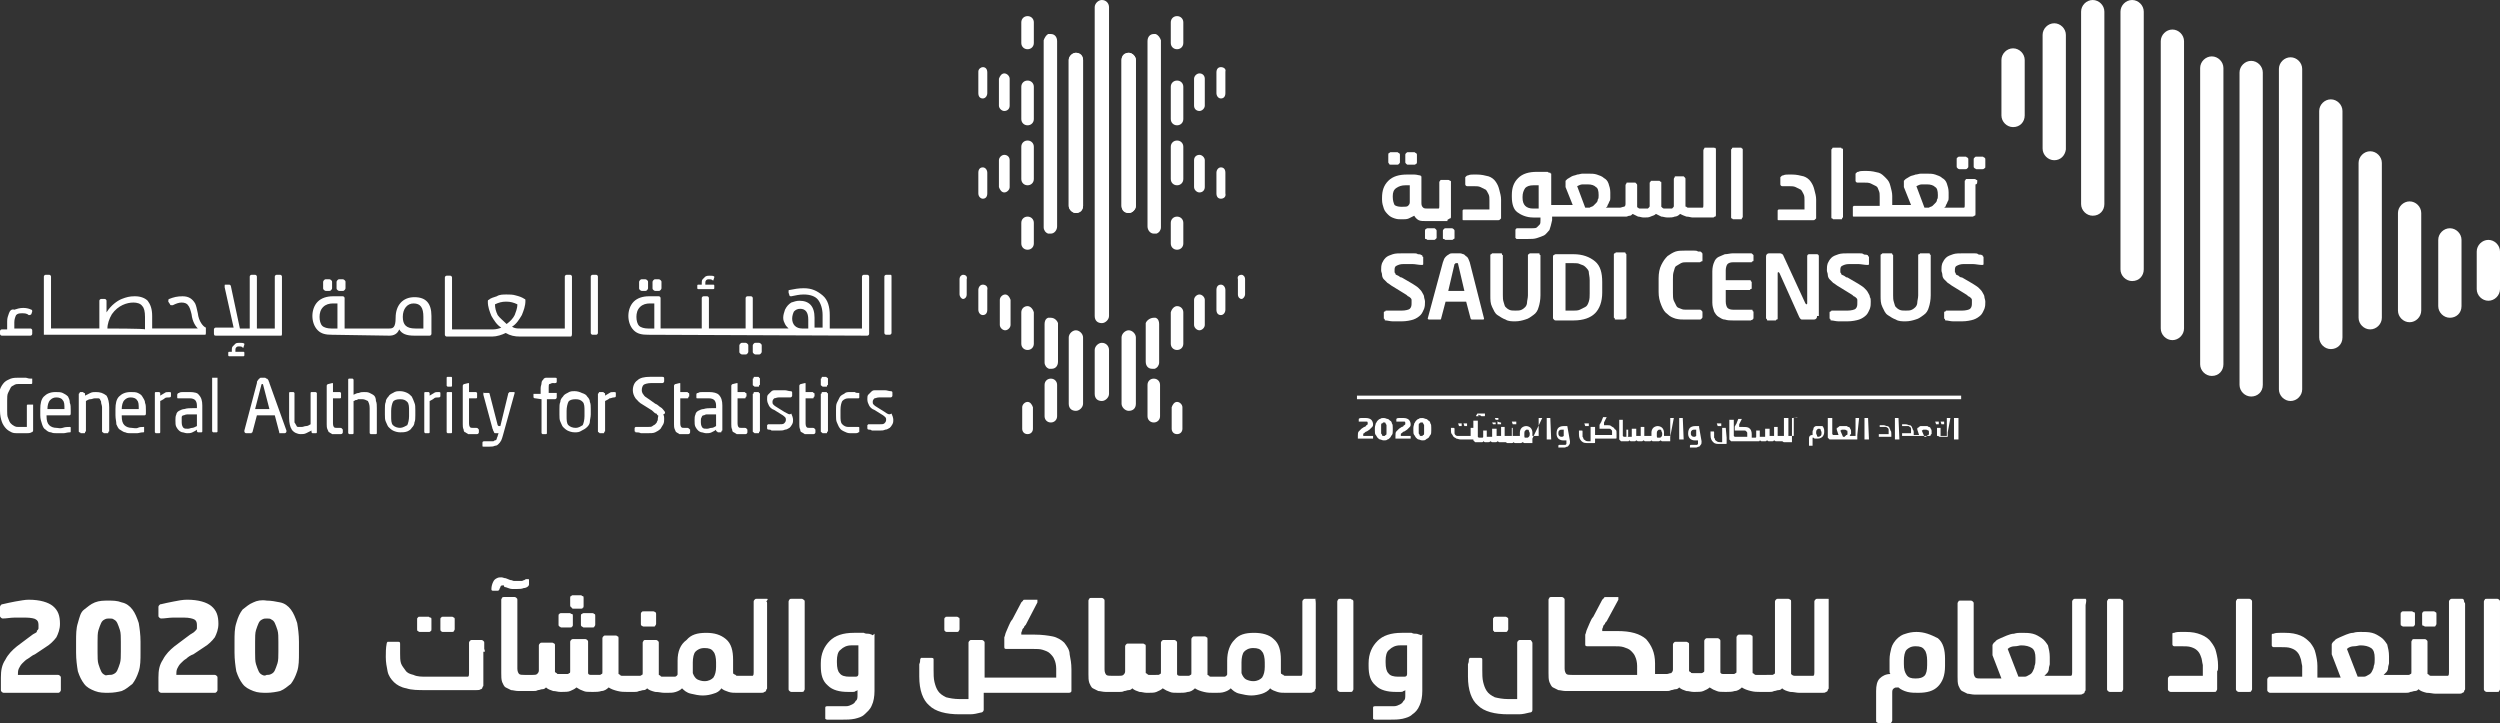 <?xml version="1.0" encoding="utf-8"?>
<!-- Generator: Adobe Illustrator 23.0.2, SVG Export Plug-In . SVG Version: 6.00 Build 0)  -->
<svg version="1.1" id="Layer_1" xmlns="http://www.w3.org/2000/svg" xmlns:xlink="http://www.w3.org/1999/xlink" x="0px" y="0px"
	 viewBox="0 0 279.3 80.8" style="enable-background:new 0 0 279.3 80.8;" xml:space="preserve">
<rect x="0" y="0" width="279.3" height="80.8" fill="#333333" stroke="none"/>
<style type="text/css">
	.st0{fill:#FFFFFF;}
</style>
<g>
	<g>
		<path class="st0" d="M46.9,70.6h1c0.1,0,0.2,0,0.2-0.1c0.1,0,0.1-0.1,0.1-0.2v-1.1c0-0.1,0-0.2-0.1-0.2s-0.2-0.1-0.2-0.1h-1
			c-0.1,0-0.2,0-0.2,0.1c-0.1,0-0.1,0.1-0.1,0.2v1.1c0,0.1,0,0.2,0.1,0.2C46.8,70.6,46.8,70.6,46.9,70.6z"/>
		<path class="st0" d="M85.7,66.9h-1.2c-0.1,0-0.1,0-0.2,0.1c0,0-0.1,0.1-0.1,0.2v7.9c0,0.2,0,0.3-0.1,0.4c-0.1,0-0.2,0-0.4,0h-0.8
			h-0.1h-0.2c0,0-0.1,0-0.2,0s-0.2,0-0.2-0.1c-0.1,0-0.2-0.1-0.2-0.1c-0.1,0-0.1-0.1-0.1-0.2s0-0.2,0-0.3s0-0.2,0-0.3v-0.8
			c0-1-0.2-1.8-0.8-2.3s-1.3-0.7-2.2-0.7c-1,0-1.7,0.2-2.2,0.8c-0.7,0.5-1,1.3-1,2.3V75c0,0.1,0,0.2,0,0.3s0,0.1-0.1,0.2
			c0,0-0.1,0.1-0.2,0.1s-0.2,0-0.2,0H75h-0.3h-0.1h-0.2c-0.1,0-0.1,0-0.2,0s-0.2,0-0.2,0c-0.1,0-0.2,0-0.2-0.1
			c-0.1,0-0.1-0.1-0.2-0.1v-3.6c0-0.1,0-0.1-0.1-0.2c0,0-0.1-0.1-0.2-0.1h-1.2c-0.1,0-0.2,0-0.2,0.1c0,0-0.1,0.1-0.1,0.2v3.4
			c0,0.1,0,0.2-0.1,0.2c0,0-0.1,0.1-0.2,0.1s-0.2,0-0.2,0c-0.1,0-0.2,0-0.2,0h-0.5h-0.1H70c-0.1,0-0.1,0-0.2,0s-0.2,0-0.3,0
			c-0.1,0-0.2,0-0.2-0.1c-0.1,0-0.1-0.1-0.2-0.1v-4c0-0.1,0-0.2-0.1-0.2c0,0-0.1-0.1-0.2-0.1h-1.2c-0.1,0-0.1,0-0.2,0.1
			c0,0-0.1,0.1-0.1,0.2v3.8c0,0.1,0,0.2-0.1,0.2c0,0-0.1,0.1-0.2,0.1s-0.2,0-0.2,0c-0.1,0-0.2,0-0.2,0h-0.1c-0.2,0-0.4,0-0.5,0
			c-0.2,0-0.3-0.1-0.3-0.2v-3.5c0-0.1,0-0.1-0.1-0.2c0,0-0.1-0.1-0.2-0.1H64c-0.1,0-0.1,0-0.2,0.1c0,0-0.1,0.1-0.1,0.2V75
			c0,0.1,0,0.2-0.1,0.2c0,0-0.1,0.1-0.2,0.1c-0.1,0-0.2,0-0.2,0c-0.1,0-0.2,0-0.2,0h-0.2c-0.1,0-0.1,0-0.2,0c-0.1,0-0.2,0-0.2,0
			c-0.1,0-0.2,0-0.2-0.1c-0.1,0-0.1-0.1-0.2-0.1v-3c0-0.1,0-0.2-0.1-0.2c0,0-0.1-0.1-0.2-0.1h-1.2c-0.1,0-0.1,0-0.2,0.1
			c0,0-0.1,0.1-0.1,0.2v2.8c0,0.2-0.1,0.3-0.2,0.4c-0.1,0.1-0.3,0.1-0.5,0.1h-0.3H59h-0.4c-0.2,0-0.5,0-0.6-0.1s-0.2-0.3-0.2-0.6V67
			c0-0.1,0-0.1-0.1-0.2c0,0-0.1-0.1-0.2-0.1h-1.2c-0.1,0-0.2,0-0.2,0.1c0,0-0.1,0.1-0.1,0.2v8.2c0,0.4,0,0.7,0.1,1
			c0.1,0.2,0.2,0.5,0.4,0.6s0.4,0.2,0.6,0.3c0.2,0,0.5,0.1,0.8,0.1h0.9H59h0.2c0.1,0,0.2,0,0.4,0s0.3,0,0.5-0.1
			c0.2,0,0.3-0.1,0.5-0.1s0.3-0.1,0.4-0.2c0.2,0.2,0.5,0.3,0.8,0.4c0.3,0,0.5,0.1,0.8,0.1h0.2c0.3,0,0.7,0,0.9-0.1s0.5-0.2,0.7-0.4
			c0.3,0.2,0.5,0.3,0.8,0.4c0.2,0.1,0.5,0.1,0.9,0.1h0.2c0.3,0,0.6,0,0.9-0.1c0.3,0,0.6-0.2,0.8-0.4c0.3,0.2,0.6,0.3,1,0.4
			s0.7,0.1,1,0.1h0h0.1h0.3c0.2,0,0.3,0,0.5,0s0.3,0,0.5-0.1c0.2,0,0.3-0.1,0.5-0.1s0.3-0.1,0.4-0.2c0.2,0.2,0.5,0.3,0.9,0.4
			c0.4,0,0.7,0.1,1,0.1h0.1h0.1h0.2c0.3,0,0.6,0,0.9-0.1s0.5-0.2,0.7-0.4c0.2,0.2,0.5,0.5,1,0.6c0.4,0.1,0.9,0.2,1.3,0.2
			c0.5,0,0.9-0.1,1.2-0.2c0.4-0.1,0.7-0.3,0.9-0.6c0.2,0.2,0.5,0.3,0.8,0.4s0.6,0.1,0.9,0.1h0.2h0.1h0.5c0.2,0,0.4,0,0.6,0
			s0.5,0,0.7,0s0.4,0,0.6,0s0.3,0,0.4-0.1c0.1,0,0.2-0.1,0.2-0.2s0.1-0.1,0.1-0.2c0-0.2,0-0.5,0-0.8s0-0.6,0-0.8v-7.9
			c0-0.1,0-0.2-0.1-0.2C85.8,67,85.8,66.9,85.7,66.9z M80,74.5c0,0.5-0.1,0.9-0.3,1.2c-0.2,0.2-0.5,0.4-1,0.4
			c-0.3,0-0.6-0.1-0.8-0.2s-0.4-0.4-0.5-0.7c0-0.2,0-0.4,0-0.6V74c0-0.5,0.1-1,0.3-1.2c0.2-0.2,0.5-0.4,1-0.4s0.8,0.1,1,0.4
			C79.9,73,80,73.5,80,74V74.5L80,74.5z"/>
		<path class="st0" d="M49.5,70.6h1c0.1,0,0.2,0,0.2-0.1c0,0,0.1-0.1,0.1-0.2v-1.1c0-0.1,0-0.2-0.1-0.2c0,0-0.1-0.1-0.2-0.1h-1
			c-0.1,0-0.2,0-0.2,0.1c-0.1,0-0.1,0.1-0.1,0.2v1.1c0,0.1,0,0.2,0.1,0.2C49.3,70.6,49.4,70.6,49.5,70.6z"/>
		<path class="st0" d="M56.5,65.6c0.3,0.1,0.5,0.2,0.7,0.2s0.4,0,0.6,0c0.2,0,0.5,0,0.7-0.1c0.2,0,0.4-0.1,0.5-0.2
			c0.1-0.1,0.1-0.2,0.1-0.2v-0.5c0-0.1,0-0.1-0.1-0.1c0,0-0.1,0-0.2,0c-0.1,0-0.2,0.1-0.2,0.1c-0.1,0-0.2,0.1-0.3,0.1s-0.2,0-0.5,0
			c-0.2,0-0.3,0-0.4,0c-0.1,0-0.2-0.1-0.4-0.1c-0.2-0.1-0.3-0.1-0.5-0.2c-0.2,0-0.3-0.1-0.5-0.1s-0.3,0-0.5,0.1s-0.3,0.2-0.4,0.4
			c-0.1,0.2-0.2,0.5-0.2,0.8c0,0.1,0,0.2,0.2,0.2h0.5c0.1,0,0.2-0.1,0.2-0.2l0.1-0.2c0-0.1,0.1-0.2,0.2-0.2c0,0,0.1,0,0.2,0
			C56.3,65.6,56.4,65.6,56.5,65.6z"/>
		<path class="st0" d="M54.1,72.5c0-0.2,0-0.5,0-0.7c0-0.1,0-0.1-0.1-0.2c0,0-0.1-0.1-0.2-0.1h-1.1c-0.1,0-0.1,0-0.2,0.1
			c0,0-0.1,0.1-0.1,0.2c0,0.7,0,1.2,0,1.8c0,0.5,0,1.1,0,1.6c0,0.2,0,0.3-0.1,0.4c-0.1,0-0.2,0-0.5,0h-4.1c-0.6,0-1.1,0-1.5-0.2
			c-0.4-0.1-0.7-0.2-0.9-0.5c-0.2-0.3-0.4-0.5-0.5-0.8c-0.1-0.3-0.1-0.7-0.1-1.1c0-0.2,0-0.6,0-1c0-0.2,0-0.3-0.2-0.3h-1
			c-0.1,0-0.2,0-0.2,0s-0.1,0.1-0.1,0.2c-0.1,0.5-0.1,1-0.1,1.5c0,0.6,0.1,1.1,0.2,1.6c0.1,0.5,0.4,0.9,0.7,1.2s0.8,0.6,1.4,0.7
			c0.6,0.2,1.3,0.2,2.2,0.2h3c0.2,0,0.5,0,0.9,0c0.3,0,0.6,0,0.9,0c0.3,0,0.6,0,0.8,0s0.4,0,0.5-0.1c0.1,0,0.2-0.1,0.2-0.2
			s0.1-0.1,0.1-0.2c0-0.2,0-0.6,0-1s0-0.9,0-1.5c0-0.2,0-0.5,0-0.7c0-0.2,0-0.4,0-0.6C54.2,72.9,54.2,72.7,54.1,72.5z"/>
		<path class="st0" d="M105.8,70.6h1.1c0.1,0,0.2,0,0.2-0.1c0,0,0.1-0.1,0.1-0.2v-1.1c0-0.1,0-0.2-0.1-0.2c0,0-0.1-0.1-0.2-0.1h-1.1
			c-0.1,0-0.2,0-0.2,0.1c-0.1,0-0.1,0.1-0.1,0.2v1.1c0,0.1,0,0.2,0.1,0.2C105.6,70.6,105.7,70.6,105.8,70.6z"/>
		<path class="st0" d="M167.1,70.6h1.1c0.1,0,0.2,0,0.2-0.1c0,0,0.1-0.1,0.1-0.2v-1.1c0-0.1,0-0.2-0.1-0.2c0,0-0.1-0.1-0.2-0.1h-1.1
			c-0.1,0-0.2,0-0.2,0.1c-0.1,0-0.1,0.1-0.1,0.2v1.1c0,0.1,0,0.2,0.1,0.2C166.9,70.6,166.9,70.6,167.1,70.6z"/>
		<path class="st0" d="M268.5,70h1c0.1,0,0.2,0,0.2-0.1c0.1,0,0.1-0.1,0.1-0.2v-1.1c0-0.1,0-0.2-0.1-0.2s-0.2-0.1-0.2-0.1h-1
			c-0.1,0-0.2,0-0.2,0.1c-0.1,0-0.1,0.1-0.1,0.2v1.1c0,0.1,0,0.2,0.1,0.2C268.3,69.9,268.4,70,268.5,70z"/>
		<path class="st0" d="M270.9,70h1c0.1,0,0.2,0,0.2-0.1c0,0,0.1-0.1,0.1-0.2v-1.1c0-0.1,0-0.2-0.1-0.2c0,0-0.1-0.1-0.2-0.1h-1
			c-0.1,0-0.2,0-0.2,0.1c-0.1,0-0.1,0.1-0.1,0.2v1.1c0,0.1,0,0.2,0.1,0.2S270.9,70,270.9,70z"/>
		<path class="st0" d="M71.9,70H73c0.1,0,0.2,0,0.2-0.1c0,0,0.1-0.1,0.1-0.2v-1.1c0-0.1,0-0.2-0.1-0.2c0,0-0.1-0.1-0.2-0.1h-1.1
			c-0.1,0-0.2,0-0.2,0.1c-0.1,0-0.1,0.1-0.1,0.2v1.1c0,0.1,0,0.2,0.1,0.2C71.7,69.9,71.8,70,71.9,70z"/>
		<path class="st0" d="M64,68h0.9c0.1,0,0.2,0,0.2-0.1c0.1,0,0.1-0.1,0.1-0.2v-0.9c0-0.1,0-0.2-0.1-0.2s-0.1-0.1-0.2-0.1H64
			c-0.1,0-0.1,0-0.2,0.1c-0.1,0-0.1,0.1-0.1,0.2v0.8c0,0.1,0,0.2,0.1,0.2C63.9,68,64,68,64,68z"/>
		<path class="st0" d="M62.7,70.1h1c0.1,0,0.2,0,0.2-0.1c0.1,0,0.1-0.1,0.1-0.2v-1c0-0.1,0-0.2-0.1-0.2s-0.2-0.1-0.2-0.1h-1
			c-0.1,0-0.2,0-0.2,0.1c-0.1,0-0.1,0.1-0.1,0.2v1c0,0.1,0,0.1,0.1,0.2C62.6,70,62.6,70.1,62.7,70.1z"/>
		<path class="st0" d="M65,68.6c-0.1,0-0.1,0.1-0.1,0.2v1c0,0.1,0,0.1,0.1,0.2c0.1,0,0.1,0.1,0.2,0.1h1c0.1,0,0.2,0,0.2-0.1
			c0,0,0.1-0.1,0.1-0.2v-1c0-0.1,0-0.2-0.1-0.2c0,0-0.1-0.1-0.2-0.1h-1C65.2,68.5,65.1,68.5,65,68.6z"/>
		<path class="st0" d="M279.2,67c0,0-0.1-0.1-0.2-0.1h-1.2c-0.1,0-0.2,0-0.2,0.1c0,0-0.1,0.1-0.1,0.2V77c0,0.1,0,0.1,0.1,0.2
			c0,0,0.1,0.1,0.2,0.1h1.2c0.1,0,0.2,0,0.2-0.1c0,0,0.1-0.1,0.1-0.2v-9.8C279.3,67.1,279.3,67.1,279.2,67z"/>
		<path class="st0" d="M236.9,66.9h-1.2c-0.1,0-0.2,0-0.2,0.1c0,0-0.1,0.1-0.1,0.2V77c0,0.1,0,0.1,0.1,0.2c0,0,0.1,0.1,0.2,0.1h1.2
			c0.1,0,0.2,0,0.2-0.1c0,0,0.1-0.1,0.1-0.2v-9.8c0-0.1,0-0.1-0.1-0.2C237,67,236.9,66.9,236.9,66.9z"/>
		<path class="st0" d="M233,66.9h-1.2c-0.1,0-0.1,0-0.2,0.1c0,0-0.1,0.1-0.1,0.2v7.9c0,0.2,0,0.3-0.1,0.4c-0.1,0-0.2,0-0.4,0h-0.8
			H230h-1.6c0.1-0.1,0.2-0.2,0.3-0.3s0.2-0.3,0.2-0.5c0-0.2,0.1-0.4,0.1-0.5c0-0.2,0-0.4,0-0.5v-0.3c0-0.5-0.1-0.9-0.2-1.3
			c-0.2-0.3-0.4-0.6-0.7-0.8c-0.3-0.2-0.6-0.4-1-0.5s-0.8-0.1-1.3-0.1c-0.2,0-0.5,0-0.8,0.1c-0.3,0-0.5,0.1-0.8,0.2
			c-0.2,0.1-0.5,0.2-0.7,0.3s-0.5,0.2-0.6,0.4c-0.1,0.1-0.2,0.1-0.2,0.2c0,0-0.1,0.1-0.1,0.2v0.7c0,0,0,0.1,0,0.2s0,0.1,0,0.2l1,2.6
			h-1.8h-0.1h-0.4c-0.2,0-0.5,0-0.6-0.1s-0.2-0.3-0.2-0.6v-7.7c0-0.1,0-0.1-0.1-0.2c0,0-0.1-0.1-0.2-0.1H219c-0.1,0-0.2,0-0.2,0.1
			c0,0-0.1,0.1-0.1,0.2v8.2c0,0.4,0,0.7,0.1,1c0.1,0.2,0.2,0.5,0.4,0.6s0.4,0.2,0.6,0.3c0.2,0,0.5,0.1,0.8,0.1h0.9h0.1h8.2h0.1h0.5
			c0.2,0,0.4,0,0.6,0c0.2,0,0.5,0,0.7,0s0.4,0,0.6,0s0.3,0,0.4-0.1c0.1,0,0.2-0.1,0.2-0.2s0.1-0.1,0.1-0.2c0-0.2,0-0.5,0-0.8
			s0-0.6,0-0.8v-7.9C233.1,67.1,233.1,67,233,66.9C233.1,67,233.1,66.9,233,66.9z M227.4,73.7c0,0.2,0,0.5-0.1,0.7
			c0,0.2-0.1,0.4-0.2,0.6s-0.2,0.3-0.4,0.4s-0.3,0.2-0.5,0.2h-0.7l-1.2-3.1c0.2-0.2,0.5-0.3,0.8-0.3s0.5-0.1,0.7-0.1
			c0.5,0,0.9,0.1,1.2,0.3c0.3,0.2,0.4,0.6,0.4,1.1V73.7L227.4,73.7z"/>
		<path class="st0" d="M214.1,70.6c-0.5,0-0.9,0.1-1.2,0.2c-0.4,0.1-0.7,0.3-1,0.6c-0.2,0.2-0.5,0.6-0.6,1s-0.2,0.8-0.2,1.3v0.7
			c0,0.2,0,0.3,0,0.5c0,0.2,0,0.3,0.1,0.4c-0.5,0-0.9,0.2-1.2,0.5s-0.4,0.8-0.4,1.4v3.3c0,0.1,0,0.2,0.1,0.2c0,0,0.1,0.1,0.2,0.1
			h1.2c0.1,0,0.2,0,0.2-0.1c0,0,0.1-0.1,0.1-0.2v-3.1c0-0.2,0-0.4,0.2-0.5c0.1-0.1,0.2-0.1,0.5-0.1c0.2,0.2,0.6,0.4,1,0.5
			s0.8,0.1,1.2,0.1c1,0,1.7-0.2,2.2-0.7s0.8-1.2,0.8-2.3v-0.8c0-1-0.2-1.8-0.8-2.3C215.7,70.9,215,70.6,214.1,70.6z M215.3,74.3
			c0,0.6-0.1,1-0.3,1.2c-0.2,0.2-0.5,0.3-1,0.3s-0.8-0.1-1-0.4s-0.3-0.6-0.3-1.2v-0.4c0-0.5,0.1-1,0.3-1.2c0.2-0.2,0.5-0.4,1-0.4
			s0.8,0.1,1,0.4c0.2,0.2,0.3,0.7,0.3,1.2V74.3z"/>
		<path class="st0" d="M251.3,66.9h-1.2c-0.1,0-0.2,0-0.2,0.1c0,0-0.1,0.1-0.1,0.2V77c0,0.1,0,0.1,0.1,0.2c0,0,0.1,0.1,0.2,0.1h1.2
			c0.1,0,0.2,0,0.2-0.1c0,0,0.1-0.1,0.1-0.2v-9.8c0-0.1,0-0.1-0.1-0.2C251.5,67,251.4,66.9,251.3,66.9z"/>
		<path class="st0" d="M275.1,66.9h-1.2c-0.1,0-0.1,0-0.2,0.1c0,0-0.1,0.1-0.1,0.2v7.9c0,0.2,0,0.3-0.1,0.4c-0.1,0-0.2,0-0.4,0h-0.8
			h-0.1H272c-0.1,0-0.1,0-0.2,0s-0.2,0-0.2,0c-0.1,0-0.2,0-0.2-0.1c-0.1,0-0.1-0.1-0.2-0.1v-3.6c0-0.1,0-0.1-0.1-0.2
			c0,0-0.1-0.1-0.2-0.1h-1.2c-0.1,0-0.2,0-0.2,0.1c0,0-0.1,0.1-0.1,0.2v3.4c0,0.1,0,0.2-0.1,0.2c0,0-0.1,0.1-0.2,0.1s-0.2,0-0.2,0
			h-0.2H268h-0.1h-1.6c0.1-0.1,0.2-0.2,0.3-0.3c0.1-0.1,0.2-0.3,0.2-0.5c0-0.2,0.1-0.4,0.1-0.5c0-0.2,0-0.4,0-0.5v-0.3
			c0-0.5-0.1-0.9-0.2-1.3c-0.2-0.3-0.4-0.6-0.7-0.8c-0.3-0.2-0.6-0.4-1-0.5s-0.8-0.1-1.3-0.1c-0.2,0-0.5,0-0.8,0.1
			c-0.3,0-0.5,0.1-0.8,0.2c-0.2,0.1-0.5,0.2-0.7,0.3s-0.5,0.2-0.6,0.4c-0.1,0.1-0.2,0.1-0.2,0.2c0,0-0.1,0.1-0.1,0.2v0.7
			c0,0,0,0.1,0,0.2c0,0.1,0,0.1,0,0.2l1,2.6h-1.8h-0.1h-0.7v-1.3c0-0.5-0.1-1-0.2-1.4c-0.1-0.5-0.3-0.8-0.6-1.2
			c-0.3-0.3-0.6-0.6-1.1-0.8c-0.5-0.2-1-0.3-1.7-0.3c-0.1,0-0.3,0-0.6,0c-0.2,0-0.5,0-0.7,0.1c-0.1,0-0.2,0-0.2,0.1c0,0,0,0.1,0,0.2
			v1c0,0.1,0.1,0.2,0.2,0.2c0,0,0.1,0,0.2,0c0.1,0,0.2,0,0.2,0h0.2c0.1,0,0.1,0,0.2,0c0.4,0,0.8,0,1.1,0.1c0.3,0.1,0.5,0.2,0.7,0.4
			c0.2,0.2,0.3,0.4,0.4,0.7c0.1,0.2,0.1,0.5,0.2,0.9v1.2h-3.6c-0.1,0-0.1,0-0.2,0.1c0,0-0.1,0.1-0.1,0.2v1.2c0,0.1,0,0.1,0.1,0.2
			c0,0,0.1,0.1,0.2,0.1h6h0.1h8.2h0.1h0.3c0.2,0,0.3,0,0.5,0s0.3,0,0.5-0.1c0.2,0,0.3-0.1,0.5-0.1s0.3-0.1,0.4-0.2
			c0.2,0.2,0.5,0.3,0.9,0.4c0.4,0,0.7,0.1,1,0.1h0.1h0.1h0.5c0.2,0,0.4,0,0.6,0s0.5,0,0.7,0s0.4,0,0.6,0s0.3,0,0.4-0.1
			c0.1,0,0.2-0.1,0.2-0.2s0.1-0.1,0.1-0.2c0-0.2,0-0.5,0-0.8s0-0.6,0-0.8v-7.9c0-0.1,0-0.2-0.1-0.2C275.3,67,275.2,66.9,275.1,66.9z
			 M265.3,73.7c0,0.2,0,0.5-0.1,0.7c0,0.2-0.1,0.4-0.2,0.6s-0.2,0.3-0.4,0.4c-0.2,0.1-0.3,0.2-0.5,0.2h-0.7l-1.2-3.1
			c0.2-0.2,0.5-0.3,0.8-0.3s0.5-0.1,0.7-0.1c0.5,0,0.9,0.1,1.2,0.3c0.3,0.2,0.4,0.6,0.4,1.1L265.3,73.7L265.3,73.7z"/>
		<path class="st0" d="M89.6,66.9h-1.2c-0.1,0-0.2,0-0.2,0.1c0,0-0.1,0.1-0.1,0.2V77c0,0.1,0,0.1,0.1,0.2c0,0,0.1,0.1,0.2,0.1h1.2
			c0.1,0,0.2,0,0.2-0.1c0,0,0.1-0.1,0.1-0.2v-9.8c0-0.1,0-0.1-0.1-0.2C89.7,67,89.7,66.9,89.6,66.9z"/>
		<path class="st0" d="M247.8,74.6c0-0.1,0-0.2,0-0.3c0-0.5-0.1-1-0.2-1.4c-0.1-0.5-0.3-0.8-0.6-1.2c-0.2-0.3-0.6-0.6-1.1-0.8
			c-0.5-0.2-1-0.3-1.7-0.3c-0.1,0-0.3,0-0.6,0c-0.2,0-0.5,0-0.7,0.1c-0.1,0-0.2,0-0.2,0.1c0,0,0,0.1,0,0.2v1c0,0.1,0.1,0.2,0.2,0.2
			c0,0,0.1,0,0.2,0s0.2,0,0.2,0h0.2c0.1,0,0.1,0,0.2,0c0.4,0,0.8,0,1.1,0.1s0.5,0.2,0.7,0.4c0.2,0.2,0.3,0.4,0.4,0.7
			c0.1,0.2,0.1,0.5,0.2,0.9v1.2h-3.6c-0.1,0-0.1,0-0.2,0.1c0,0-0.1,0.1-0.1,0.2V77c0,0.1,0,0.1,0.1,0.2c0,0,0.1,0.1,0.2,0.1h4.9
			c0.1,0,0.2,0,0.2-0.1c0,0,0.1-0.1,0.1-0.2c0-0.2,0-0.4,0-0.6s0-0.4,0-0.5s0-0.2,0-0.4c0-0.2,0-0.3,0-0.5
			C247.8,74.9,247.8,74.7,247.8,74.6z"/>
		<path class="st0" d="M204.2,66.9H203c-0.1,0-0.1,0-0.2,0.1c0,0-0.1,0.1-0.1,0.2v7.9c0,0.2,0,0.3-0.1,0.4c-0.1,0-0.2,0-0.4,0h-0.8
			h-0.1H201c-0.1,0-0.3,0-0.5,0s-0.3-0.1-0.4-0.2v-8.1c0-0.1,0-0.2-0.1-0.2c0,0-0.1-0.1-0.2-0.1h-1.2c-0.1,0-0.1,0-0.2,0.1
			c0,0-0.1,0.1-0.1,0.2v7.9c0,0.1,0,0.2-0.1,0.2c0,0-0.1,0.1-0.2,0.1c-0.1,0-0.2,0-0.2,0c-0.1,0-0.2,0-0.2,0H197h-0.1h-0.2
			c-0.1,0-0.1,0-0.2,0c-0.1,0-0.2,0-0.3,0s-0.2,0-0.2-0.1c-0.1,0-0.1-0.1-0.2-0.1v-4c0-0.1,0-0.2-0.1-0.2c0,0-0.1-0.1-0.2-0.1h-1.2
			c-0.1,0-0.1,0-0.2,0.1c0,0-0.1,0.1-0.1,0.2V75c0,0.1,0,0.2-0.1,0.2c0,0-0.1,0.1-0.2,0.1c-0.1,0-0.2,0-0.2,0c-0.1,0-0.2,0-0.2,0
			H193c-0.2,0-0.4,0-0.5,0c-0.2,0-0.3-0.1-0.3-0.2v-3.5c0-0.1,0-0.1-0.1-0.2c0,0-0.1-0.1-0.2-0.1h-1.2c-0.1,0-0.1,0-0.2,0.1
			c0,0-0.1,0.1-0.1,0.2v3.3c0,0.1,0,0.2-0.1,0.2c0,0-0.1,0.1-0.2,0.1c-0.1,0-0.2,0-0.2,0h-0.2h-0.2c-0.1,0-0.1,0-0.2,0s-0.2,0-0.2,0
			c-0.1,0-0.2,0-0.2-0.1c-0.1,0-0.1-0.1-0.2-0.1v-3c0-0.1,0-0.2-0.1-0.2c0,0-0.1-0.1-0.2-0.1h-1.2c-0.1,0-0.1,0-0.2,0.1
			c0,0-0.1,0.1-0.1,0.2v2.8c0,0.2-0.1,0.3-0.2,0.4c-0.2,0-0.3,0.1-0.5,0.1h-0.3h-0.1h-0.9c0-0.1,0-0.1,0-0.2s0-0.2,0-0.3
			s0-0.2,0-0.3s0-0.2,0-0.2v-0.2c0-1.2-0.4-2-1-2.7c-0.7-0.6-1.7-0.9-3.2-0.9c-0.2,0-0.4,0-0.7,0c-0.2,0-0.6,0-1,0c0,0,0-0.1,0-0.2
			s0.1-0.2,0.1-0.3s0.1-0.2,0.2-0.3c0-0.1,0.1-0.2,0.2-0.3l1.3-2.4c0,0,0-0.1,0-0.2v-0.1c0,0-0.1,0-0.2,0h-1.2c-0.1,0-0.2,0-0.2,0.1
			c0,0-0.1,0.1-0.2,0.2l-1,1.9c-0.2,0.2-0.3,0.5-0.4,0.7c-0.1,0.2-0.2,0.5-0.3,0.7c-0.1,0.2-0.1,0.4-0.2,0.6c0,0.2,0,0.4,0,0.7
			c0,0,0,0,0,0.1v0.1v0.1V72c0,0.2,0.1,0.2,0.3,0.2h2.9c0.4,0,0.8,0,1.1,0.1s0.6,0.2,0.8,0.4c0.2,0.2,0.4,0.4,0.5,0.7
			c0.1,0.2,0.2,0.6,0.2,1c0,0.2,0,0.3,0,0.5c0,0.2,0,0.3,0,0.5H176h0h-0.4c-0.2,0-0.5,0-0.6-0.1s-0.2-0.3-0.2-0.6V67
			c0-0.1,0-0.1-0.1-0.2c0,0-0.1-0.1-0.2-0.1h-1.2c-0.1,0-0.2,0-0.2,0.1c0,0-0.1,0.1-0.1,0.2v8.2c0,0.4,0,0.7,0.1,1
			c0.1,0.2,0.2,0.5,0.4,0.6s0.4,0.2,0.6,0.3c0.2,0,0.5,0.1,0.8,0.1h0.9h0.1h9.6h0.1h0.2c0.1,0,0.2,0,0.4,0s0.3,0,0.5-0.1
			c0.2,0,0.3-0.1,0.5-0.1s0.3-0.1,0.4-0.2c0.2,0.2,0.5,0.3,0.8,0.4c0.3,0,0.5,0.1,0.8,0.1h0.2c0.3,0,0.7,0,0.9-0.1s0.5-0.2,0.7-0.4
			c0.3,0.2,0.5,0.3,0.8,0.4c0.2,0.1,0.5,0.1,0.9,0.1h0.2c0.3,0,0.6,0,0.9-0.1c0.3,0,0.6-0.2,0.8-0.4c0.3,0.2,0.6,0.3,1,0.4
			s0.7,0.1,1,0.1h0.1h0.1h0.4c0.2,0,0.3,0,0.5,0s0.3,0,0.5-0.1c0.2,0,0.3-0.1,0.5-0.1s0.3-0.1,0.4-0.2c0.2,0.2,0.5,0.3,0.9,0.4
			c0.4,0,0.7,0.1,1,0.1h0.1h0.1h0.5c0.2,0,0.4,0,0.6,0c0.2,0,0.5,0,0.7,0s0.4,0,0.6,0c0.2,0,0.3,0,0.4-0.1c0.1,0,0.2-0.1,0.2-0.2
			s0.1-0.1,0.1-0.2c0-0.2,0-0.5,0-0.8s0-0.6,0-0.8v-8.4c0,0,0-0.1-0.1-0.2C204.4,67,204.3,66.9,204.2,66.9z"/>
		<path class="st0" d="M147,66.9h-1.2c-0.1,0-0.1,0-0.2,0.1c0,0-0.1,0.1-0.1,0.2v7.9c0,0.2,0,0.3-0.1,0.4c-0.1,0-0.2,0-0.4,0h-0.8
			H144h-0.2c0,0-0.1,0-0.2,0c-0.1,0-0.2,0-0.2-0.1c-0.1,0-0.2-0.1-0.2-0.1c-0.1,0-0.1-0.1-0.1-0.2s0-0.2,0-0.3s0-0.2,0-0.3v-0.8
			c0-1-0.2-1.8-0.8-2.3c-0.5-0.5-1.3-0.7-2.2-0.7c-1,0-1.7,0.2-2.2,0.8c-0.5,0.5-0.8,1.3-0.8,2.3V75c0,0.1,0,0.2,0,0.3
			s0,0.1-0.1,0.2c0,0-0.1,0.1-0.2,0.1c-0.1,0-0.2,0-0.2,0c-0.1,0-0.2,0-0.2,0h-0.3H136h-0.2c-0.1,0-0.1,0-0.2,0c-0.1,0-0.2,0-0.3,0
			s-0.2,0-0.2-0.1c-0.1,0-0.1-0.1-0.2-0.1v-4c0-0.1,0-0.2-0.1-0.2c0,0-0.1-0.1-0.2-0.1h-1.2c-0.1,0-0.1,0-0.2,0.1
			c0,0-0.1,0.1-0.1,0.2v3.8c0,0.1,0,0.2-0.1,0.2c0,0-0.1,0.1-0.2,0.1c-0.1,0-0.2,0-0.2,0c-0.1,0-0.2,0-0.2,0h-0.1
			c-0.2,0-0.4,0-0.5,0c-0.2,0-0.3-0.1-0.3-0.2v-3.5c0-0.1,0-0.1-0.1-0.2c0,0-0.1-0.1-0.2-0.1H130c-0.1,0-0.1,0-0.2,0.1
			c0,0-0.1,0.1-0.1,0.2v3.3c0,0.1,0,0.2-0.1,0.2c0,0-0.1,0.1-0.2,0.1c-0.1,0-0.2,0-0.2,0H129h-0.2c-0.1,0-0.1,0-0.2,0s-0.2,0-0.2,0
			c-0.1,0-0.2,0-0.2-0.1c-0.1,0-0.1-0.1-0.2-0.1v-3c0-0.1,0-0.2-0.1-0.2c0,0-0.1-0.1-0.2-0.1H126c-0.1,0-0.1,0-0.2,0.1
			c0,0-0.1,0.1-0.1,0.2V75c0,0.2-0.1,0.3-0.2,0.4c-0.1,0.1-0.3,0.1-0.5,0.1h-0.3h-0.1h-0.4c-0.2,0-0.5,0-0.6-0.1s-0.2-0.3-0.2-0.6
			v-7.7c0-0.1,0-0.1-0.1-0.2c0,0-0.1-0.1-0.2-0.1h-1.2c-0.1,0-0.2,0-0.2,0.1c0,0-0.1,0.1-0.1,0.2v8.2c0,0.4,0,0.7,0.1,1
			c0.1,0.2,0.2,0.5,0.4,0.6c0.2,0.1,0.4,0.2,0.6,0.3c0.2,0,0.5,0.1,0.8,0.1h0.9h0.1h0.2c0.1,0,0.2,0,0.4,0c0.2,0,0.3,0,0.5-0.1
			c0.2,0,0.3-0.1,0.5-0.1s0.3-0.1,0.4-0.2c0.2,0.2,0.5,0.3,0.8,0.4c0.3,0,0.5,0.1,0.8,0.1h0.2c0.3,0,0.7,0,0.9-0.1s0.5-0.2,0.7-0.4
			c0.3,0.2,0.5,0.3,0.8,0.4c0.2,0.1,0.5,0.1,0.9,0.1h0.2c0.3,0,0.6,0,0.9-0.1c0.3,0,0.6-0.2,0.8-0.4c0.3,0.2,0.6,0.3,1,0.4
			s0.7,0.1,1,0.1h0.1h0.1h0.2c0.3,0,0.6,0,0.9-0.1c0.3-0.1,0.5-0.2,0.7-0.4c0.2,0.2,0.5,0.5,1,0.6c0.4,0.1,0.9,0.2,1.3,0.2
			s0.9-0.1,1.2-0.2s0.7-0.3,0.9-0.6c0.2,0.2,0.5,0.3,0.8,0.4s0.6,0.1,0.9,0.1h0.2h0.1h0.5c0.2,0,0.4,0,0.6,0c0.2,0,0.5,0,0.7,0
			s0.4,0,0.6,0c0.2,0,0.3,0,0.4-0.1c0.1,0,0.2-0.1,0.2-0.2s0.1-0.1,0.1-0.2c0-0.2,0-0.5,0-0.8s0-0.6,0-0.8v-7.9
			C147,67,146.9,66.9,147,66.9C147.1,67,147.1,66.9,147,66.9z M141.3,74.5c0,0.5-0.1,0.9-0.3,1.2c-0.2,0.2-0.5,0.4-1,0.4
			c-0.3,0-0.6-0.1-0.8-0.2s-0.4-0.4-0.5-0.7c0-0.2,0-0.4,0-0.6V74c0-0.5,0.1-1,0.3-1.2c0.2-0.2,0.5-0.4,1-0.4s0.8,0.1,1,0.4
			c0.2,0.2,0.3,0.7,0.3,1.2V74.5L141.3,74.5z"/>
		<path class="st0" d="M118.9,71.8c-0.3-0.3-0.8-0.6-1.3-0.7c-0.5-0.1-1.2-0.2-2-0.2c-0.2,0-0.4,0-0.6,0s-0.5,0-0.9,0
			c0,0,0-0.1,0-0.2c0-0.1,0.1-0.2,0.1-0.3s0.1-0.2,0.2-0.3c0-0.1,0.1-0.2,0.2-0.3l1.3-2.5c0,0,0-0.1,0-0.2V67c0,0-0.1,0-0.2,0h-1.2
			c-0.1,0-0.2,0-0.2,0.1c0,0-0.1,0.1-0.2,0.2l-1,1.9c-0.2,0.2-0.3,0.5-0.4,0.7c-0.1,0.2-0.2,0.5-0.3,0.7c-0.1,0.2-0.1,0.4-0.2,0.6
			c0,0.2,0,0.4,0,0.7c0,0,0,0,0,0.1v0.1v0.1v0.1c0,0.2,0.1,0.2,0.3,0.2h2.9c0.4,0,0.8,0,1.1,0.1c0.3,0.1,0.6,0.2,0.8,0.4
			c0.2,0.2,0.4,0.4,0.5,0.7c0.1,0.2,0.2,0.6,0.2,1c0,0.2,0,0.3,0,0.5c0,0.2,0,0.3,0,0.5c-0.1,0-0.2,0-0.4,0c-0.2,0-0.4,0-0.5,0
			c-0.2,0-0.4,0-0.5,0c-0.2,0-0.3,0-0.3,0h-5.1h-0.1H110v-3.9c0-0.1,0-0.1-0.1-0.2c0,0-0.1-0.1-0.2-0.1h-1.2c-0.1,0-0.1,0-0.2,0.1
			c0,0-0.1,0.1-0.1,0.2v4c0,0.4,0,0.7,0,1.1c0,0.3,0,0.7,0,1.2c-0.2,0-0.4,0-0.5,0c-0.2,0-0.3,0-0.5,0c-0.6,0-1.1-0.1-1.5-0.2
			c-0.4-0.2-0.7-0.4-0.9-0.7s-0.3-0.6-0.4-1s-0.1-0.9-0.1-1.4c0-0.1,0-0.3,0-0.5c0-0.2,0-0.5,0-0.6s0-0.2-0.2-0.2h-1
			c-0.1,0-0.2,0-0.2,0s-0.1,0.1-0.1,0.2c0,0.1,0,0.3-0.1,0.5c0,0.2,0,0.4,0,0.5s0,0.4,0,0.5s0,0.3,0,0.4c0,1.5,0.4,2.6,1.1,3.2
			c0.7,0.7,1.9,1,3.4,1c0.4,0,0.8,0,1.2,0c0.4,0,0.8-0.1,1.2-0.2c0.2,0,0.3-0.2,0.3-0.3c0-0.2,0-0.5,0-0.9c0-0.3,0-0.7,0-1h1.1h0.1
			h5.2c0.2,0,0.5,0,0.8,0s0.6,0,0.9,0s0.5,0,0.8,0c0.2,0,0.4,0,0.6,0s0.3-0.1,0.3-0.2s0-0.2,0-0.4c0-0.2,0-0.3,0-0.5s0-0.3,0-0.5
			c0-0.2,0-0.3,0-0.4v-0.6c0-0.7-0.1-1.2-0.2-1.7C119.5,72.6,119.2,72.2,118.9,71.8z"/>
		<path class="st0" d="M171,71.5h-1.2c-0.1,0-0.1,0-0.2,0.1c0,0-0.1,0.1-0.1,0.2v4c0,0.4,0,0.7,0,1.1c0,0.3,0,0.7,0,1.2
			c-0.2,0-0.4,0-0.5,0c-0.2,0-0.3,0-0.5,0c-0.6,0-1.1-0.1-1.5-0.2c-0.4-0.2-0.7-0.4-0.9-0.7s-0.3-0.6-0.4-1
			c-0.1-0.4-0.1-0.9-0.1-1.4c0-0.1,0-0.3,0-0.5c0-0.2,0-0.5,0-0.6s0-0.2-0.2-0.2h-1c-0.1,0-0.2,0-0.2,0s-0.1,0.1-0.1,0.2
			c0,0.1,0,0.3-0.1,0.5c0,0.2,0,0.4,0,0.5s0,0.4,0,0.5s0,0.3,0,0.4c0,1.5,0.4,2.6,1.1,3.2c0.7,0.7,1.9,1,3.4,1c0.4,0,0.8,0,1.2,0
			s0.8-0.1,1.2-0.2c0.2,0,0.3-0.1,0.3-0.3c0-0.3,0-0.7,0-1.1s0-0.8,0-1.1v-5.3C171.1,71.6,171.1,71.6,171,71.5
			C171.1,71.5,171.1,71.5,171,71.5z"/>
		<path class="st0" d="M97.4,70.9c-0.1,0-0.2-0.1-0.4-0.1c-0.2,0-0.3,0-0.5-0.1c-0.2,0-0.4,0-0.6,0s-0.4,0-0.5,0
			c-1.2,0-2.1,0.3-2.7,0.9c-0.6,0.6-1,1.4-1,2.5v0.3c0,1,0.2,1.7,0.8,2.2c0.5,0.5,1.3,0.7,2.2,0.7c0.1,0,0.2,0,0.3,0
			c0.1,0,0.2,0,0.3,0c0.1,0,0.2,0,0.3-0.1c0.1,0,0.2-0.1,0.2-0.1v0.6c0,0.2,0,0.5-0.2,0.6c-0.1,0.2-0.2,0.3-0.4,0.4
			c-0.2,0.1-0.4,0.2-0.7,0.2c-0.2,0-0.6,0-0.9,0h-1.2c-0.2,0-0.2,0.1-0.2,0.2v1c0,0.1,0,0.1,0,0.2c0,0,0.1,0.1,0.2,0.1
			c0,0,0.2,0,0.3,0c0.1,0,0.3,0,0.5,0s0.3,0,0.5,0s0.3,0,0.4,0c0.5,0,0.9,0,1.4-0.1c0.4-0.1,0.8-0.2,1.1-0.5s0.6-0.5,0.8-1
			c0.2-0.4,0.3-1,0.3-1.6V71c0-0.1,0-0.1,0-0.2C97.5,71,97.4,71,97.4,70.9z M95.9,75.3c0,0.2-0.1,0.3-0.3,0.3c-0.2,0-0.5,0-0.7,0
			c-0.5,0-0.9-0.1-1.1-0.4c-0.2-0.2-0.3-0.6-0.3-1.2v-0.2c0-0.5,0.1-1,0.4-1.2c0.3-0.3,0.7-0.5,1.2-0.5c0.3,0,0.6,0,0.8,0V75.3
			L95.9,75.3z"/>
		<path class="st0" d="M150.9,66.9h-1.2c-0.1,0-0.2,0-0.2,0.1c0,0-0.1,0.1-0.1,0.2V77c0,0.1,0,0.1,0.1,0.2c0,0,0.1,0.1,0.2,0.1h1.2
			c0.1,0,0.2,0,0.2-0.1c0,0,0.1-0.1,0.1-0.2v-9.8c0-0.1,0-0.1-0.1-0.2C151,67,150.9,66.9,150.9,66.9z"/>
		<path class="st0" d="M158.6,70.9c-0.1,0-0.2-0.1-0.4-0.1s-0.3,0-0.5-0.1c-0.2,0-0.4,0-0.6,0c-0.2,0-0.4,0-0.5,0
			c-1.2,0-2.1,0.3-2.7,0.9c-0.6,0.6-1,1.4-1,2.5v0.3c0,1,0.2,1.7,0.8,2.2c0.5,0.5,1.3,0.7,2.2,0.7c0.1,0,0.2,0,0.3,0s0.2,0,0.3,0
			s0.2,0,0.3-0.1c0.1,0,0.2-0.1,0.2-0.1v0.6c0,0.2,0,0.5-0.2,0.6c-0.1,0.2-0.2,0.3-0.4,0.4s-0.4,0.2-0.7,0.2c-0.2,0-0.6,0-0.9,0
			h-1.2c-0.2,0-0.2,0.1-0.2,0.2v1c0,0.1,0,0.1,0,0.2c0,0,0.1,0.1,0.2,0.1c0,0,0.2,0,0.3,0s0.3,0,0.5,0s0.3,0,0.5,0s0.3,0,0.4,0
			c0.5,0,0.9,0,1.4-0.1c0.4-0.1,0.8-0.2,1.1-0.5c0.3-0.2,0.6-0.5,0.8-1c0.2-0.4,0.3-1,0.3-1.6V71c0-0.1,0-0.1,0-0.2
			C158.8,71,158.8,71,158.6,70.9z M157.2,75.3c0,0.2-0.1,0.3-0.3,0.3s-0.5,0-0.7,0c-0.5,0-0.9-0.1-1.1-0.4c-0.2-0.2-0.3-0.6-0.3-1.2
			v-0.2c0-0.5,0.1-1,0.4-1.2c0.3-0.3,0.7-0.5,1.2-0.5c0.3,0,0.6,0,0.8,0L157.2,75.3L157.2,75.3z"/>
	</g>
	<path class="st0" d="M1.7,67.2c-0.5,0.1-1,0.2-1.4,0.3c-0.1,0-0.1,0-0.2,0.1c0,0-0.1,0.1-0.1,0.2v1c0,0.1,0,0.1,0.1,0.2
		c0,0,0.1,0.1,0.2,0.1l0,0c0.4,0,0.9-0.1,1.3-0.1c0.5,0,0.9,0,1.3,0c0.5,0,1,0.1,1.1,0.2c0.2,0.1,0.3,0.3,0.3,0.6c0,0.2,0,0.3,0,0.4
		c0,0.1-0.1,0.2-0.2,0.3c0.1,0.1-0.1,0.2-0.3,0.3s-0.4,0.3-0.7,0.5l-1.2,0.9c-0.5,0.4-1,0.9-1.3,1.5c-0.4,0.6-0.5,1.2-0.5,2v1.4
		c0,0.1,0,0.1,0.1,0.2c0,0,0.1,0.1,0.2,0.1h6.1c0.1,0,0.1,0,0.2-0.1c0,0,0.1-0.1,0.1-0.2v-1.4c0-0.1,0-0.1-0.1-0.2
		c0,0-0.1-0.1-0.2-0.1H2l0,0c0-0.2,0-0.5,0.1-0.7c0.1-0.2,0.2-0.4,0.4-0.6c0.2-0.2,0.4-0.4,0.6-0.5s0.5-0.4,0.8-0.5l1.2-0.8
		C5.6,72,6,71.6,6.3,71.2c0.2-0.4,0.4-0.9,0.4-1.5c0-0.9-0.2-1.5-0.8-2C5.4,67.3,4.5,67,3.2,67C2.8,67,2.3,67.1,1.7,67.2 M11.7,75.4
		c-0.2-0.1-0.3-0.2-0.4-0.4c-0.1-0.2-0.2-0.5-0.3-0.8c-0.1-0.3-0.1-0.8-0.1-1.3v-1.2c0-0.5,0-1,0.1-1.3c0.1-0.3,0.2-0.6,0.3-0.8
		c0.1-0.2,0.2-0.3,0.4-0.4c0.2-0.1,0.3-0.1,0.5-0.1s0.4,0,0.5,0.1c0.2,0.1,0.3,0.2,0.4,0.4c0.1,0.2,0.2,0.5,0.3,0.8
		c0.1,0.3,0.1,0.8,0.1,1.3v1.1c0,0.5,0,1-0.1,1.3c-0.1,0.3-0.2,0.6-0.3,0.8c-0.1,0.2-0.2,0.3-0.4,0.4c-0.2,0.1-0.3,0.1-0.5,0.1
		S11.8,75.5,11.7,75.4 M10.6,67.3c-0.5,0.2-0.8,0.5-1.2,0.8c-0.4,0.3-0.5,0.8-0.7,1.5c-0.2,0.6-0.2,1.3-0.2,2.1v1.2
		c0,0.8,0.1,1.5,0.2,2.1c0.2,0.6,0.4,1,0.7,1.4s0.7,0.6,1.2,0.8c0.5,0.2,1,0.2,1.5,0.2c0.6,0,1.1-0.1,1.5-0.2
		c0.5-0.2,0.8-0.5,1.2-0.8c0.3-0.4,0.5-0.8,0.7-1.4s0.2-1.3,0.2-2.1v-1.2c0-0.8-0.1-1.5-0.2-2.1c-0.2-0.6-0.4-1.1-0.7-1.5
		s-0.7-0.7-1.2-0.8c-0.5-0.2-1-0.2-1.5-0.2S11.1,67.1,10.6,67.3 M19.4,67.2c-0.5,0.1-1,0.2-1.4,0.3c-0.1,0-0.1,0-0.2,0.1
		c0,0-0.1,0.1-0.1,0.2v1c0,0.1,0,0.1,0.1,0.2c0,0,0.1,0.1,0.2,0.1l0,0c0.4,0,0.9-0.1,1.3-0.1c0.5,0,0.9,0,1.3,0
		c0.5,0,0.9,0.1,1.1,0.2c0.2,0.1,0.3,0.3,0.3,0.6c0,0.2,0,0.3,0,0.4c0,0.1-0.1,0.2-0.2,0.3s-0.2,0.2-0.4,0.3
		c-0.2,0.1-0.4,0.3-0.7,0.5l-1.2,0.9c-0.5,0.4-1,0.9-1.3,1.5c-0.4,0.6-0.5,1.2-0.5,2v1.4c0,0.1,0,0.1,0.1,0.2c0,0,0.1,0.1,0.2,0.1h6
		c0.1,0,0.1,0,0.2-0.1c0,0,0.1-0.1,0.1-0.2v-1.4c0-0.1,0-0.1-0.1-0.2c0,0-0.1-0.1-0.2-0.1h-4.3l0,0c0-0.2,0-0.5,0.1-0.7
		c0.1-0.2,0.2-0.4,0.4-0.6c0.2-0.2,0.4-0.4,0.6-0.5c0.2-0.2,0.5-0.4,0.8-0.5l1.2-0.8c0.5-0.3,0.9-0.7,1.2-1.1
		c0.2-0.4,0.4-0.9,0.4-1.5c0-0.9-0.2-1.5-0.8-2c-0.5-0.4-1.4-0.7-2.7-0.7C20.4,67,19.9,67.1,19.4,67.2 M29.3,75.4
		c-0.2-0.1-0.3-0.2-0.4-0.4c-0.1-0.2-0.2-0.5-0.3-0.8c-0.1-0.3-0.1-0.8-0.1-1.3v-1.2c0-0.5,0-1,0.1-1.3c0.1-0.3,0.2-0.6,0.3-0.8
		c0.1-0.2,0.2-0.3,0.4-0.4c0.2-0.1,0.3-0.1,0.5-0.1s0.4,0,0.5,0.1c0.2,0.1,0.3,0.2,0.4,0.4c0.1,0.2,0.2,0.5,0.3,0.8
		c0.1,0.3,0.1,0.8,0.1,1.3v1.1c0,0.5,0,1-0.1,1.3c-0.1,0.3-0.2,0.6-0.3,0.8c-0.1,0.2-0.2,0.3-0.4,0.4c-0.2,0.1-0.3,0.1-0.5,0.1
		C29.6,75.5,29.5,75.5,29.3,75.4 M28.3,67.3c-0.5,0.2-0.8,0.5-1.2,0.8c-0.3,0.4-0.5,0.8-0.7,1.5c-0.2,0.6-0.2,1.3-0.2,2.1v1.2
		c0,0.8,0.1,1.5,0.2,2.1c0.2,0.6,0.4,1,0.7,1.4c0.3,0.4,0.7,0.6,1.2,0.8c0.5,0.2,1,0.2,1.5,0.2s1.1-0.1,1.5-0.2
		c0.5-0.2,0.8-0.5,1.2-0.8c0.3-0.4,0.5-0.8,0.7-1.4s0.2-1.3,0.2-2.1v-1.2c0-0.8-0.1-1.5-0.2-2.1c-0.2-0.6-0.4-1.1-0.7-1.5
		s-0.7-0.7-1.2-0.8s-1-0.2-1.5-0.2C29.2,67,28.7,67.1,28.3,67.3"/>
</g>
<g>
	<g>
		<path class="st0" d="M134,32.9c0.3,0,0.6,0.3,0.6,0.6v2.8c0,0.3-0.3,0.6-0.6,0.6c-0.3,0-0.6-0.3-0.6-0.6v-2.8
			C133.4,33.2,133.7,32.9,134,32.9z"/>
		<path class="st0" d="M136.4,31.8c0.3,0,0.5,0.3,0.5,0.6v2.2c0,0.3-0.2,0.6-0.5,0.6s-0.5-0.2-0.5-0.6v-2.2
			C135.9,32,136.1,31.8,136.4,31.8z"/>
		<path class="st0" d="M138.7,30.7c0.2,0,0.4,0.2,0.4,0.5v1.7c0,0.2-0.2,0.5-0.4,0.5s-0.4-0.2-0.4-0.5v-1.7
			C138.2,30.9,138.4,30.7,138.7,30.7z"/>
		<g>
			<g>
				<g>
					<g>
						<path class="st0" d="M0.2,37.5h3.2c0.1,0,0.2-0.1,0.2-0.2v-0.4c0-0.1-0.1-0.2-0.2-0.2H1.6V36c0-0.3,0.1-0.6,0.2-0.8
							C2,35,2.2,35,2.5,35c0.2,0,0.5,0,0.7,0.2c0,0,0,0,0.1,0c0.1,0,0.2-0.1,0.2-0.1l0.1-0.3c0-0.1,0-0.2-0.1-0.2
							c-0.2-0.1-0.5-0.2-0.9-0.2c-0.4,0-0.7,0.1-1,0.2C1.3,34.5,1.1,34.7,1,35s-0.2,0.5-0.2,0.9v0.9H0.2c-0.1,0-0.2,0.1-0.2,0.2v0.3
							C0,37.4,0.1,37.5,0.2,37.5z"/>
						<path class="st0" d="M79.7,31.3l0.1-0.3c0-0.1,0-0.1,0-0.1c-0.1-0.1-0.3-0.1-0.5-0.1s-0.3,0-0.5,0.1c-0.1,0.1-0.2,0.2-0.3,0.3
							c-0.1,0.1-0.1,0.3-0.1,0.4v0.2H78c0,0-0.1,0-0.1,0.1v0.3c0,0,0,0.1,0.1,0.1h1.7c0,0,0.1,0,0.1-0.1v-0.3c0,0,0-0.1-0.1-0.1
							h-0.9v-0.2c0-0.1,0-0.2,0.1-0.3c0.1-0.1,0.2-0.1,0.3-0.1c0.1,0,0.3,0,0.4,0.1C79.6,31.3,79.7,31.4,79.7,31.3z"/>
						<path class="st0" d="M27.2,38.8l0.1-0.3c0-0.1,0-0.1,0-0.1c-0.1-0.1-0.3-0.1-0.5-0.1s-0.4,0-0.5,0.1c-0.1,0.1-0.2,0.2-0.3,0.3
							c-0.1,0.1-0.1,0.3-0.1,0.4v0.2h-0.3c0,0-0.1,0-0.1,0.1v0.3c0,0,0,0.1,0.1,0.1h1.6c0,0,0.1,0,0.1-0.1v-0.3c0,0,0-0.1-0.1-0.1
							h-0.9v-0.2c0-0.1,0-0.2,0.1-0.3c0.1-0.1,0.2-0.1,0.3-0.1c0.1,0,0.3,0,0.4,0.1C27.1,38.9,27.2,38.9,27.2,38.8z"/>
						<path class="st0" d="M22.1,35c-0.1-0.5-0.2-0.9-0.3-1.1c-0.3-0.5-0.7-0.8-1.4-0.8c-0.6,0-1,0.1-1.5,0.3
							c-0.1,0-0.1,0.2-0.1,0.3L19,34c0,0.1,0.1,0.1,0.2,0.1c0,0,0.1,0,0.1,0c0.4-0.2,0.7-0.3,1-0.3c0.3,0,0.6,0.1,0.7,0.3
							c0.2,0.2,0.3,0.6,0.4,1c0.1,0.9,0.5,1.4,0.7,1.6H17v-1.4c0-0.8-0.2-1.3-0.5-1.7c-0.3-0.3-0.8-0.5-1.4-0.5h-0.1
							c-0.5,0-0.9,0.1-1.4,0.3c-0.5,0.2-1.2,0.7-1.7,1.5v-1.3c0-0.1-0.1-0.2-0.2-0.2h-0.4c-0.1,0-0.2,0.1-0.2,0.2v3.1H5.7v-5.8
							c0-0.1-0.1-0.2-0.2-0.2H5.1c-0.1,0-0.2,0.1-0.2,0.2v6.5h18c0.1,0,0.1-0.1,0.1-0.2l0-0.6C22.7,36.5,22.2,35.9,22.1,35z
							 M12,36.7c0-0.5,0.2-1.1,0.5-1.6c0.7-1,1.7-1.3,2.4-1.3c0.4,0,0.8,0.1,1,0.4c0.2,0.2,0.3,0.6,0.3,1.2v1.4
							C16.2,36.7,12,36.7,12,36.7z"/>
						<path class="st0" d="M24.1,37.5h7.3c0.1,0,0.1-0.1,0.1-0.2v-6.4c0-0.1-0.1-0.2-0.2-0.2h-0.4c-0.1,0-0.2,0.1-0.2,0.2v5.8h-2
							v-5.8c0-0.1-0.1-0.2-0.2-0.2h-0.4c-0.1,0-0.2,0.1-0.2,0.2v5.8h-1.1l-1-4.7c0-0.1-0.1-0.2-0.2-0.2h-0.4c-0.1,0-0.1,0-0.1,0.1
							c0,0,0,0.1,0,0.2l1,4.5h-2c-0.1,0-0.2,0.1-0.2,0.2v0.3C23.9,37.4,23.9,37.5,24.1,37.5z"/>
						<path class="st0" d="M63.9,37.3v-6.4c0-0.1-0.1-0.2-0.2-0.2h-0.4c-0.1,0-0.2,0.1-0.2,0.2v5.8h-5c-0.3,0-0.6,0-0.9-0.2
							c0.5-0.3,0.8-0.8,1.1-1.3c0.2-0.5,0.4-1,0.4-1.6c0-0.1,0-0.2-0.1-0.2c-0.3-0.2-0.6-0.3-1-0.4c-0.3-0.1-0.7-0.1-1-0.1
							c-0.4,0-0.8,0-1.1,0.2c-0.3,0.1-0.7,0.2-0.9,0.4c-0.1,0-0.1,0.1-0.1,0.2c0,0.6,0.2,1.1,0.4,1.6c0.3,0.5,0.6,1,1.1,1.3
							c-0.2,0.1-0.6,0.2-0.9,0.2h-4.6V31c0-0.1-0.1-0.2-0.2-0.2h-0.4c-0.1,0-0.2,0.1-0.2,0.2v6.4c0,0.1,0.1,0.2,0.2,0.2H55
							c0.5,0,1.1-0.2,1.5-0.4c0.5,0.3,1,0.4,1.6,0.4h5.7C63.9,37.5,63.9,37.4,63.9,37.3z M55.6,35.2c-0.2-0.4-0.3-0.8-0.3-1.2
							c0.4-0.2,0.8-0.3,1.2-0.3h0.1c0.4,0,0.8,0.1,1.2,0.3c0,0.5-0.2,0.9-0.3,1.2c-0.2,0.4-0.5,0.7-0.9,1
							C56.2,35.8,55.8,35.5,55.6,35.2z"/>
						<path class="st0" d="M66.6,30.7h-0.4c-0.1,0-0.2,0.1-0.2,0.2v6.3c0,0.1,0.1,0.2,0.2,0.2h0.4c0.1,0,0.2-0.1,0.2-0.2v-6.3
							C66.8,30.8,66.7,30.7,66.6,30.7z"/>
						<path class="st0" d="M96.9,37.5c0.1,0,0.2-0.1,0.2-0.2v-6.4c0-0.1-0.1-0.2-0.2-0.2h-0.4c-0.1,0-0.2,0.1-0.2,0.2v5.8h-3.6v-1.5
							c0-0.9-0.2-1.7-0.8-2.2s-1.2-0.8-2.1-0.8c-0.6,0-1.1,0.1-1.6,0.2c-0.1,0-0.1,0-0.1,0.1c0,0,0,0.1,0,0.2l0.1,0.3
							c0,0.1,0.1,0.1,0.2,0.1c0,0,0,0,0,0c0.5-0.1,0.9-0.2,1.4-0.2c0.7,0,1.3,0.2,1.6,0.6c0.3,0.4,0.5,1,0.5,1.7v1.4H91v-1.1
							c0-1.3-0.6-1.9-1.7-1.9c-0.3,0-0.6,0.1-0.9,0.2c-0.3,0.2-0.5,0.4-0.7,0.8c-0.1,0.3-0.2,0.6-0.2,0.9c0,0.3,0.1,0.5,0.2,0.7
							c0.1,0.2,0.2,0.3,0.4,0.5h-4v-3.4c0-0.1-0.1-0.2-0.2-0.2h-0.4c-0.1,0-0.2,0.1-0.2,0.2v3.4h-4.1v-3.4c0-0.1-0.1-0.2-0.2-0.2
							h-0.4c-0.1,0-0.2,0.1-0.2,0.2v3.4h-4.6v-3.4c0-0.1-0.1-0.2-0.2-0.2h-1.1c-0.7,0-1.3,0.2-1.7,0.6c-0.4,0.4-0.6,1-0.6,1.6
							s0.2,1.2,0.6,1.6s0.9,0.5,1.6,0.5L96.9,37.5L96.9,37.5z M89.4,34.5c0.6,0,0.9,0.4,0.9,1.2v1h-0.7c-0.3,0-0.6-0.1-0.8-0.3
							s-0.3-0.5-0.3-0.8s0.1-0.6,0.2-0.8C88.9,34.6,89.1,34.5,89.4,34.5z M73.1,33.9v2.8h-0.7c-0.4,0-0.8-0.1-1-0.3
							c-0.2-0.2-0.3-0.6-0.3-1s0.1-0.8,0.4-1.1c0.3-0.3,0.7-0.4,1.1-0.4L73.1,33.9L73.1,33.9z"/>
						<path class="st0" d="M99.5,30.7H99c-0.1,0-0.2,0.1-0.2,0.2v6.3c0,0.1,0.1,0.2,0.2,0.2h0.4c0.1,0,0.2-0.1,0.2-0.2v-6.3
							C99.6,30.8,99.6,30.7,99.5,30.7z"/>
						<path class="st0" d="M43.5,37.5c0.5,0,0.9-0.2,1.1-0.7c0.3,0.5,0.8,0.7,1.7,0.7H48c0.1,0,0.2-0.1,0.2-0.2v-2
							c0-1.4-0.6-2.1-1.9-2.1c-1.3,0-2.1,0.9-2.1,2.3c0,1.1-0.3,1.2-0.7,1.2h-5v-3.4c0-0.1-0.1-0.2-0.2-0.2h-1.1
							c-0.7,0-1.3,0.2-1.7,0.6c-0.4,0.4-0.6,1-0.6,1.6s0.2,1.2,0.6,1.6s0.9,0.5,1.6,0.5C43.5,37.5,43.5,37.5,43.5,37.5z M37.7,33.9
							v2.8H37c-0.4,0-0.8-0.1-1-0.3c-0.2-0.2-0.3-0.6-0.3-1s0.1-0.8,0.4-1.1c0.3-0.3,0.7-0.4,1.1-0.4L37.7,33.9L37.7,33.9z
							 M46.2,33.9c0.8,0,1.1,0.5,1.1,1.5v1.3h-0.9c-1,0-1.4-0.4-1.4-1.3C45,34.5,45.5,33.9,46.2,33.9z"/>
						<path class="st0" d="M84.8,38.3h-0.4c-0.1,0-0.1,0-0.2,0.1c0,0-0.1,0.1-0.1,0.2v0.7c0,0.1,0,0.1,0.1,0.2c0,0,0.1,0.1,0.2,0.1
							h0.4c0.1,0,0.1,0,0.2-0.1c0,0,0.1-0.1,0.1-0.2v-0.7c0-0.1,0-0.1-0.1-0.2C84.9,38.3,84.8,38.3,84.8,38.3z"/>
						<path class="st0" d="M83.3,38.3h-0.4c-0.1,0-0.1,0-0.2,0.1c0,0-0.1,0.1-0.1,0.2v0.7c0,0.1,0,0.1,0.1,0.2c0,0,0.1,0.1,0.2,0.1
							h0.4c0.1,0,0.1,0,0.2-0.1c0,0,0.1-0.1,0.1-0.2v-0.7c0-0.1,0-0.1-0.1-0.2S83.3,38.3,83.3,38.3z"/>
						<path class="st0" d="M73.2,32.5h0.4c0.1,0,0.1,0,0.2-0.1c0,0,0.1-0.1,0.1-0.2v-0.7c0-0.1,0-0.1-0.1-0.2c0,0-0.1-0.1-0.2-0.1
							h-0.4c-0.1,0-0.1,0-0.2,0.1c0,0-0.1,0.1-0.1,0.2v0.7c0,0.1,0,0.1,0.1,0.2S73.2,32.5,73.2,32.5z"/>
						<path class="st0" d="M71.7,32.5h0.4c0.1,0,0.1,0,0.2-0.1c0,0,0.1-0.1,0.1-0.2v-0.7c0-0.1,0-0.1-0.1-0.2c0,0-0.1-0.1-0.2-0.1
							h-0.4c-0.1,0-0.1,0-0.2,0.1c0,0-0.1,0.1-0.1,0.2v0.7c0,0.1,0,0.1,0.1,0.2C71.6,32.5,71.7,32.5,71.7,32.5z"/>
						<path class="st0" d="M37.9,32.5h0.4c0.1,0,0.1,0,0.2-0.1c0,0,0.1-0.1,0.1-0.2v-0.7c0-0.1,0-0.1-0.1-0.2c0,0-0.1-0.1-0.2-0.1
							h-0.4c-0.1,0-0.1,0-0.2,0.1c0,0-0.1,0.1-0.1,0.2v0.7c0,0.1,0,0.1,0.1,0.2S37.9,32.5,37.9,32.5z"/>
						<path class="st0" d="M36.4,32.5h0.4c0.1,0,0.1,0,0.2-0.1c0,0,0.1-0.1,0.1-0.2v-0.7c0-0.1,0-0.1-0.1-0.2c0,0-0.1-0.1-0.2-0.1
							h-0.4c-0.1,0-0.1,0-0.2,0.1c0,0-0.1,0.1-0.1,0.2v0.7c0,0.1,0,0.1,0.1,0.2C36.3,32.5,36.4,32.5,36.4,32.5z"/>
						<path class="st0" d="M3.5,45.2H3.1c0,0-0.1,0-0.1,0.1s0,0.1,0,0.1v2.3c-0.1,0-0.2,0-0.3,0c-0.2,0-0.4,0-0.6,0
							c-0.2,0-0.3,0-0.5-0.1s-0.3-0.2-0.4-0.3s-0.2-0.3-0.3-0.6c-0.1-0.2-0.1-0.5-0.1-0.8v-1.1c0-0.4,0-0.7,0.1-0.9s0.2-0.4,0.3-0.6
							s0.3-0.2,0.4-0.3c0.2-0.1,0.3-0.1,0.5-0.1c0.2,0,0.3,0,0.4,0l0.4,0c0.1,0,0.2,0,0.3,0c0.1,0,0.2,0,0.3,0h0
							c0.1,0,0.1-0.1,0.1-0.1v-0.4c0-0.1,0-0.1,0-0.1c0,0-0.1,0-0.1,0c-0.2,0-0.3,0-0.6-0.1c-0.2,0-0.5,0-0.9,0
							c-0.2,0-0.5,0-0.8,0.1c-0.2,0.1-0.5,0.2-0.7,0.4c-0.2,0.2-0.4,0.5-0.5,0.8C0,43.8,0,44.3,0,44.8v1.1c0,0.5,0.1,0.9,0.2,1.2
							c0.1,0.3,0.3,0.6,0.5,0.8c0.2,0.2,0.4,0.3,0.6,0.4s0.5,0.1,0.7,0.1c0.4,0,0.7,0,0.9,0c0.2,0,0.5,0,0.6-0.1
							c0.1,0,0.2-0.1,0.2-0.2v-2.8c0,0,0-0.1,0-0.1C3.6,45.2,3.6,45.2,3.5,45.2z"/>
						<path class="st0" d="M7.6,44.3C7.4,44.1,7.2,44,7,43.9c-0.2-0.1-0.5-0.1-0.8-0.1c-0.6,0-1,0.2-1.3,0.5s-0.4,0.8-0.4,1.4v0.7
							c0,0.4,0.1,0.7,0.2,1s0.2,0.5,0.4,0.6c0.2,0.2,0.4,0.3,0.6,0.3c0.2,0.1,0.4,0.1,0.7,0.1c0.3,0,0.5,0,0.7,0
							c0.2,0,0.4-0.1,0.7-0.1c0.1,0,0.1,0,0.1-0.1c0,0,0-0.1,0-0.1v-0.3c0-0.1,0-0.1-0.1-0.1c0,0-0.1,0-0.1,0h0
							c-0.2,0-0.4,0-0.7,0.1s-0.5,0-0.7,0c-0.3,0-0.6-0.1-0.8-0.3c-0.2-0.2-0.3-0.5-0.3-1v-0.1h2.5c0.1,0,0.2,0,0.2-0.2v-0.4
							c0-0.3,0-0.6-0.1-0.8C7.8,44.7,7.7,44.5,7.6,44.3z M5.3,45.7c0-0.4,0.1-0.8,0.3-1s0.4-0.3,0.7-0.3c0.3,0,0.6,0.1,0.7,0.3
							c0.2,0.2,0.2,0.5,0.2,1v0L5.3,45.7L5.3,45.7z"/>
						<path class="st0" d="M10.7,43.8c-0.2,0-0.4,0-0.6,0.1c-0.2,0.1-0.4,0.2-0.6,0.3V44c0,0,0-0.1-0.1-0.1s-0.1-0.1-0.1-0.1H9
							c-0.1,0-0.1,0-0.1,0.1c0,0-0.1,0.1-0.1,0.1v4.2c0,0,0,0.1,0.1,0.1s0.1,0.1,0.1,0.1h0.4c0.1,0,0.1,0,0.1-0.1s0.1-0.1,0.1-0.1
							v-3.4c0.2-0.1,0.3-0.2,0.5-0.2s0.3-0.1,0.5-0.1c0.1,0,0.3,0,0.4,0c0.1,0,0.2,0.1,0.2,0.2c0.1,0.1,0.1,0.2,0.1,0.3
							c0,0.1,0.1,0.3,0.1,0.5v2.7c0,0,0,0.1,0.1,0.1c0,0,0.1,0.1,0.1,0.1h0.4c0.1,0,0.1,0,0.1-0.1s0.1-0.1,0.1-0.1v-2.7
							c0-0.5-0.1-1-0.3-1.3C11.5,43.9,11.2,43.8,10.7,43.8z"/>
						<path class="st0" d="M15.9,44.3c-0.1-0.2-0.3-0.3-0.5-0.4c-0.2-0.1-0.5-0.1-0.8-0.1c-0.6,0-1,0.2-1.3,0.5s-0.4,0.8-0.4,1.4
							v0.7c0,0.4,0.1,0.7,0.1,1c0.1,0.2,0.2,0.5,0.4,0.6s0.4,0.3,0.6,0.3c0.2,0.1,0.4,0.1,0.6,0.1c0.3,0,0.5,0,0.7,0
							c0.2,0,0.4-0.1,0.7-0.1c0.1,0,0.1,0,0.1-0.1c0,0,0-0.1,0-0.1v-0.3c0-0.1,0-0.1,0-0.1c0,0-0.1,0-0.1,0h0c-0.2,0-0.4,0-0.6,0.1
							s-0.5,0-0.7,0c-0.3,0-0.6-0.1-0.8-0.3c-0.2-0.2-0.3-0.5-0.3-1v-0.1h2.5c0.1,0,0.2,0,0.2-0.2v-0.4c0-0.3,0-0.6-0.1-0.8
							C16.2,44.7,16,44.5,15.9,44.3z M13.6,45.7c0-0.4,0.1-0.8,0.3-1s0.4-0.3,0.7-0.3c0.3,0,0.6,0.1,0.7,0.3c0.2,0.2,0.2,0.5,0.2,1
							v0L13.6,45.7C13.6,45.8,13.6,45.7,13.6,45.7z"/>
						<path class="st0" d="M18.9,43.8c-0.2,0-0.4,0-0.5,0.1c-0.2,0.1-0.3,0.2-0.5,0.3V44c0,0,0-0.1,0-0.1c0,0-0.1-0.1-0.1-0.1h-0.4
							c0,0-0.1,0-0.1,0.1c0,0,0,0.1,0,0.1v4.2c0,0,0,0.1,0,0.1c0,0,0.1,0.1,0.1,0.1h0.4c0,0,0.1,0,0.1-0.1c0,0,0-0.1,0-0.1l0-3.4
							c0.2-0.1,0.4-0.2,0.5-0.3s0.3-0.1,0.5-0.1s0.2-0.1,0.2-0.2v-0.3C19.1,43.8,19,43.8,18.9,43.8z"/>
						<path class="st0" d="M21.2,43.8c-0.3,0-0.5,0-0.7,0s-0.4,0-0.5,0.1c-0.1,0-0.2,0.1-0.2,0.2v0.3c0,0.1,0,0.1,0.1,0.1
							c0,0,0.1,0,0.1,0h0c0.1,0,0.3,0,0.5,0c0.2,0,0.4,0,0.7,0c0.3,0,0.5,0.1,0.6,0.2S22,45,22,45.3v0.3h-0.5c-0.3,0-0.6,0-0.9,0.1
							c-0.2,0-0.4,0.1-0.6,0.2s-0.3,0.3-0.3,0.4c-0.1,0.2-0.1,0.4-0.1,0.6v0.1c0,0.3,0,0.5,0.1,0.7c0.1,0.2,0.2,0.3,0.3,0.4
							c0.1,0.1,0.3,0.2,0.4,0.2s0.3,0.1,0.5,0.1c0.2,0,0.4,0,0.6-0.1c0.2-0.1,0.4-0.2,0.5-0.3v0.1c0,0,0,0.1,0,0.1
							c0,0,0.1,0.1,0.1,0.1h0.4c0,0,0.1,0,0.1-0.1c0,0,0-0.1,0-0.1v-2.8c0-0.5-0.1-0.9-0.4-1.2C22.1,43.9,21.7,43.8,21.2,43.8z
							 M20.3,47c0-0.1,0-0.3,0-0.4c0-0.1,0.1-0.2,0.2-0.2s0.2-0.1,0.4-0.1c0.1,0,0.4,0,0.6,0H22v1.3c-0.2,0.1-0.4,0.2-0.5,0.2
							c-0.2,0-0.3,0.1-0.5,0.1c-0.2,0-0.4,0-0.5-0.1s-0.2-0.3-0.2-0.6V47z"/>
						<path class="st0" d="M24.2,42.2h-0.4c0,0-0.1,0-0.1,0c0,0,0,0.1,0,0.1v5.8c0,0,0,0.1,0,0.1c0,0,0.1,0.1,0.1,0.1h0.4
							c0,0,0.1,0,0.1-0.1s0-0.1,0-0.1v-5.8c0,0,0-0.1,0-0.1C24.3,42.2,24.3,42.2,24.2,42.2z"/>
						<path class="st0" d="M30.1,42.8c0-0.1-0.1-0.2-0.1-0.3c-0.1-0.1-0.1-0.2-0.2-0.2c-0.1,0-0.1-0.1-0.2-0.1c-0.1,0-0.1,0-0.2,0
							c-0.1,0-0.1,0-0.2,0s-0.2,0-0.2,0.1c-0.1,0-0.1,0.1-0.2,0.2c-0.1,0.1-0.1,0.2-0.1,0.3l-1.4,5.3c0,0,0,0,0,0.1
							c0,0.1,0.1,0.2,0.2,0.2h0.5c0,0,0.1,0,0.1,0c0,0,0-0.1,0.1-0.1l0.5-1.9h2l0.5,1.9c0,0,0,0.1,0,0.1c0,0,0.1,0,0.1,0h0.5
							c0.1,0,0.2-0.1,0.2-0.2c0,0,0-0.1,0-0.1L30.1,42.8z M28.5,45.7l0.7-2.7c0-0.1,0.1-0.1,0.1-0.1s0.1,0,0.1,0.1l0.7,2.7H28.5z"/>
						<path class="st0" d="M35.2,43.8h-0.4c0,0-0.1,0-0.1,0.1s0,0.1,0,0.1v3.4c-0.2,0.1-0.3,0.2-0.5,0.2s-0.3,0.1-0.5,0.1
							c-0.2,0-0.3,0-0.4,0s-0.2-0.1-0.2-0.2c-0.1-0.1-0.1-0.2-0.2-0.3c0-0.1,0-0.3,0-0.5V44c0,0,0-0.1,0-0.1s-0.1-0.1-0.1-0.1h-0.4
							c0,0-0.1,0-0.1,0.1s0,0.1,0,0.1v2.7c0,0.5,0.1,1,0.3,1.3s0.6,0.5,1,0.5c0.2,0,0.4,0,0.6-0.1c0.2-0.1,0.4-0.2,0.6-0.3v0.1
							c0,0,0,0.1,0,0.1s0.1,0.1,0.1,0.1h0.4c0,0,0.1,0,0.1-0.1c0,0,0-0.1,0-0.1V44c0,0,0-0.1,0-0.1C35.3,43.8,35.3,43.8,35.2,43.8z"
							/>
						<path class="st0" d="M38,47.8h-0.4c-0.2,0-0.2,0-0.3-0.1c0,0-0.1-0.1-0.1-0.4v-2.8H38c0,0,0.1,0,0.1-0.1s0-0.1,0-0.1V44
							c0,0,0-0.1,0-0.1c0,0-0.1-0.1-0.1-0.1h-0.8v-0.9c0,0,0-0.1,0-0.1c0,0-0.1,0-0.1,0l-0.4,0.1c-0.1,0-0.2,0.1-0.2,0.2v4.3
							c0,0.2,0,0.4,0.1,0.6s0.1,0.3,0.2,0.3c0.1,0.1,0.2,0.1,0.3,0.2c0.1,0,0.3,0,0.5,0c0.1,0,0.2,0,0.2,0s0.2,0,0.3,0
							c0.1,0,0.2-0.1,0.2-0.2v-0.3C38.2,47.9,38.2,47.8,38,47.8z"/>
						<path class="st0" d="M41.8,44.2c-0.1-0.1-0.3-0.2-0.5-0.3c-0.2-0.1-0.4-0.1-0.6-0.1c-0.2,0-0.4,0-0.6,0.1
							c-0.2,0-0.4,0.1-0.6,0.2v-1.6c0,0,0-0.1,0-0.1s-0.1-0.1-0.1-0.1H39c0,0-0.1,0-0.1,0.1c0,0,0,0.1,0,0.1v5.8c0,0,0,0.1,0,0.1
							s0.1,0.1,0.1,0.1h0.4c0,0,0.1,0,0.1-0.1s0-0.1,0-0.1v-3.5c0.1,0,0.2-0.1,0.2-0.1c0.1,0,0.2,0,0.3-0.1c0.1,0,0.2,0,0.3,0
							c0.1,0,0.2,0,0.2,0c0.2,0,0.4,0.1,0.6,0.2c0.1,0.2,0.2,0.4,0.2,0.8v2.7c0,0,0,0.1,0,0.1c0,0,0.1,0.1,0.1,0.1H42
							c0,0,0.1,0,0.1-0.1s0-0.1,0-0.1v-2.7c0-0.3,0-0.6-0.1-0.8C42,44.5,41.9,44.3,41.8,44.2z"/>
						<path class="st0" d="M46,44.3c-0.2-0.2-0.3-0.3-0.5-0.4c-0.2-0.1-0.5-0.2-0.8-0.2c-0.3,0-0.5,0-0.8,0.2
							c-0.2,0.1-0.4,0.2-0.5,0.4c-0.2,0.2-0.3,0.4-0.3,0.6c-0.1,0.2-0.1,0.5-0.1,0.8v0.6c0,0.3,0,0.6,0.1,0.8s0.2,0.5,0.3,0.6
							s0.3,0.3,0.5,0.4c0.2,0.1,0.5,0.2,0.8,0.2s0.5,0,0.8-0.1c0.2-0.1,0.4-0.2,0.5-0.4c0.2-0.2,0.3-0.4,0.3-0.6
							c0.1-0.2,0.1-0.5,0.1-0.8v-0.6c0-0.3,0-0.6-0.1-0.8C46.2,44.7,46.1,44.5,46,44.3z M44.7,47.8c-0.3,0-0.6-0.1-0.8-0.3
							c-0.2-0.2-0.2-0.6-0.2-1v-0.6c0-0.4,0.1-0.8,0.2-1s0.4-0.3,0.8-0.3s0.6,0.1,0.8,0.3c0.2,0.2,0.2,0.6,0.2,1v0.6
							c0,0.4-0.1,0.8-0.2,1C45.3,47.6,45,47.8,44.7,47.8z"/>
						<path class="st0" d="M49,43.8c-0.2,0-0.4,0-0.5,0.1c-0.2,0.1-0.3,0.2-0.5,0.3V44c0,0,0-0.1,0-0.1s-0.1-0.1-0.1-0.1h-0.4
							c0,0-0.1,0-0.1,0.1c0,0,0,0.1,0,0.1v4.2c0,0,0,0.1,0,0.1s0.1,0.1,0.1,0.1h0.4c0,0,0.1,0,0.1-0.1s0-0.1,0-0.1l0-3.4
							c0.2-0.1,0.4-0.2,0.5-0.3s0.3-0.1,0.5-0.1s0.2-0.1,0.2-0.2v-0.3C49.2,43.8,49.1,43.8,49,43.8z"/>
						<path class="st0" d="M50.4,43.8h-0.4c0,0-0.1,0-0.1,0.1s0,0.1,0,0.1v4.2c0,0,0,0.1,0,0.1c0,0,0.1,0.1,0.1,0.1h0.4
							c0,0,0.1,0,0.1-0.1s0-0.1,0-0.1V44c0,0,0-0.1,0-0.1C50.5,43.8,50.5,43.8,50.4,43.8z"/>
						<path class="st0" d="M50.4,42.1h-0.4c0,0-0.1,0-0.1,0.1s0,0.1,0,0.1V43c0,0,0,0.1,0,0.1c0,0,0.1,0.1,0.1,0.1h0.4
							c0,0,0.1,0,0.1-0.1s0-0.1,0-0.1v-0.7c0,0,0-0.1,0-0.1S50.5,42.1,50.4,42.1z"/>
						<path class="st0" d="M53.2,47.8h-0.4c-0.2,0-0.2,0-0.3-0.1c0,0-0.1-0.1-0.1-0.4v-2.8h0.8c0,0,0.1,0,0.1-0.1s0-0.1,0-0.1V44
							c0,0,0-0.1,0-0.1c0,0-0.1-0.1-0.1-0.1h-0.8v-0.9c0,0,0-0.1,0-0.1c0,0-0.1,0-0.1,0l-0.4,0.1c-0.1,0-0.2,0.1-0.2,0.2v4.3
							c0,0.2,0,0.4,0.1,0.6c0,0.2,0.1,0.3,0.2,0.3c0.1,0.1,0.2,0.1,0.3,0.2c0.1,0,0.3,0,0.5,0c0.1,0,0.2,0,0.2,0s0.2,0,0.3,0
							c0.1,0,0.2-0.1,0.2-0.2v-0.3C53.4,47.9,53.4,47.8,53.2,47.8z"/>
						<path class="st0" d="M57.4,43.8h-0.4c0,0-0.1,0-0.1,0c0,0,0,0.1-0.1,0.1l-0.9,3.7h-0.1c0,0,0,0-0.1,0c0,0,0,0-0.1-0.1L54.7,44
							c0,0,0-0.1-0.1-0.1c0,0-0.1,0-0.1,0h-0.4C54,43.8,54,43.9,54,44c0,0,0,0.1,0,0.1l1,3.7c0,0.1,0.1,0.2,0.1,0.3
							c0,0.1,0.1,0.1,0.1,0.2s0.1,0.1,0.2,0.1c0.1,0,0.1,0,0.2,0h0.1l-0.1,0.3c0,0.1-0.1,0.2-0.1,0.3s-0.1,0.2-0.2,0.2
							s-0.1,0.1-0.2,0.1c-0.1,0-0.2,0-0.3,0c-0.1,0-0.2,0-0.3,0c-0.1,0-0.2,0-0.4,0c-0.2,0-0.2,0.1-0.2,0.2v0.3c0,0.1,0,0.1,0.1,0.1
							c0,0,0.1,0,0.1,0c0.1,0,0.2,0,0.3,0c0.1,0,0.2,0,0.3,0c0.2,0,0.4,0,0.6-0.1c0.2,0,0.3-0.1,0.4-0.2c0.1-0.1,0.2-0.2,0.3-0.4
							s0.1-0.3,0.2-0.6l1.3-4.7c0,0,0,0,0-0.1C57.5,43.9,57.5,43.8,57.4,43.8z"/>
						<path class="st0" d="M62,42.2c0,0-0.1,0-0.2,0s-0.2,0-0.3,0c-0.2,0-0.3,0-0.5,0c-0.1,0-0.3,0.1-0.3,0.2
							c-0.1,0.1-0.2,0.2-0.2,0.4c0,0.2-0.1,0.3-0.1,0.6v0.6h-0.7c0,0-0.1,0-0.1,0s0,0.1,0,0.1v0.2c0,0.1,0,0.2,0.2,0.2l0.7,0.1v3.7
							c0,0,0,0.1,0,0.1c0,0,0.1,0.1,0.1,0.1H61c0,0,0.1,0,0.1-0.1c0,0,0-0.1,0-0.1v-3.7H62c0.1,0,0.2-0.1,0.2-0.2V44
							c0,0,0-0.1,0-0.1c0,0-0.1,0-0.1,0h-0.8v-0.6c0-0.2,0-0.4,0.1-0.4s0.2-0.1,0.3-0.1H62c0.2,0,0.2-0.1,0.2-0.2v-0.3
							C62.2,42.2,62.1,42.2,62,42.2z"/>
						<path class="st0" d="M65.6,44.3c-0.1-0.2-0.3-0.3-0.6-0.4c-0.2-0.1-0.5-0.2-0.8-0.2c-0.3,0-0.5,0-0.8,0.2
							c-0.2,0.1-0.4,0.2-0.5,0.4c-0.2,0.2-0.3,0.4-0.3,0.6c-0.1,0.2-0.1,0.5-0.1,0.8v0.6c0,0.3,0,0.6,0.1,0.8s0.2,0.5,0.3,0.6
							s0.3,0.3,0.5,0.4c0.2,0.1,0.5,0.2,0.8,0.2s0.5,0,0.8-0.2c0.2-0.1,0.4-0.2,0.6-0.4c0.2-0.2,0.3-0.4,0.3-0.6s0.1-0.5,0.1-0.8
							v-0.6c0-0.3,0-0.6-0.1-0.8C65.9,44.7,65.8,44.5,65.6,44.3z M64.3,47.8c-0.3,0-0.6-0.1-0.8-0.3c-0.2-0.2-0.2-0.6-0.2-1v-0.6
							c0-0.4,0.1-0.8,0.2-1s0.4-0.3,0.8-0.3s0.6,0.1,0.8,0.3c0.2,0.2,0.2,0.6,0.2,1v0.6c0,0.4-0.1,0.8-0.2,1
							C64.9,47.6,64.7,47.8,64.3,47.8z"/>
						<path class="st0" d="M68.6,43.8c-0.2,0-0.4,0-0.5,0.1c-0.2,0.1-0.3,0.2-0.5,0.3V44c0,0,0-0.1-0.1-0.1c0,0-0.1-0.1-0.1-0.1H67
							c-0.1,0-0.1,0-0.1,0.1c0,0-0.1,0.1-0.1,0.1v4.2c0,0,0,0.1,0.1,0.1c0,0,0.1,0.1,0.1,0.1h0.4c0.1,0,0.1,0,0.1-0.1
							s0.1-0.1,0.1-0.1l0-3.4c0.2-0.1,0.4-0.2,0.5-0.3c0.2,0,0.3-0.1,0.5-0.1c0.2,0,0.2-0.1,0.2-0.2v-0.3
							C68.8,43.8,68.7,43.8,68.6,43.8z"/>
						<path class="st0" d="M74.2,45.9c-0.1-0.1-0.2-0.3-0.4-0.4c-0.2-0.1-0.3-0.3-0.6-0.4l-0.7-0.5c-0.3-0.2-0.5-0.3-0.6-0.5
							c-0.1-0.1-0.2-0.3-0.2-0.5c0-0.3,0.1-0.5,0.2-0.6s0.5-0.2,0.8-0.2c0.2,0,0.5,0,0.7,0c0.2,0,0.4,0,0.6,0c0.1,0,0.2-0.1,0.2-0.2
							v-0.3c0-0.1,0-0.2-0.2-0.2c-0.1,0-0.2,0-0.3,0c-0.1,0-0.2,0-0.3,0c-0.1,0-0.2,0-0.4,0c-0.1,0-0.2,0-0.4,0
							c-0.6,0-1.1,0.1-1.4,0.4c-0.3,0.2-0.5,0.6-0.5,1.1c0,0.3,0.1,0.6,0.3,0.9c0.2,0.2,0.4,0.5,0.8,0.7l0.8,0.5
							c0.2,0.1,0.3,0.2,0.4,0.3s0.2,0.2,0.3,0.2s0.1,0.2,0.2,0.2s0,0.2,0,0.3c0,0.1,0,0.3-0.1,0.4c0,0.1-0.1,0.2-0.2,0.3
							c-0.1,0.1-0.2,0.1-0.3,0.2s-0.3,0.1-0.6,0.1c-0.1,0-0.2,0-0.3,0l-0.3,0c-0.1,0-0.2,0-0.3,0c-0.1,0-0.2,0-0.3,0
							c0,0-0.1,0-0.1,0c0,0-0.1,0.1-0.1,0.1v0.3c0,0,0,0.1,0,0.1s0.1,0,0.1,0.1c0.2,0,0.4,0,0.6,0.1c0.2,0,0.4,0,0.7,0
							c0.4,0,0.7,0,0.9-0.1c0.2-0.1,0.4-0.2,0.6-0.4c0.1-0.2,0.2-0.3,0.3-0.5c0.1-0.2,0.1-0.4,0.1-0.6c0-0.2,0-0.3-0.1-0.5
							C74.4,46.2,74.3,46,74.2,45.9z"/>
						<path class="st0" d="M76.8,47.8h-0.4c-0.2,0-0.2,0-0.3-0.1c0,0-0.1-0.1-0.1-0.4v-2.8h0.8c0.1,0,0.1,0,0.1-0.1s0.1-0.1,0.1-0.1
							V44c0,0,0-0.1-0.1-0.1c0,0-0.1-0.1-0.1-0.1H76v-0.9c0,0,0-0.1,0-0.1s-0.1,0-0.1,0l-0.4,0.1c-0.1,0-0.2,0.1-0.2,0.2v4.3
							c0,0.2,0,0.4,0.1,0.6s0.1,0.3,0.2,0.3c0.1,0.1,0.2,0.1,0.3,0.2c0.1,0,0.3,0,0.5,0c0.1,0,0.2,0,0.2,0s0.2,0,0.3,0
							c0.1,0,0.2-0.1,0.2-0.2v-0.3C77,47.9,76.9,47.8,76.8,47.8z"/>
						<path class="st0" d="M79.2,43.8c-0.3,0-0.5,0-0.7,0s-0.4,0-0.5,0.1c-0.2,0-0.2,0.1-0.2,0.2v0.3c0,0.1,0,0.1,0.1,0.1
							c0,0,0.1,0,0.1,0h0c0.2,0,0.3,0,0.5,0c0.2,0,0.4,0,0.7,0c0.3,0,0.5,0.1,0.6,0.2S80,45,80,45.3v0.3h-0.5c-0.3,0-0.6,0-0.9,0.1
							c-0.2,0-0.4,0.1-0.6,0.2s-0.3,0.3-0.3,0.4c-0.1,0.2-0.1,0.4-0.1,0.6v0.1c0,0.3,0,0.5,0.1,0.7c0.1,0.2,0.2,0.3,0.3,0.4
							c0.1,0.1,0.3,0.2,0.4,0.2s0.3,0.1,0.5,0.1c0.2,0,0.4,0,0.6-0.1c0.2-0.1,0.4-0.2,0.5-0.3v0.1c0,0,0,0.1,0.1,0.1
							c0,0,0.1,0.1,0.1,0.1h0.3c0.1,0,0.1,0,0.1-0.1s0.1-0.1,0.1-0.1v-2.8c0-0.5-0.1-0.9-0.4-1.2C80.1,43.9,79.7,43.8,79.2,43.8z
							 M78.3,47c0-0.1,0-0.3,0.1-0.4c0-0.1,0.1-0.2,0.2-0.2s0.2-0.1,0.3-0.1c0.2,0,0.3,0,0.6,0H80v1.3c-0.2,0.1-0.3,0.2-0.5,0.2
							c-0.2,0-0.3,0.1-0.5,0.1c-0.2,0-0.4,0-0.5-0.1c-0.1-0.1-0.2-0.3-0.2-0.6L78.3,47L78.3,47z"/>
						<path class="st0" d="M83.2,47.8h-0.4c-0.2,0-0.2,0-0.3-0.1c0,0-0.1-0.1-0.1-0.4v-2.8h0.8c0.1,0,0.1,0,0.1-0.1s0.1-0.1,0.1-0.1
							V44c0,0,0-0.1-0.1-0.1c0,0-0.1-0.1-0.1-0.1h-0.8v-0.9c0,0,0-0.1,0-0.1s-0.1,0-0.1,0l-0.4,0.1c-0.1,0-0.2,0.1-0.2,0.2v4.3
							c0,0.2,0,0.4,0.1,0.6c0,0.2,0.1,0.3,0.2,0.3c0.1,0.1,0.2,0.1,0.3,0.2c0.1,0,0.3,0,0.5,0c0.1,0,0.2,0,0.2,0s0.2,0,0.3,0
							c0.1,0,0.2-0.1,0.2-0.2v-0.3C83.4,47.9,83.4,47.8,83.2,47.8z"/>
						<path class="st0" d="M84.7,42.1h-0.4c-0.1,0-0.1,0-0.1,0.1s-0.1,0.1-0.1,0.1V43c0,0,0,0.1,0.1,0.1c0,0,0.1,0.1,0.1,0.1h0.4
							c0.1,0,0.1,0,0.1-0.1s0.1-0.1,0.1-0.1v-0.7c0,0,0-0.1-0.1-0.1C84.8,42.1,84.7,42.1,84.7,42.1z"/>
						<path class="st0" d="M84.7,43.8h-0.4c-0.1,0-0.1,0-0.1,0.1S84.1,44,84.1,44v4.2c0,0,0,0.1,0.1,0.1c0,0,0.1,0.1,0.1,0.1h0.4
							c0.1,0,0.1,0,0.1-0.1s0.1-0.1,0.1-0.1V44c0,0,0-0.1-0.1-0.1C84.8,43.8,84.7,43.8,84.7,43.8z"/>
						<path class="st0" d="M87.6,46l-0.8-0.5c-0.2-0.1-0.3-0.2-0.4-0.3s-0.1-0.2-0.1-0.3c0-0.2,0.1-0.3,0.2-0.4
							c0.1,0,0.3-0.1,0.5-0.1s0.4,0,0.7,0c0.2,0,0.4,0,0.6,0c0.1,0,0.2-0.1,0.2-0.2v-0.3c0-0.1,0-0.2-0.2-0.2
							c-0.2,0-0.4-0.1-0.6-0.1c-0.2,0-0.4,0-0.6,0c-0.2,0-0.4,0-0.6,0s-0.3,0.1-0.4,0.2s-0.2,0.2-0.3,0.3c-0.1,0.1-0.1,0.3-0.1,0.5
							c0,0.3,0.1,0.5,0.2,0.7c0.1,0.2,0.3,0.4,0.6,0.5l0.8,0.5c0.2,0.1,0.4,0.3,0.4,0.3c0.1,0.1,0.1,0.2,0.1,0.3
							c0,0.2-0.1,0.3-0.2,0.4s-0.3,0.1-0.6,0.1c-0.1,0-0.2,0-0.2,0c-0.1,0-0.2,0-0.3,0c-0.1,0-0.2,0-0.3,0s-0.2,0-0.3,0h0
							c-0.1,0-0.1,0-0.1,0c0,0-0.1,0.1-0.1,0.1v0.3c0,0.1,0,0.2,0.2,0.2c0.1,0,0.2,0,0.3,0.1c0.1,0,0.2,0,0.3,0c0.1,0,0.2,0,0.3,0
							s0.2,0,0.3,0c0.2,0,0.4,0,0.6-0.1c0.2,0,0.3-0.1,0.5-0.2c0.1-0.1,0.2-0.2,0.3-0.4s0.1-0.3,0.1-0.5c0-0.2-0.1-0.5-0.2-0.7
							C88.2,46.4,88,46.2,87.6,46z"/>
						<path class="st0" d="M90.8,47.8h-0.4c-0.2,0-0.2,0-0.3-0.1c0,0-0.1-0.1-0.1-0.4v-2.8h0.8c0.1,0,0.1,0,0.1-0.1s0.1-0.1,0.1-0.1
							V44c0,0,0-0.1-0.1-0.1c0,0-0.1-0.1-0.1-0.1H90v-0.9c0,0,0-0.1,0-0.1s-0.1,0-0.1,0l-0.4,0.1c-0.1,0-0.2,0.1-0.2,0.2v4.3
							c0,0.2,0,0.4,0.1,0.6c0,0.2,0.1,0.3,0.2,0.3c0.1,0.1,0.2,0.1,0.3,0.2c0.1,0,0.3,0,0.5,0c0.1,0,0.2,0,0.2,0s0.2,0,0.3,0
							c0.1,0,0.2-0.1,0.2-0.2v-0.3C91,47.9,91,47.8,90.8,47.8z"/>
						<path class="st0" d="M92.3,43.8h-0.4c-0.1,0-0.1,0-0.1,0.1S91.7,44,91.7,44v4.2c0,0,0,0.1,0.1,0.1c0,0,0.1,0.1,0.1,0.1h0.4
							c0.1,0,0.1,0,0.1-0.1s0.1-0.1,0.1-0.1V44c0,0,0-0.1-0.1-0.1C92.4,43.8,92.3,43.8,92.3,43.8z"/>
						<path class="st0" d="M92.3,42.1h-0.4c-0.1,0-0.1,0-0.1,0.1s-0.1,0.1-0.1,0.1V43c0,0,0,0.1,0.1,0.1c0,0,0.1,0.1,0.1,0.1h0.4
							c0.1,0,0.1,0,0.1-0.1s0.1-0.1,0.1-0.1v-0.7c0,0,0-0.1-0.1-0.1C92.4,42.2,92.3,42.1,92.3,42.1z"/>
						<path class="st0" d="M95.9,43.9c-0.1,0-0.3,0-0.4-0.1c-0.2,0-0.3,0-0.5,0c-0.3,0-0.5,0-0.7,0.2c-0.2,0.1-0.4,0.2-0.5,0.4
							s-0.2,0.4-0.3,0.6s-0.1,0.5-0.1,0.8v0.6c0,0.3,0,0.6,0.1,0.8s0.2,0.5,0.3,0.6c0.1,0.2,0.3,0.3,0.5,0.4
							c0.2,0.1,0.4,0.2,0.7,0.2c0.2,0,0.4,0,0.5,0c0.2,0,0.3,0,0.4-0.1c0.1,0,0.1,0,0.1-0.1c0,0,0-0.1,0-0.1v-0.3
							c0-0.1,0-0.1-0.1-0.1c0,0-0.1,0-0.1,0h0c-0.2,0-0.3,0-0.5,0c-0.1,0-0.3,0-0.5,0c-0.3,0-0.5-0.1-0.7-0.3s-0.2-0.5-0.2-1v-0.6
							c0-0.5,0.1-0.8,0.2-1c0.2-0.2,0.4-0.3,0.7-0.3c0.2,0,0.3,0,0.5,0s0.3,0,0.5,0h0c0,0,0.1,0,0.1,0c0,0,0.1,0,0.1-0.1v-0.3
							c0-0.1,0-0.1,0-0.2C96.1,43.9,96,43.9,95.9,43.9z"/>
						<path class="st0" d="M98.8,46L98,45.5c-0.2-0.1-0.3-0.2-0.4-0.3s-0.1-0.2-0.1-0.3c0-0.2,0.1-0.3,0.2-0.4
							c0.1,0,0.3-0.1,0.5-0.1s0.4,0,0.7,0c0.2,0,0.4,0,0.6,0c0.1,0,0.2-0.1,0.2-0.2v-0.3c0-0.1,0-0.2-0.2-0.2
							c-0.2,0-0.4-0.1-0.6-0.1c-0.2,0-0.4,0-0.6,0c-0.2,0-0.4,0-0.6,0s-0.3,0.1-0.4,0.2s-0.2,0.2-0.3,0.3c-0.1,0.1-0.1,0.3-0.1,0.5
							c0,0.3,0.1,0.5,0.2,0.7c0.1,0.2,0.3,0.4,0.6,0.5l0.8,0.5c0.2,0.1,0.4,0.3,0.4,0.3c0.1,0.1,0.1,0.2,0.1,0.3
							c0,0.2-0.1,0.3-0.2,0.4s-0.3,0.1-0.6,0.1c-0.1,0-0.2,0-0.2,0c-0.1,0-0.2,0-0.3,0c-0.1,0-0.2,0-0.3,0s-0.2,0-0.3,0h0
							c-0.1,0-0.1,0-0.1,0c0,0-0.1,0.1-0.1,0.1v0.3c0,0.1,0,0.2,0.2,0.2c0.1,0,0.2,0,0.3,0.1c0.1,0,0.2,0,0.3,0c0.1,0,0.2,0,0.3,0
							s0.2,0,0.3,0c0.2,0,0.4,0,0.6-0.1c0.2,0,0.3-0.1,0.5-0.2c0.1-0.1,0.2-0.2,0.3-0.4s0.1-0.3,0.1-0.5c0-0.2-0.1-0.5-0.2-0.7
							C99.3,46.4,99.1,46.2,98.8,46z"/>
					</g>
				</g>
			</g>
			<path class="st0" d="M117.4,42.3c-0.4,0-0.7,0.3-0.7,0.7v3.5c0,0.4,0.3,0.7,0.7,0.7c0.4,0,0.7-0.3,0.7-0.7V43
				C118.1,42.6,117.8,42.3,117.4,42.3z"/>
			<path class="st0" d="M114.8,44.9c-0.3,0-0.6,0.3-0.6,0.6v2.4c0,0.3,0.2,0.6,0.6,0.6s0.6-0.3,0.6-0.6v-2.4
				C115.3,45.2,115.1,44.9,114.8,44.9z"/>
			<path class="st0" d="M120.2,36.9c-0.4,0-0.8,0.4-0.8,0.8v7.4c0,0.5,0.3,0.8,0.8,0.8c0.4,0,0.8-0.4,0.8-0.8v-7.4
				C121,37.3,120.6,36.9,120.2,36.9z"/>
			<path class="st0" d="M114.8,34.2c-0.4,0-0.7,0.3-0.7,0.7v3.5c0,0.4,0.3,0.7,0.7,0.7c0.4,0,0.7-0.3,0.7-0.7v-3.5
				C115.4,34.5,115.1,34.2,114.8,34.2z"/>
			<path class="st0" d="M117.4,35.5c-0.1,0-0.1,0-0.2,0c-0.1,0-0.1,0-0.1,0c-0.3,0.1-0.4,0.4-0.4,0.7v4.3c0,0.3,0.2,0.6,0.5,0.7
				c0,0,0,0,0.1,0c0,0,0.1,0,0.1,0c0.1,0,0.1,0,0.1,0c0.4,0,0.7-0.3,0.7-0.8v-4.3C118.1,35.8,117.8,35.5,117.4,35.5z"/>
			<path class="st0" d="M112.3,32.9c-0.3,0-0.6,0.3-0.6,0.6v2.8c0,0.3,0.3,0.6,0.6,0.6c0.3,0,0.6-0.3,0.6-0.6v-2.8
				C112.8,33.2,112.6,32.9,112.3,32.9z"/>
			<path class="st0" d="M109.8,31.8c-0.3,0-0.5,0.3-0.5,0.6v2.2c0,0.3,0.2,0.6,0.5,0.6s0.5-0.2,0.5-0.6v-2.2
				C110.4,32,110.1,31.8,109.8,31.8z"/>
			<path class="st0" d="M107.6,30.7c-0.2,0-0.4,0.2-0.4,0.5v1.7c0,0.2,0.2,0.5,0.4,0.5s0.4-0.2,0.4-0.5v-1.7
				C108.1,30.9,107.9,30.7,107.6,30.7z"/>
			<path class="st0" d="M123.1,38.3c-0.4,0-0.8,0.4-0.8,0.8v4.9c0,0.5,0.3,0.8,0.8,0.8c0.4,0,0.8-0.4,0.8-0.8v-4.9
				C123.9,38.7,123.6,38.3,123.1,38.3z"/>
			<path class="st0" d="M128.9,42.3c0.4,0,0.7,0.3,0.7,0.7v3.5c0,0.4-0.3,0.7-0.7,0.7c-0.4,0-0.7-0.3-0.7-0.7V43
				C128.2,42.6,128.5,42.3,128.9,42.3z"/>
			<path class="st0" d="M131.5,44.9c0.3,0,0.6,0.3,0.6,0.6v2.4c0,0.3-0.2,0.6-0.6,0.6s-0.6-0.3-0.6-0.6v-2.4
				C131,45.2,131.2,44.9,131.5,44.9z"/>
			<path class="st0" d="M126.1,36.9c0.4,0,0.8,0.4,0.8,0.8v7.4c0,0.5-0.3,0.8-0.8,0.8c-0.4,0-0.8-0.4-0.8-0.8v-7.4
				C125.3,37.3,125.7,36.9,126.1,36.9z"/>
			<path class="st0" d="M131.5,34.2c0.4,0,0.7,0.3,0.7,0.7v3.5c0,0.4-0.3,0.7-0.7,0.7c-0.4,0-0.7-0.3-0.7-0.7v-3.5
				C130.9,34.5,131.2,34.2,131.5,34.2z"/>
			<path class="st0" d="M128.9,35.5c0.1,0,0.1,0,0.1,0c0.1,0,0.1,0,0.1,0c0.3,0.1,0.4,0.4,0.4,0.7v4.3c0,0.3-0.2,0.6-0.5,0.7
				c0,0,0,0-0.1,0c0,0-0.1,0-0.1,0c-0.1,0-0.1,0-0.1,0c-0.4,0-0.7-0.3-0.7-0.8v-4.3C128.1,35.8,128.5,35.5,128.9,35.5z"/>
			<g>
				<path class="st0" d="M114.8,1.8c0.4,0,0.7,0.3,0.7,0.7v2.3c0,0.4-0.3,0.7-0.7,0.7c-0.4,0-0.7-0.3-0.7-0.7V2.5
					C114.1,2.1,114.4,1.8,114.8,1.8z"/>
				<path class="st0" d="M114.8,27.9c0.4,0,0.7-0.3,0.7-0.7v-2.3c0-0.4-0.3-0.7-0.7-0.7c-0.4,0-0.7,0.3-0.7,0.7v2.3
					C114.1,27.6,114.4,27.9,114.8,27.9z"/>
				<path class="st0" d="M131.5,1.8c-0.4,0-0.7,0.3-0.7,0.7v2.3c0,0.4,0.3,0.7,0.7,0.7c0.4,0,0.7-0.3,0.7-0.7V2.5
					C132.2,2.1,131.9,1.8,131.5,1.8z"/>
				<path class="st0" d="M131.5,27.9c-0.4,0-0.7-0.3-0.7-0.7v-2.3c0-0.4,0.3-0.7,0.7-0.7c0.4,0,0.7,0.3,0.7,0.7v2.3
					C132.2,27.6,131.9,27.9,131.5,27.9z"/>
			</g>
			<g>
				<path class="st0" d="M120.2,5.9c0.4,0,0.8,0.4,0.8,0.8V23c0,0.5-0.3,0.8-0.8,0.8c-0.4,0-0.8-0.4-0.8-0.8V6.7
					C119.4,6.3,119.8,5.9,120.2,5.9z"/>
				<path class="st0" d="M114.8,9c0.4,0,0.7,0.3,0.7,0.7v3.6c0,0.4-0.3,0.7-0.7,0.7c-0.4,0-0.7-0.3-0.7-0.7V9.7
					C114.1,9.3,114.4,9,114.8,9z"/>
				<path class="st0" d="M117.1,3.8c0,0,0.1,0,0.1,0c0.1,0,0.1,0,0.2,0c0.4,0,0.7,0.3,0.7,0.8v20.7c0,0.4-0.3,0.8-0.7,0.8
					c0,0-0.1,0-0.1,0c0,0,0,0-0.1,0s-0.1,0-0.1,0c-0.3-0.1-0.5-0.4-0.5-0.7V4.5C116.7,4.2,116.9,3.9,117.1,3.8z"/>
				<path class="st0" d="M112.2,8.2c0.3,0,0.6,0.3,0.6,0.6v3c0,0.4-0.3,0.6-0.6,0.6c-0.3,0-0.6-0.3-0.6-0.6v-3
					C111.7,8.5,111.9,8.2,112.2,8.2z"/>
				<path class="st0" d="M109.8,7.5c0.3,0,0.5,0.2,0.5,0.6v2.3c0,0.3-0.2,0.6-0.5,0.6s-0.5-0.2-0.5-0.6V8
					C109.3,7.7,109.6,7.5,109.8,7.5z"/>
				<path class="st0" d="M120.2,23.8c0.4,0,0.8-0.4,0.8-0.8V6.7c0-0.5-0.3-0.8-0.8-0.8c-0.4,0-0.8,0.4-0.8,0.8V23
					C119.4,23.4,119.8,23.8,120.2,23.8z"/>
				<path class="st0" d="M114.8,20.7c0.4,0,0.7-0.3,0.7-0.7v-3.6c0-0.4-0.3-0.7-0.7-0.7c-0.4,0-0.7,0.3-0.7,0.7V20
					C114.1,20.4,114.4,20.7,114.8,20.7z"/>
				<path class="st0" d="M112.2,21.5c0.3,0,0.6-0.3,0.6-0.6v-3c0-0.4-0.3-0.6-0.6-0.6c-0.3,0-0.6,0.3-0.6,0.6v3
					C111.7,21.2,111.9,21.5,112.2,21.5z"/>
				<path class="st0" d="M109.8,22.2c0.3,0,0.5-0.2,0.5-0.6v-2.3c0-0.3-0.2-0.6-0.5-0.6s-0.5,0.2-0.5,0.6v2.3
					C109.3,22,109.6,22.2,109.8,22.2z"/>
				<path class="st0" d="M126.1,5.9c-0.4,0-0.8,0.4-0.8,0.8V23c0,0.5,0.3,0.8,0.8,0.8c0.4,0,0.8-0.4,0.8-0.8V6.7
					C126.9,6.3,126.5,5.9,126.1,5.9z"/>
				<path class="st0" d="M131.5,9c-0.4,0-0.7,0.3-0.7,0.7v3.6c0,0.4,0.3,0.7,0.7,0.7c0.4,0,0.7-0.3,0.7-0.7V9.7
					C132.2,9.3,131.9,9,131.5,9z"/>
				<path class="st0" d="M129.1,3.8c0,0-0.1,0-0.1,0s-0.1,0-0.1,0c-0.4,0-0.7,0.3-0.7,0.8v20.7c0,0.4,0.3,0.8,0.7,0.8
					c0,0,0.1,0,0.1,0c0,0,0,0,0.1,0s0.1,0,0.1,0c0.3-0.1,0.5-0.4,0.5-0.7V4.5C129.6,4.2,129.4,3.9,129.1,3.8z"/>
				<path class="st0" d="M134,8.2c-0.3,0-0.6,0.3-0.6,0.6v3c0,0.4,0.3,0.6,0.6,0.6c0.3,0,0.6-0.3,0.6-0.6v-3
					C134.6,8.5,134.4,8.2,134,8.2z"/>
				<path class="st0" d="M136.4,7.5c-0.3,0-0.5,0.2-0.5,0.6v2.3c0,0.3,0.2,0.6,0.5,0.6s0.5-0.2,0.5-0.6V8
					C137,7.7,136.7,7.5,136.4,7.5z"/>
				<path class="st0" d="M126.1,23.8c-0.4,0-0.8-0.4-0.8-0.8V6.7c0-0.5,0.3-0.8,0.8-0.8c0.4,0,0.8,0.4,0.8,0.8V23
					C126.9,23.4,126.5,23.8,126.1,23.8z"/>
				<path class="st0" d="M131.5,20.7c-0.4,0-0.7-0.3-0.7-0.7v-3.6c0-0.4,0.3-0.7,0.7-0.7c0.4,0,0.7,0.3,0.7,0.7V20
					C132.2,20.4,131.9,20.7,131.5,20.7z"/>
				<path class="st0" d="M134,21.5c-0.3,0-0.6-0.3-0.6-0.6v-3c0-0.4,0.3-0.6,0.6-0.6c0.3,0,0.6,0.3,0.6,0.6v3
					C134.6,21.2,134.4,21.5,134,21.5z"/>
				<path class="st0" d="M136.4,22.2c-0.3,0-0.5-0.2-0.5-0.6v-2.3c0-0.3,0.2-0.6,0.5-0.6s0.5,0.2,0.5,0.6v2.3
					C137,22,136.7,22.2,136.4,22.2z"/>
			</g>
			<path class="st0" d="M123.1,0c-0.4,0-0.8,0.4-0.8,0.8v34.5c0,0.5,0.3,0.8,0.8,0.8c0.4,0,0.8-0.4,0.8-0.8V0.8
				C123.9,0.4,123.6,0,123.1,0z"/>
		</g>
	</g>
	<g>
		<g>
			<path class="st0" d="M224.9,14.2L224.9,14.2c-0.7,0-1.3-0.6-1.3-1.3V6.7c0-0.7,0.6-1.3,1.3-1.3c0.7,0,1.3,0.6,1.3,1.3v6.2
				C226.2,13.6,225.7,14.2,224.9,14.2"/>
			<path class="st0" d="M229.5,17.9L229.5,17.9c-0.7,0-1.3-0.6-1.3-1.3V3.9c0-0.7,0.6-1.3,1.3-1.3c0.7,0,1.3,0.6,1.3,1.3v12.8
				C230.7,17.4,230.2,17.9,229.5,17.9"/>
			<path class="st0" d="M233.8,24.1L233.8,24.1c-0.7,0-1.3-0.6-1.3-1.3V1.3c0-0.7,0.6-1.3,1.3-1.3c0.7,0,1.3,0.6,1.3,1.3v21.5
				C235.1,23.5,234.6,24.1,233.8,24.1"/>
			<path class="st0" d="M238.2,31.4L238.2,31.4c-0.7,0-1.3-0.6-1.3-1.3V1.3c0-0.7,0.6-1.3,1.3-1.3c0.7,0,1.3,0.6,1.3,1.3v28.8
				C239.5,30.8,239,31.4,238.2,31.4"/>
			<path class="st0" d="M247.1,42L247.1,42c-0.7,0-1.3-0.6-1.3-1.3V7.6c0-0.7,0.6-1.3,1.3-1.3c0.7,0,1.3,0.6,1.3,1.3v33.1
				C248.4,41.4,247.9,42,247.1,42"/>
			<path class="st0" d="M242.7,38L242.7,38c-0.7,0-1.3-0.6-1.3-1.3V4.6c0-0.7,0.6-1.3,1.3-1.3c0.7,0,1.3,0.6,1.3,1.3v32.1
				C244,37.4,243.4,38,242.7,38"/>
			<path class="st0" d="M251.5,44.3L251.5,44.3c-0.7,0-1.3-0.6-1.3-1.3V8.1c0-0.7,0.6-1.3,1.3-1.3c0.7,0,1.3,0.6,1.3,1.3V43
				C252.8,43.8,252.2,44.3,251.5,44.3"/>
			<path class="st0" d="M255.9,44.8L255.9,44.8c-0.7,0-1.3-0.6-1.3-1.3V7.7c0-0.7,0.6-1.3,1.3-1.3c0.7,0,1.3,0.6,1.3,1.3v35.8
				C257.2,44.2,256.6,44.8,255.9,44.8"/>
			<path class="st0" d="M260.4,39L260.4,39c-0.7,0-1.3-0.6-1.3-1.3V12.4c0-0.7,0.6-1.3,1.3-1.3c0.7,0,1.3,0.6,1.3,1.3v25.3
				C261.7,38.5,261.1,39,260.4,39"/>
			<path class="st0" d="M264.8,36.8L264.8,36.8c-0.7,0-1.3-0.6-1.3-1.3V18.2c0-0.7,0.6-1.3,1.3-1.3c0.7,0,1.3,0.6,1.3,1.3v17.3
				C266.1,36.2,265.5,36.8,264.8,36.8"/>
			<path class="st0" d="M269.2,36L269.2,36c-0.7,0-1.3-0.6-1.3-1.3V23.8c0-0.7,0.6-1.3,1.3-1.3c0.7,0,1.3,0.6,1.3,1.3v10.9
				C270.5,35.4,269.9,36,269.2,36"/>
			<path class="st0" d="M273.7,35.5L273.7,35.5c-0.7,0-1.3-0.6-1.3-1.3v-7.4c0-0.7,0.6-1.3,1.3-1.3c0.7,0,1.3,0.6,1.3,1.3v7.4
				C275,35,274.4,35.5,273.7,35.5"/>
			<path class="st0" d="M278,33.6L278,33.6c-0.7,0-1.3-0.6-1.3-1.3v-4.2c0-0.7,0.6-1.3,1.3-1.3c0.7,0,1.3,0.6,1.3,1.3v4.2
				C279.3,33,278.7,33.6,278,33.6"/>
		</g>
		<g>
			<path class="st0" d="M160.2,25.5h-0.7c-0.1,0-0.1,0-0.2,0.1c-0.1,0-0.1,0.1-0.1,0.2v0.8c0,0.1,0,0.1,0.1,0.1
				c0.1,0,0.1,0.1,0.2,0.1h0.7c0.1,0,0.1,0,0.2-0.1s0.1-0.1,0.1-0.1v-0.8c0-0.1,0-0.1-0.1-0.2C160.3,25.5,160.3,25.5,160.2,25.5z"/>
			<path class="st0" d="M161.8,24.5c0.1,0,0.1-0.1,0.2-0.1s0.1-0.1,0.1-0.2c0-0.2,0-0.4,0-0.7c0-0.3,0-0.7,0-1.1c0-0.2,0-0.4,0-0.5
				c0-0.1,0-0.3,0-0.5s0-0.3,0-0.5c0-0.2,0-0.4,0-0.6c0-0.1,0-0.1-0.1-0.1c0,0-0.1-0.1-0.2-0.1H161c-0.1,0-0.1,0-0.1,0.1
				c0,0-0.1,0.1-0.1,0.1c0,0.5,0,1,0,1.4c0,0.4,0,0.9,0,1.3c0,0.2,0,0.3-0.1,0.3c-0.1,0-0.2,0-0.3,0h-0.6h-0.1h-0.2
				c-0.2,0-0.4,0-0.5-0.1s-0.2-0.2-0.2-0.5v-2.9c0-0.1,0-0.1,0-0.1c0,0-0.1,0-0.1-0.1c-0.2,0-0.4-0.1-0.7-0.1s-0.6,0-0.8,0
				c-0.9,0-1.6,0.2-2.1,0.7c-0.5,0.5-0.7,1.1-0.7,1.9v0.2c0,0.4,0.1,0.7,0.2,1s0.3,0.5,0.5,0.7s0.4,0.3,0.7,0.4
				c0.3,0.1,0.5,0.1,0.8,0.1h0.1c0.2,0,0.5,0,0.7-0.1c0.2-0.1,0.4-0.2,0.6-0.3c0.1,0.2,0.3,0.4,0.5,0.5s0.5,0.1,0.9,0.1h0.4h0.1h0.4
				c0.1,0,0.3,0,0.5,0c0.2,0,0.3,0,0.5,0s0.3,0,0.4,0C161.7,24.5,161.8,24.5,161.8,24.5z M157.5,22.6c0,0.2-0.1,0.3-0.2,0.4
				c-0.1,0.1-0.3,0.1-0.6,0.1h-0.2c-0.3,0-0.6-0.1-0.7-0.2c-0.1-0.2-0.2-0.5-0.2-0.9v-0.1c0-0.4,0.1-0.7,0.4-0.9s0.6-0.3,1-0.3
				c0.1,0,0.1,0,0.3,0c0.1,0,0.2,0,0.2,0L157.5,22.6L157.5,22.6z"/>
			<path class="st0" d="M221.7,17.6c-0.1,0-0.1-0.1-0.2-0.1h-0.7c-0.1,0-0.1,0-0.2,0.1s-0.1,0.1-0.1,0.2v0.8c0,0.1,0,0.1,0.1,0.2
				c0.1,0,0.1,0.1,0.2,0.1h0.7c0.1,0,0.1,0,0.2-0.1c0.1,0,0.1-0.1,0.1-0.2v-0.8C221.8,17.7,221.8,17.7,221.7,17.6z"/>
			<path class="st0" d="M155.4,18.4h0.7c0.1,0,0.1,0,0.2-0.1s0.1-0.1,0.1-0.2v-0.8c0-0.1,0-0.1-0.1-0.2c-0.1,0-0.1-0.1-0.2-0.1h-0.7
				c-0.1,0-0.1,0-0.2,0.1c-0.1,0-0.1,0.1-0.1,0.2v0.8c0,0.1,0,0.1,0.1,0.2C155.2,18.4,155.3,18.4,155.4,18.4z"/>
			<path class="st0" d="M218.9,18.9h0.7c0.1,0,0.1,0,0.2-0.1s0.1-0.1,0.1-0.2v-0.8c0-0.1,0-0.1-0.1-0.2c-0.1,0-0.1-0.1-0.2-0.1h-0.7
				c-0.1,0-0.1,0-0.2,0.1c-0.1,0-0.1,0.1-0.1,0.2v0.8c0,0.1,0,0.1,0.1,0.2C218.7,18.8,218.8,18.9,218.9,18.9z"/>
			<path class="st0" d="M205.7,16.5h-0.9c-0.1,0-0.1,0-0.1,0.1c0,0-0.1,0.1-0.1,0.1v7.6c0,0.1,0,0.1,0.1,0.1c0,0,0.1,0.1,0.1,0.1
				h0.9c0.1,0,0.1,0,0.1-0.1s0.1-0.1,0.1-0.1v-7.6c0-0.1,0-0.1-0.1-0.1S205.7,16.5,205.7,16.5z"/>
			<path class="st0" d="M157.3,18.4h0.7c0.1,0,0.1,0,0.2-0.1c0.1,0,0.1-0.1,0.1-0.2v-0.8c0-0.1,0-0.1-0.1-0.2
				c-0.1,0-0.1-0.1-0.2-0.1h-0.7c-0.1,0-0.1,0-0.2,0.1s-0.1,0.1-0.1,0.2v0.8c0,0.1,0,0.1,0.1,0.2C157.2,18.4,157.2,18.4,157.3,18.4z
				"/>
			<path class="st0" d="M162.2,25.5h-0.7c-0.1,0-0.1,0-0.2,0.1s-0.1,0.1-0.1,0.2v0.8c0,0.1,0,0.1,0.1,0.1c0.1,0,0.1,0.1,0.2,0.1h0.7
				c0.1,0,0.1,0,0.2-0.1c0.1,0,0.1-0.1,0.1-0.1v-0.8c0-0.1,0-0.1-0.1-0.2C162.3,25.5,162.2,25.5,162.2,25.5z"/>
			<path class="st0" d="M191.5,16.5h-1c-0.1,0-0.1,0-0.1,0.1c0,0-0.1,0.1-0.1,0.2v6.1c0,0.2,0,0.3-0.1,0.3c-0.1,0-0.2,0-0.3,0h-0.6
				h-0.1H189c-0.1,0-0.1,0-0.2,0c-0.1,0-0.1,0-0.2,0c-0.1,0-0.1,0-0.2-0.1c-0.1,0-0.1,0-0.1-0.1V20c0-0.1,0-0.1-0.1-0.2
				c0,0-0.1-0.1-0.1-0.1h-0.9c-0.1,0-0.1,0-0.1,0.1c0,0-0.1,0.1-0.1,0.2v3c0,0.1,0,0.1-0.1,0.2c0,0-0.1,0.1-0.1,0.1s-0.1,0-0.2,0
				c-0.1,0-0.1,0-0.2,0h-0.1c-0.1,0-0.3,0-0.4,0s-0.2-0.1-0.3-0.2v-2.7c0-0.1,0-0.1-0.1-0.1c0,0-0.1-0.1-0.1-0.1h-0.9
				c-0.1,0-0.1,0-0.1,0.1c0,0-0.1,0.1-0.1,0.1v2.6c0,0.1,0,0.1-0.1,0.2c0,0-0.1,0.1-0.1,0.1c-0.1,0-0.1,0-0.2,0c-0.1,0-0.1,0-0.2,0
				h-0.1c-0.1,0-0.1,0-0.2,0c-0.1,0-0.1,0-0.2,0c-0.1,0-0.1,0-0.2-0.1c-0.1,0-0.1-0.1-0.1-0.1v-2.4c0-0.1,0-0.1-0.1-0.2
				c0,0-0.1-0.1-0.1-0.1h-0.9c-0.1,0-0.1,0-0.1,0.1c0,0-0.1,0.1-0.1,0.2v2.1c0,0.2-0.1,0.3-0.2,0.3c-0.1,0-0.3,0.1-0.4,0.1h-0.3
				h-0.1h-1.2c0.1-0.1,0.2-0.1,0.2-0.3c0.1-0.1,0.1-0.2,0.2-0.4c0.1-0.1,0.1-0.3,0.1-0.4c0-0.1,0-0.3,0-0.4v-0.2
				c0-0.4-0.1-0.7-0.2-1c-0.1-0.3-0.3-0.5-0.5-0.6c-0.2-0.2-0.5-0.3-0.8-0.4c-0.3-0.1-0.6-0.1-1-0.1c-0.2,0-0.4,0-0.6,0
				c-0.2,0-0.4,0.1-0.6,0.1c-0.2,0.1-0.4,0.1-0.6,0.2c-0.2,0.1-0.3,0.2-0.5,0.3c-0.1,0.1-0.1,0.1-0.1,0.1c0,0-0.1,0.1-0.1,0.1l0,0.5
				c0,0,0,0.1,0,0.1s0,0.1,0,0.1l0.8,2h-1.4h-0.1h-0.9v-3.4c0-0.1,0-0.1,0-0.1c0,0-0.1,0-0.1-0.1c-0.1,0-0.2,0-0.3-0.1
				c-0.1,0-0.2,0-0.4,0c-0.1,0-0.3,0-0.4,0c-0.1,0-0.3,0-0.4,0c-0.9,0-1.6,0.2-2.1,0.7c-0.5,0.5-0.7,1.1-0.7,1.9v0.2
				c0,0.8,0.2,1.4,0.6,1.7s1,0.6,1.8,0.6h0.8v0.3c0,0.2,0,0.4-0.1,0.5s-0.2,0.2-0.3,0.3c-0.1,0.1-0.3,0.1-0.5,0.1
				c-0.2,0-0.4,0-0.7,0h-1c-0.1,0-0.2,0.1-0.2,0.2v0.8c0,0.1,0,0.1,0,0.1c0,0,0.1,0,0.1,0.1c0,0,0.1,0,0.2,0c0.1,0,0.2,0,0.4,0
				c0.1,0,0.3,0,0.4,0c0.1,0,0.2,0,0.3,0c0.4,0,0.7,0,1-0.1c0.3-0.1,0.6-0.2,0.8-0.3s0.4-0.4,0.6-0.6c0.1-0.3,0.2-0.6,0.3-1.1v-0.4
				h0.9h0.1h6.3h0.1h0.2c0.1,0,0.2,0,0.3,0s0.2,0,0.4,0c0.1,0,0.2-0.1,0.4-0.1c0.1,0,0.2-0.1,0.3-0.2c0.2,0.1,0.4,0.2,0.6,0.3
				c0.2,0,0.4,0.1,0.6,0.1h0.1c0.3,0,0.5,0,0.7-0.1s0.4-0.1,0.6-0.3c0.2,0.1,0.4,0.2,0.6,0.3c0.2,0,0.4,0.1,0.7,0.1h0.1
				c0.2,0,0.5,0,0.7-0.1c0.2,0,0.4-0.1,0.6-0.3c0.2,0.1,0.4,0.2,0.7,0.3c0.3,0,0.5,0.1,0.7,0.1h0.1h0.1h0.4c0.1,0,0.3,0,0.5,0
				c0.2,0,0.3,0,0.5,0s0.3,0,0.4,0c0.1,0,0.2,0,0.3,0c0.1,0,0.1-0.1,0.2-0.1s0.1-0.1,0.1-0.2c0-0.2,0-0.4,0-0.6c0-0.2,0-0.4,0-0.6
				v-6.1c0-0.1,0-0.1-0.1-0.2C191.6,16.6,191.6,16.5,191.5,16.5z M172.1,23.3h-0.8c-0.4,0-0.7-0.1-0.9-0.3c-0.2-0.2-0.3-0.5-0.3-0.9
				V22c0-0.4,0.1-0.7,0.3-1c0.2-0.2,0.5-0.3,0.9-0.3c0.2,0,0.4,0,0.6,0V23.3z M178.6,21.8c0,0.2,0,0.4-0.1,0.5
				c0,0.2-0.1,0.3-0.2,0.4c-0.1,0.1-0.2,0.2-0.3,0.3c-0.1,0.1-0.3,0.1-0.4,0.2h-0.5l-0.9-2.4c0.2-0.1,0.4-0.2,0.6-0.2
				c0.2,0,0.4,0,0.6,0c0.4,0,0.7,0.1,0.9,0.3C178.5,21,178.6,21.3,178.6,21.8L178.6,21.8L178.6,21.8z"/>
			<path class="st0" d="M202.9,22.5c0-0.1,0-0.2,0-0.2c0-0.4-0.1-0.7-0.2-1.1s-0.2-0.6-0.4-0.9c-0.2-0.3-0.5-0.5-0.8-0.6
				c-0.4-0.1-0.8-0.2-1.3-0.2c-0.1,0-0.2,0-0.4,0c-0.2,0-0.4,0-0.6,0.1c-0.1,0-0.1,0-0.2,0.1c0,0-0.1,0.1-0.1,0.1v0.8
				c0,0.1,0.1,0.2,0.2,0.2c0,0,0.1,0,0.2,0c0.1,0,0.1,0,0.2,0s0.1,0,0.2,0s0.1,0,0.1,0c0.3,0,0.6,0,0.8,0.1s0.4,0.2,0.6,0.3
				c0.1,0.1,0.2,0.3,0.3,0.5s0.1,0.4,0.1,0.7l0,1h-2.8c-0.1,0-0.1,0-0.1,0c0,0-0.1,0.1-0.1,0.1v1c0,0.1,0,0.1,0.1,0.1
				c0,0,0.1,0,0.1,0h3.8c0.1,0,0.1,0,0.2-0.1c0,0,0.1-0.1,0.1-0.1c0-0.1,0-0.3,0-0.5c0-0.2,0-0.3,0-0.4c0-0.1,0-0.2,0-0.3
				c0-0.1,0-0.2,0-0.4C202.9,22.7,202.9,22.6,202.9,22.5z"/>
			<path class="st0" d="M194.5,16.5h-0.9c-0.1,0-0.1,0-0.1,0.1c0,0-0.1,0.1-0.1,0.1v7.6c0,0.1,0,0.1,0.1,0.1c0,0,0.1,0.1,0.1,0.1
				h0.9c0.1,0,0.1,0,0.1-0.1s0.1-0.1,0.1-0.1v-7.6c0-0.1,0-0.1-0.1-0.1C194.6,16.6,194.6,16.5,194.5,16.5z"/>
			<path class="st0" d="M220.9,20.2c0-0.1,0-0.1-0.1-0.1c0,0-0.1-0.1-0.2-0.1h-0.9c-0.1,0-0.1,0-0.1,0.1c0,0-0.1,0.1-0.1,0.1
				c0,0.5,0,1,0,1.4c0,0.4,0,0.9,0,1.3c0,0.2,0,0.3-0.1,0.3c-0.1,0-0.2,0-0.3,0h-0.6h-0.1h-1.2c0.1-0.1,0.2-0.1,0.2-0.3
				c0.1-0.1,0.1-0.2,0.2-0.4c0.1-0.1,0.1-0.3,0.1-0.4c0-0.1,0-0.3,0-0.4v-0.2c0-0.4-0.1-0.7-0.2-1c-0.1-0.3-0.3-0.5-0.5-0.6
				c-0.2-0.2-0.5-0.3-0.8-0.4c-0.3-0.1-0.6-0.1-1-0.1c-0.2,0-0.4,0-0.6,0c-0.2,0-0.4,0.1-0.6,0.1c-0.2,0.1-0.4,0.1-0.6,0.2
				c-0.2,0.1-0.3,0.2-0.5,0.3c-0.1,0.1-0.1,0.1-0.1,0.1c0,0-0.1,0.1-0.1,0.1l0,0.5c0,0,0,0.1,0,0.1s0,0.1,0,0.1l0.8,2h-1.4h-0.1
				h-0.6l0-1c0-0.4-0.1-0.7-0.2-1.1s-0.2-0.6-0.5-0.9s-0.5-0.5-0.8-0.6c-0.4-0.1-0.8-0.2-1.3-0.2c-0.1,0-0.2,0-0.4,0
				c-0.2,0-0.4,0-0.6,0.1c-0.1,0-0.1,0-0.2,0.1c0,0-0.1,0.1-0.1,0.1v0.8c0,0.1,0.1,0.2,0.2,0.2c0,0,0.1,0,0.2,0c0.1,0,0.1,0,0.2,0
				c0.1,0,0.1,0,0.2,0c0.1,0,0.1,0,0.1,0c0.3,0,0.6,0,0.8,0.1s0.4,0.2,0.6,0.3s0.2,0.3,0.3,0.5c0.1,0.2,0.1,0.4,0.1,0.7l0,1h-2.8
				c-0.1,0-0.1,0-0.1,0c0,0-0.1,0.1-0.1,0.1v1c0,0.1,0,0.1,0.1,0.1c0,0,0.1,0,0.1,0h4.6h0.1h6.3h0.1h0.4c0.1,0,0.3,0,0.5,0
				c0.2,0,0.3,0,0.5,0s0.3,0,0.4,0c0.1,0,0.2,0,0.3,0c0.1,0,0.1-0.1,0.2-0.1s0.1-0.1,0.1-0.2c0-0.2,0-0.4,0-0.7c0-0.3,0-0.7,0-1.1
				c0-0.2,0-0.4,0-0.5c0-0.1,0-0.3,0-0.5s0-0.3,0-0.5C220.9,20.6,220.9,20.4,220.9,20.2z M216.5,21.8c0,0.2,0,0.4-0.1,0.5
				c0,0.2-0.1,0.3-0.2,0.4c-0.1,0.1-0.2,0.2-0.3,0.3c-0.1,0.1-0.3,0.1-0.4,0.2H215l-0.9-2.4c0.2-0.1,0.4-0.2,0.6-0.2
				c0.2,0,0.4,0,0.6,0c0.4,0,0.7,0.1,0.9,0.3C216.4,21,216.5,21.3,216.5,21.8L216.5,21.8z"/>
			<path class="st0" d="M167.7,22.5c0-0.1,0-0.2,0-0.2c0-0.4-0.1-0.7-0.2-1.1s-0.2-0.6-0.4-0.9c-0.2-0.3-0.5-0.5-0.8-0.6
				c-0.4-0.1-0.8-0.2-1.3-0.2c-0.1,0-0.2,0-0.4,0c-0.2,0-0.4,0-0.6,0.1c-0.1,0-0.1,0-0.2,0.1c0,0-0.1,0.1-0.1,0.1v0.8
				c0,0.1,0.1,0.2,0.2,0.2c0,0,0.1,0,0.2,0c0.1,0,0.1,0,0.2,0s0.1,0,0.2,0s0.1,0,0.1,0c0.3,0,0.6,0,0.8,0.1s0.4,0.2,0.6,0.3
				c0.1,0.1,0.2,0.3,0.3,0.5s0.1,0.4,0.1,0.7l0,1h-2.8c-0.1,0-0.1,0-0.1,0c0,0-0.1,0.1-0.1,0.1v1c0,0.1,0,0.1,0.1,0.1
				c0,0,0.1,0,0.1,0h3.8c0.1,0,0.1,0,0.2-0.1c0,0,0.1-0.1,0.1-0.1c0-0.1,0-0.3,0-0.5c0-0.2,0-0.3,0-0.4c0-0.1,0-0.2,0-0.3
				c0-0.1,0-0.2,0-0.4C167.7,22.7,167.7,22.6,167.7,22.5z"/>
		</g>
		<g>
			<path class="st0" d="M159.2,33.7c0,0.3,0,0.5-0.1,0.8c-0.1,0.2-0.2,0.5-0.4,0.7s-0.5,0.4-0.8,0.5c-0.3,0.1-0.8,0.2-1.3,0.2
				c-0.4,0-0.7,0-1,0s-0.6-0.1-0.8-0.1c-0.1,0-0.1,0-0.1-0.1s-0.1-0.1-0.1-0.1v-0.7c0,0,0-0.1,0.1-0.1s0.1-0.1,0.1-0.1h0
				c0.1,0,0.2,0,0.4,0c0.2,0,0.3,0,0.5,0c0.2,0,0.3,0,0.5,0s0.3,0,0.4,0c0.4,0,0.8-0.1,0.9-0.2c0.2-0.2,0.2-0.4,0.2-0.7
				c0-0.1,0-0.2,0-0.3s-0.1-0.2-0.1-0.2s-0.2-0.2-0.3-0.2c-0.1-0.1-0.2-0.2-0.4-0.3l-1.3-0.8c-0.2-0.1-0.4-0.3-0.6-0.4
				c-0.1-0.1-0.3-0.3-0.4-0.4s-0.2-0.3-0.2-0.5c0-0.2-0.1-0.3-0.1-0.5c0-0.3,0-0.5,0.1-0.8c0.1-0.2,0.2-0.4,0.4-0.6s0.5-0.3,0.8-0.4
				c0.3-0.1,0.7-0.1,1.2-0.1c0.2,0,0.4,0,0.5,0c0.2,0,0.4,0,0.6,0c0.2,0,0.4,0,0.5,0.1c0.1,0,0.3,0,0.4,0.1c0.1,0,0.1,0,0.1,0.1
				s0.1,0.1,0.1,0.1v0.8c0,0,0,0.1-0.1,0.1s-0.1,0-0.1,0h0c-0.3,0-0.7-0.1-1-0.1s-0.7,0-1,0c-0.4,0-0.6,0.1-0.8,0.2
				c-0.2,0.1-0.2,0.3-0.2,0.5c0,0.1,0,0.2,0,0.2c0,0.1,0.1,0.1,0.1,0.2s0.1,0.1,0.3,0.2s0.2,0.2,0.4,0.2l1.2,0.7
				c0.3,0.2,0.5,0.3,0.7,0.5c0.2,0.2,0.3,0.3,0.4,0.5s0.2,0.3,0.2,0.5C159.1,33.3,159.2,33.5,159.2,33.7z"/>
			<path class="st0" d="M165.8,35.6c0,0,0,0.1-0.1,0.1c0,0-0.1,0-0.1,0h-1.1c-0.1,0-0.1,0-0.1,0s-0.1-0.1-0.1-0.1l-0.5-1.9h-2.3
				l-0.5,1.9c0,0,0,0.1-0.1,0.1c0,0-0.1,0-0.1,0h-1.1c-0.1,0-0.1,0-0.1,0s-0.1-0.1-0.1-0.1c0,0,0,0,0,0s0,0,0,0l1.7-6.3
				c0.1-0.2,0.1-0.4,0.3-0.6c0.1-0.1,0.2-0.2,0.4-0.3c0.1-0.1,0.3-0.1,0.4-0.1c0.1,0,0.3,0,0.4,0s0.2,0,0.4,0s0.3,0.1,0.4,0.1
				s0.2,0.2,0.4,0.3c0.1,0.1,0.2,0.3,0.3,0.6L165.8,35.6C165.8,35.5,165.8,35.6,165.8,35.6C165.9,35.6,165.8,35.6,165.8,35.6z
				 M162.9,29.5c0-0.1,0-0.1-0.1-0.1c0,0-0.1,0-0.1,0s-0.1,0-0.1,0c0,0,0,0.1-0.1,0.1l-0.7,3h1.8L162.9,29.5z"/>
			<path class="st0" d="M172.1,33c0,0.5-0.1,1-0.2,1.3c-0.1,0.4-0.3,0.7-0.6,0.9s-0.5,0.4-0.9,0.5c-0.3,0.1-0.7,0.2-1.1,0.2
				s-0.8,0-1.1-0.2c-0.3-0.1-0.6-0.3-0.9-0.5s-0.4-0.5-0.6-0.9s-0.2-0.8-0.2-1.3v-4.5c0,0,0-0.1,0.1-0.1c0,0,0.1-0.1,0.1-0.1h1
				c0.1,0,0.1,0,0.1,0.1s0.1,0.1,0.1,0.1V33c0,0.3,0,0.5,0.1,0.8s0.1,0.4,0.2,0.5s0.2,0.2,0.4,0.3c0.2,0.1,0.4,0.1,0.7,0.1
				c0.3,0,0.5,0,0.7-0.1s0.3-0.2,0.4-0.3s0.2-0.3,0.2-0.5s0.1-0.5,0.1-0.8v-4.5c0,0,0-0.1,0.1-0.1c0,0,0.1-0.1,0.1-0.1h1
				c0.1,0,0.1,0,0.1,0.1s0.1,0.1,0.1,0.1L172.1,33L172.1,33z"/>
			<path class="st0" d="M179,32.7c0,1-0.3,1.8-0.8,2.3s-1.3,0.8-2.4,0.8c-0.2,0-0.4,0-0.6,0s-0.4,0-0.6,0s-0.4,0-0.5,0
				c-0.1,0-0.3,0-0.3,0c-0.1,0-0.1,0-0.2-0.1s-0.1-0.1-0.1-0.2v-6.8c0-0.1,0-0.2,0.1-0.2c0,0,0.1-0.1,0.2-0.1c0.1,0,0.2,0,0.3,0
				s0.3,0,0.5,0c0.2,0,0.4,0,0.6,0s0.4,0,0.6,0c1,0,1.8,0.3,2.4,0.8s0.8,1.3,0.8,2.3V32.7z M177.6,31.3c0-0.4-0.1-0.7-0.1-0.9
				s-0.2-0.4-0.4-0.6s-0.4-0.2-0.6-0.3c-0.2-0.1-0.4-0.1-0.7-0.1c-0.2,0-0.4,0-0.5,0c-0.1,0-0.3,0-0.4,0v5.3c0.1,0,0.2,0,0.4,0
				s0.3,0,0.5,0c0.2,0,0.5,0,0.7-0.1s0.4-0.2,0.6-0.3s0.3-0.3,0.4-0.6s0.1-0.6,0.1-0.9V31.3z"/>
			<path class="st0" d="M181.7,35.5c0,0,0,0.1-0.1,0.1s-0.1,0.1-0.1,0.1h-1c-0.1,0-0.1,0-0.1-0.1s-0.1-0.1-0.1-0.1v-7.1
				c0,0,0-0.1,0.1-0.1s0.1-0.1,0.1-0.1h1c0.1,0,0.1,0,0.1,0.1c0,0,0.1,0.1,0.1,0.1V35.5z"/>
			<path class="st0" d="M190.2,35.4c0,0.1,0,0.1-0.1,0.2s-0.1,0.1-0.2,0.1c0,0-0.1,0-0.2,0s-0.2,0-0.4,0s-0.3,0-0.5,0
				c-0.2,0-0.4,0-0.6,0c-0.3,0-0.6,0-1-0.1c-0.3-0.1-0.6-0.2-0.9-0.5c-0.3-0.2-0.5-0.5-0.7-1s-0.3-0.9-0.3-1.5v-1.5
				c0-0.6,0.1-1.1,0.3-1.5s0.4-0.7,0.7-1c0.3-0.2,0.6-0.4,0.9-0.5c0.3-0.1,0.7-0.1,1-0.1c0.2,0,0.4,0,0.6,0c0.2,0,0.3,0,0.5,0
				c0.1,0,0.3,0,0.4,0.1c0.1,0,0.2,0,0.2,0c0.1,0,0.1,0,0.2,0.1s0.1,0.1,0.1,0.2v0.7c0,0.1,0,0.1-0.1,0.1s-0.1,0.1-0.2,0.1h0
				c-0.1,0-0.2,0-0.3,0c-0.1,0-0.3,0-0.4,0s-0.3,0-0.4,0c-0.1,0-0.3,0-0.4,0c-0.2,0-0.4,0-0.6,0.1s-0.3,0.2-0.5,0.3
				s-0.2,0.3-0.3,0.6s-0.1,0.5-0.1,0.9v1.5c0,0.3,0,0.7,0.1,0.9s0.2,0.4,0.3,0.6c0.1,0.2,0.3,0.2,0.5,0.3c0.2,0.1,0.4,0.1,0.6,0.1
				c0.1,0,0.3,0,0.4,0c0.1,0,0.3,0,0.4,0s0.3,0,0.4,0c0.1,0,0.2,0,0.3,0h0c0.1,0,0.1,0,0.2,0.1s0.1,0.1,0.1,0.2V35.4z"/>
			<path class="st0" d="M195.9,35.5c0,0.1,0,0.1-0.1,0.2s-0.1,0-0.2,0.1c-0.1,0-0.2,0-0.3,0s-0.2,0-0.4,0s-0.3,0-0.5,0
				c-0.2,0-0.5,0-0.8,0c-0.3,0-0.6,0-0.9-0.1c-0.3,0-0.5-0.2-0.7-0.3s-0.4-0.4-0.5-0.6c-0.1-0.3-0.2-0.6-0.2-1v-3.5
				c0-0.4,0.1-0.8,0.2-1c0.1-0.3,0.3-0.5,0.5-0.6s0.5-0.2,0.7-0.3c0.3,0,0.6-0.1,0.9-0.1c0.3,0,0.6,0,0.8,0c0.2,0,0.4,0,0.5,0
				c0.1,0,0.3,0,0.4,0c0.1,0,0.2,0,0.3,0c0.1,0,0.1,0,0.2,0.1s0.1,0.1,0.1,0.1v0.6c0,0,0,0.1-0.1,0.1s-0.1,0.1-0.1,0.1h-2.1
				c-0.3,0-0.5,0.1-0.6,0.2s-0.2,0.4-0.2,0.7v1.1h2.7c0.1,0,0.1,0,0.1,0.1c0,0,0.1,0.1,0.1,0.1v0.7c0,0,0,0.1-0.1,0.1
				s-0.1,0.1-0.1,0.1h-2.7v1.3c0,0.3,0.1,0.6,0.2,0.7s0.3,0.2,0.6,0.2h2.1c0.1,0,0.1,0,0.1,0.1s0.1,0.1,0.1,0.1V35.5z"/>
			<path class="st0" d="M203,35.3c0,0.1,0,0.2-0.1,0.3s-0.2,0.1-0.3,0.1h-1c-0.1,0-0.2,0-0.3,0s-0.2-0.1-0.3-0.3l-2.2-4.9
				c0,0-0.1-0.1-0.1-0.1s-0.1,0-0.1,0.1v5.1c0,0,0,0.1-0.1,0.1s-0.1,0.1-0.1,0.1h-0.9c-0.1,0-0.1,0-0.1-0.1s-0.1-0.1-0.1-0.1v-6.9
				c0-0.1,0-0.2,0.1-0.3c0.1-0.1,0.2-0.1,0.3-0.1h1.1c0.1,0,0.2,0,0.3,0.1c0.1,0,0.1,0.1,0.2,0.3l2.4,5.2c0,0,0.1,0.1,0.1,0.1
				s0.1,0,0.1-0.1v-5.3c0-0.1,0.1-0.2,0.2-0.2h0.9c0.1,0,0.2,0.1,0.2,0.2V35.3z"/>
			<path class="st0" d="M209,33.7c0,0.3,0,0.5-0.1,0.8c-0.1,0.2-0.2,0.5-0.4,0.7s-0.5,0.4-0.8,0.5c-0.3,0.1-0.8,0.2-1.3,0.2
				c-0.4,0-0.7,0-1,0s-0.6-0.1-0.8-0.1c-0.1,0-0.1,0-0.1-0.1s-0.1-0.1-0.1-0.1v-0.7c0,0,0-0.1,0.1-0.1s0.1-0.1,0.1-0.1h0
				c0.1,0,0.2,0,0.4,0c0.2,0,0.3,0,0.5,0c0.2,0,0.3,0,0.5,0s0.3,0,0.4,0c0.4,0,0.8-0.1,0.9-0.2c0.2-0.2,0.2-0.4,0.2-0.7
				c0-0.1,0-0.2,0-0.3s-0.1-0.2-0.1-0.2s-0.2-0.2-0.3-0.2c-0.1-0.1-0.2-0.2-0.4-0.3l-1.3-0.8c-0.2-0.1-0.4-0.3-0.6-0.4
				c-0.1-0.1-0.3-0.3-0.4-0.4s-0.2-0.3-0.2-0.5c0-0.2-0.1-0.3-0.1-0.5c0-0.3,0-0.5,0.1-0.8c0.1-0.2,0.2-0.4,0.4-0.6s0.5-0.3,0.8-0.4
				c0.3-0.1,0.7-0.1,1.2-0.1c0.2,0,0.4,0,0.5,0c0.2,0,0.4,0,0.6,0c0.2,0,0.4,0,0.5,0.1s0.3,0,0.4,0.1c0.1,0,0.1,0,0.1,0.1
				c0,0,0.1,0.1,0.1,0.1v0.8c0,0,0,0.1-0.1,0.1s-0.1,0-0.1,0h0c-0.3,0-0.7-0.1-1-0.1s-0.7,0-1,0c-0.4,0-0.6,0.1-0.8,0.2
				c-0.2,0.1-0.2,0.3-0.2,0.5c0,0.1,0,0.2,0,0.2c0,0.1,0.1,0.1,0.1,0.2s0.1,0.1,0.3,0.2s0.2,0.2,0.4,0.2l1.2,0.7
				c0.3,0.2,0.5,0.3,0.7,0.5c0.2,0.2,0.3,0.3,0.4,0.5s0.2,0.3,0.2,0.5C209,33.3,209,33.5,209,33.7z"/>
			<path class="st0" d="M215.7,33c0,0.5-0.1,1-0.2,1.3c-0.1,0.4-0.3,0.7-0.6,0.9s-0.5,0.4-0.9,0.5c-0.3,0.1-0.7,0.2-1.1,0.2
				s-0.8,0-1.1-0.2c-0.3-0.1-0.6-0.3-0.9-0.5s-0.4-0.5-0.6-0.9s-0.2-0.8-0.2-1.3v-4.5c0,0,0-0.1,0.1-0.1c0,0,0.1-0.1,0.1-0.1h1
				c0.1,0,0.1,0,0.1,0.1c0,0,0.1,0.1,0.1,0.1V33c0,0.3,0,0.5,0.1,0.8s0.1,0.4,0.2,0.5s0.2,0.2,0.4,0.3c0.2,0.1,0.4,0.1,0.7,0.1
				c0.3,0,0.5,0,0.7-0.1s0.3-0.2,0.4-0.3s0.2-0.3,0.2-0.5c0-0.2,0.1-0.5,0.1-0.8v-4.5c0,0,0-0.1,0.1-0.1s0.1-0.1,0.1-0.1h1
				c0.1,0,0.1,0,0.1,0.1c0,0,0.1,0.1,0.1,0.1L215.7,33L215.7,33z"/>
			<path class="st0" d="M221.8,33.7c0,0.3,0,0.5-0.1,0.8c-0.1,0.2-0.2,0.5-0.4,0.7s-0.5,0.4-0.8,0.5c-0.3,0.1-0.8,0.2-1.3,0.2
				c-0.4,0-0.7,0-1,0s-0.6-0.1-0.8-0.1c-0.1,0-0.1,0-0.1-0.1s-0.1-0.1-0.1-0.1v-0.7c0,0,0-0.1,0.1-0.1s0.1-0.1,0.1-0.1h0
				c0.1,0,0.2,0,0.4,0c0.2,0,0.3,0,0.5,0c0.2,0,0.3,0,0.5,0s0.3,0,0.4,0c0.4,0,0.8-0.1,0.9-0.2c0.2-0.2,0.2-0.4,0.2-0.7
				c0-0.1,0-0.2,0-0.3s-0.1-0.2-0.1-0.2s-0.2-0.2-0.3-0.2c-0.1-0.1-0.2-0.2-0.4-0.3l-1.3-0.8c-0.2-0.1-0.4-0.3-0.6-0.4
				c-0.1-0.1-0.3-0.3-0.4-0.4s-0.2-0.3-0.2-0.5s-0.1-0.3-0.1-0.5c0-0.3,0-0.5,0.1-0.8c0.1-0.2,0.2-0.4,0.4-0.6s0.5-0.3,0.8-0.4
				c0.3-0.1,0.7-0.1,1.2-0.1c0.2,0,0.4,0,0.5,0c0.2,0,0.4,0,0.6,0c0.2,0,0.4,0,0.5,0.1s0.3,0,0.4,0.1c0.1,0,0.1,0,0.1,0.1
				c0,0,0.1,0.1,0.1,0.1v0.8c0,0,0,0.1-0.1,0.1s-0.1,0-0.1,0h0c-0.3,0-0.7-0.1-1-0.1s-0.7,0-1,0c-0.4,0-0.6,0.1-0.8,0.2
				c-0.2,0.1-0.2,0.3-0.2,0.5c0,0.1,0,0.2,0,0.2s0.1,0.1,0.1,0.2s0.1,0.1,0.3,0.2c0.1,0.1,0.2,0.2,0.4,0.2l1.2,0.7
				c0.3,0.2,0.5,0.3,0.7,0.5c0.2,0.2,0.3,0.3,0.4,0.5s0.2,0.3,0.2,0.5C221.7,33.3,221.8,33.5,221.8,33.7z"/>
		</g>
		<g>
			<path class="st0" d="M163,47.6h0.2c0,0,0,0,0.1,0c0,0,0,0,0,0v-0.3c0,0,0,0,0,0c0,0,0,0-0.1,0H163c0,0,0,0-0.1,0c0,0,0,0,0,0
				L163,47.6C162.9,47.5,162.9,47.5,163,47.6C162.9,47.6,162.9,47.6,163,47.6z"/>
			<path class="st0" d="M172.3,46.7H172c0,0,0,0-0.1,0c0,0,0,0,0,0v1.9c0,0,0,0.1,0,0.1c0,0-0.1,0-0.1,0h-0.2h0h-0.1c0,0,0,0-0.1,0
				s0,0-0.1,0c0,0,0,0-0.1,0c0,0,0,0,0,0s0,0,0-0.1s0,0,0-0.1v-0.2c0-0.2-0.1-0.4-0.2-0.5s-0.3-0.2-0.5-0.2c-0.2,0-0.4,0.1-0.5,0.2
				c-0.1,0.1-0.2,0.3-0.2,0.5v0.3c0,0,0,0.1,0,0.1c0,0,0,0,0,0c0,0,0,0-0.1,0s0,0-0.1,0s0,0-0.1,0h-0.1h0h-0.1c0,0,0,0-0.1,0
				s0,0-0.1,0c0,0,0,0-0.1,0c0,0,0,0,0,0v-0.9c0,0,0,0,0,0c0,0,0,0,0,0H169c0,0,0,0-0.1,0c0,0,0,0,0,0v0.8c0,0,0,0,0,0.1
				c0,0,0,0-0.1,0c0,0,0,0-0.1,0s0,0-0.1,0h-0.1h0h-0.1c0,0,0,0-0.1,0c0,0-0.1,0-0.1,0c0,0,0,0-0.1,0c0,0,0,0,0,0v-1c0,0,0,0,0,0
				c0,0,0,0,0,0h-0.3c0,0,0,0-0.1,0c0,0,0,0,0,0v0.9c0,0,0,0,0,0.1c0,0,0,0-0.1,0s0,0-0.1,0s0,0-0.1,0h0c0,0-0.1,0-0.1,0
				c0,0-0.1,0-0.1,0v-0.8c0,0,0,0,0,0c0,0,0,0-0.1,0h-0.3c0,0,0,0-0.1,0c0,0,0,0,0,0v0.8c0,0,0,0,0,0.1c0,0,0,0,0,0c0,0,0,0-0.1,0
				s0,0-0.1,0h-0.1c0,0,0,0-0.1,0s0,0-0.1,0c0,0,0,0-0.1,0c0,0,0,0,0,0v-0.7c0,0,0,0,0,0c0,0,0,0,0,0h-0.3c0,0,0,0-0.1,0
				c0,0,0,0,0,0v0.7c0,0,0,0.1-0.1,0.1s-0.1,0-0.1,0h-0.1h0h-0.1c-0.1,0-0.1,0-0.1,0s-0.1-0.1-0.1-0.1v-1.8c0,0,0,0,0,0
				c0,0,0,0-0.1,0h-0.3c0,0,0,0-0.1,0c0,0,0,0,0,0v2c0,0.1,0,0.2,0,0.2s0.1,0.1,0.1,0.1c0,0,0.1,0.1,0.1,0.1s0.1,0,0.2,0h0.2h0h0.1
				c0,0,0.1,0,0.1,0c0,0,0.1,0,0.1,0c0,0,0.1,0,0.1,0c0,0,0.1,0,0.1-0.1c0.1,0,0.1,0.1,0.2,0.1s0.1,0,0.2,0h0c0.1,0,0.2,0,0.2,0
				c0.1,0,0.1,0,0.2-0.1c0.1,0,0.1,0.1,0.2,0.1s0.1,0,0.2,0h0c0.1,0,0.1,0,0.2,0c0.1,0,0.1,0,0.2-0.1c0.1,0,0.1,0.1,0.2,0.1
				s0.2,0,0.2,0h0h0h0.1c0,0,0.1,0,0.1,0s0.1,0,0.1,0c0,0,0.1,0,0.1,0s0.1,0,0.1,0c0.1,0,0.1,0.1,0.2,0.1c0.1,0,0.2,0,0.2,0h0h0h0.1
				c0.1,0,0.1,0,0.2,0c0.1,0,0.1,0,0.2-0.1c0.1,0.1,0.1,0.1,0.2,0.1c0.1,0,0.2,0,0.3,0s0.2,0,0.3,0s0.2-0.1,0.2-0.1
				c0.1,0,0.1,0.1,0.2,0.1s0.1,0,0.2,0h0h0h0.1c0,0,0.1,0,0.1,0c0.1,0,0.1,0,0.2,0c0.1,0,0.1,0,0.1,0s0.1,0,0.1,0c0,0,0,0,0.1,0
				c0,0,0,0,0-0.1c0-0.1,0-0.1,0-0.2c0-0.1,0-0.1,0-0.2L172.3,46.7C172.3,46.7,172.3,46.7,172.3,46.7
				C172.3,46.7,172.3,46.7,172.3,46.7z M170.9,48.5c0,0.1,0,0.2-0.1,0.3c-0.1,0.1-0.1,0.1-0.2,0.1c-0.1,0-0.1,0-0.2,0
				s-0.1-0.1-0.1-0.2c0,0,0-0.1,0-0.2v-0.1c0-0.1,0-0.2,0.1-0.3s0.1-0.1,0.2-0.1s0.2,0,0.2,0.1s0.1,0.2,0.1,0.3L170.9,48.5
				L170.9,48.5z"/>
			<path class="st0" d="M163.6,47.6h0.2c0,0,0,0,0.1,0c0,0,0,0,0,0v-0.3c0,0,0,0,0,0c0,0,0,0-0.1,0h-0.2c0,0,0,0-0.1,0c0,0,0,0,0,0
				L163.6,47.6C163.5,47.5,163.5,47.5,163.6,47.6C163.5,47.6,163.6,47.6,163.6,47.6z"/>
			<path class="st0" d="M165.3,46.4c0.1,0,0.1,0,0.2,0.1c0.1,0,0.1,0,0.1,0c0.1,0,0.1,0,0.2,0c0.1,0,0.1,0,0.1-0.1c0,0,0,0,0-0.1
				v-0.1c0,0,0,0,0,0c0,0,0,0,0,0c0,0,0,0-0.1,0s-0.1,0-0.1,0c0,0-0.1,0-0.1,0c0,0-0.1,0-0.1,0s-0.1,0-0.1,0c0,0-0.1,0-0.1,0
				c0,0-0.1,0-0.1,0s-0.1,0-0.1,0c0,0-0.1,0-0.1,0.1c0,0-0.1,0.1-0.1,0.2c0,0,0,0,0.1,0h0.1c0,0,0,0,0.1,0l0,0
				C165.1,46.3,165.1,46.3,165.3,46.4C165.2,46.3,165.2,46.3,165.3,46.4C165.2,46.3,165.2,46.3,165.3,46.4z"/>
			<path class="st0" d="M164.7,48c0,0,0-0.1,0-0.2c0,0,0,0,0,0c0,0,0,0-0.1,0h-0.3c0,0,0,0,0,0c0,0,0,0,0,0c0,0.2,0,0.3,0,0.4
				c0,0.1,0,0.3,0,0.4c0,0,0,0.1,0,0.1s-0.1,0-0.1,0h-1c-0.1,0-0.3,0-0.4,0c-0.1,0-0.2-0.1-0.2-0.1s-0.1-0.1-0.1-0.2
				c0-0.1,0-0.2,0-0.3c0-0.1,0-0.1,0-0.2c0,0,0-0.1-0.1-0.1h-0.2c0,0,0,0-0.1,0c0,0,0,0,0,0c0,0.1,0,0.2,0,0.3c0,0.1,0,0.3,0.1,0.4
				s0.1,0.2,0.2,0.3c0.1,0.1,0.2,0.1,0.3,0.2c0.1,0,0.3,0.1,0.5,0.1h0.7c0.1,0,0.1,0,0.2,0s0.1,0,0.2,0c0.1,0,0.1,0,0.2,0
				c0.1,0,0.1,0,0.1,0c0,0,0,0,0.1,0c0,0,0,0,0-0.1c0-0.1,0-0.1,0-0.2c0-0.1,0-0.2,0-0.3c0-0.1,0-0.1,0-0.2s0-0.1,0-0.1
				C164.7,48.1,164.7,48.1,164.7,48z"/>
			<path class="st0" d="M177.1,47.6h0.3c0,0,0,0,0.1,0c0,0,0,0,0,0v-0.3c0,0,0,0,0,0c0,0,0,0-0.1,0h-0.3c0,0,0,0-0.1,0c0,0,0,0,0,0
				L177.1,47.6C177,47.5,177,47.5,177.1,47.6C177.1,47.6,177.1,47.6,177.1,47.6z"/>
			<path class="st0" d="M191.9,47.6h0.3c0,0,0,0,0.1,0c0,0,0,0,0,0v-0.3c0,0,0,0,0,0c0,0,0,0-0.1,0h-0.3c0,0,0,0-0.1,0c0,0,0,0,0,0
				L191.9,47.6C191.8,47.5,191.8,47.5,191.9,47.6C191.8,47.6,191.8,47.6,191.9,47.6z"/>
			<path class="st0" d="M216.3,47.4h0.2c0,0,0,0,0.1,0c0,0,0,0,0,0v-0.3c0,0,0,0,0,0c0,0,0,0-0.1,0h-0.2c0,0,0,0-0.1,0c0,0,0,0,0,0
				L216.3,47.4C216.2,47.4,216.2,47.4,216.3,47.4C216.2,47.4,216.2,47.4,216.3,47.4z"/>
			<path class="st0" d="M216.9,47.4h0.2c0,0,0,0,0.1,0c0,0,0,0,0,0v-0.3c0,0,0,0,0,0c0,0,0,0-0.1,0h-0.2c0,0,0,0-0.1,0c0,0,0,0,0,0
				L216.9,47.4C216.8,47.4,216.8,47.4,216.9,47.4C216.8,47.4,216.8,47.4,216.9,47.4z"/>
			<path class="st0" d="M169,47.4h0.3c0,0,0,0,0.1,0c0,0,0,0,0,0v-0.3c0,0,0,0,0,0c0,0,0,0-0.1,0H169c0,0,0,0-0.1,0c0,0,0,0,0,0
				L169,47.4C168.9,47.4,168.9,47.4,169,47.4C168.9,47.4,168.9,47.4,169,47.4z"/>
			<path class="st0" d="M167.1,46.9h0.2c0,0,0,0,0.1,0c0,0,0,0,0,0v-0.2c0,0,0,0,0,0c0,0,0,0-0.1,0h-0.2c0,0,0,0-0.1,0c0,0,0,0,0,0
				L167.1,46.9C167,46.9,167,46.9,167.1,46.9C167,46.9,167.1,46.9,167.1,46.9z"/>
			<path class="st0" d="M166.8,47.4h0.2c0,0,0,0,0.1,0c0,0,0,0,0,0v-0.2c0,0,0,0,0,0c0,0,0,0-0.1,0h-0.2c0,0,0,0-0.1,0c0,0,0,0,0,0
				L166.8,47.4C166.7,47.4,166.7,47.4,166.8,47.4C166.7,47.4,166.7,47.4,166.8,47.4z"/>
			<path class="st0" d="M167.3,47.1C167.3,47.1,167.3,47.1,167.3,47.1l0,0.3c0,0,0,0,0,0c0,0,0,0,0.1,0h0.2c0,0,0,0,0.1,0
				c0,0,0,0,0,0v-0.2c0,0,0,0,0,0c0,0,0,0-0.1,0L167.3,47.1C167.4,47,167.3,47,167.3,47.1z"/>
			<path class="st0" d="M218.8,46.7C218.8,46.7,218.8,46.7,218.8,46.7l-0.4,0c0,0,0,0-0.1,0c0,0,0,0,0,0v2.4c0,0,0,0,0,0
				c0,0,0,0,0.1,0h0.3c0,0,0,0,0.1,0c0,0,0,0,0,0L218.8,46.7C218.9,46.7,218.9,46.7,218.8,46.7z"/>
			<path class="st0" d="M208.7,46.7h-0.3c0,0,0,0-0.1,0c0,0,0,0,0,0v2.4c0,0,0,0,0,0c0,0,0,0,0.1,0h0.3c0,0,0,0,0.1,0c0,0,0,0,0,0
				L208.7,46.7C208.7,46.7,208.7,46.7,208.7,46.7C208.7,46.7,208.7,46.7,208.7,46.7z"/>
			<path class="st0" d="M207.7,46.7h-0.3c0,0,0,0-0.1,0c0,0,0,0,0,0v1.9c0,0,0,0.1,0,0.1c0,0-0.1,0-0.1,0H207h0h-0.4
				c0,0,0.1,0,0.1-0.1c0,0,0-0.1,0.1-0.1c0,0,0-0.1,0-0.1c0,0,0-0.1,0-0.1v-0.1c0-0.1,0-0.2-0.1-0.3c0-0.1-0.1-0.2-0.2-0.2
				c-0.1,0-0.1-0.1-0.2-0.1s-0.2,0-0.3,0c-0.1,0-0.1,0-0.2,0c-0.1,0-0.1,0-0.2,0c-0.1,0-0.1,0-0.2,0.1s-0.1,0-0.1,0.1c0,0,0,0-0.1,0
				c0,0,0,0,0,0l0,0.2c0,0,0,0,0,0c0,0,0,0,0,0l0.2,0.6H205h0h-0.1c-0.1,0-0.1,0-0.1,0s-0.1-0.1-0.1-0.1v-1.8c0,0,0,0,0,0
				c0,0,0,0-0.1,0h-0.3c0,0,0,0-0.1,0c0,0,0,0,0,0v2c0,0.1,0,0.2,0,0.2s0.1,0.1,0.1,0.1c0,0,0.1,0.1,0.1,0.1s0.1,0,0.2,0h0.2h0h2h0
				h0.1c0,0,0.1,0,0.1,0c0.1,0,0.1,0,0.2,0c0.1,0,0.1,0,0.1,0s0.1,0,0.1,0c0,0,0,0,0.1,0c0,0,0,0,0-0.1c0-0.1,0-0.1,0-0.2
				c0-0.1,0-0.1,0-0.2L207.7,46.7C207.8,46.7,207.7,46.7,207.7,46.7C207.8,46.7,207.7,46.7,207.7,46.7z M206.4,48.3c0,0,0,0.1,0,0.2
				c0,0,0,0.1-0.1,0.1s-0.1,0.1-0.1,0.1c0,0-0.1,0-0.1,0.1h-0.2l-0.3-0.7c0.1,0,0.1-0.1,0.2-0.1c0.1,0,0.1,0,0.2,0
				c0.1,0,0.2,0,0.3,0.1C206.4,48.1,206.4,48.1,206.4,48.3L206.4,48.3L206.4,48.3z"/>
			<path class="st0" d="M203.2,47.6c-0.1,0-0.2,0-0.3,0s-0.2,0.1-0.2,0.1c-0.1,0.1-0.1,0.1-0.1,0.2s-0.1,0.2-0.1,0.3v0.2
				c0,0,0,0.1,0,0.1c0,0,0,0.1,0,0.1c-0.1,0-0.2,0-0.3,0.1c-0.1,0.1-0.1,0.2-0.1,0.3v0.8c0,0,0,0,0,0c0,0,0,0,0,0h0.3c0,0,0,0,0.1,0
				c0,0,0,0,0,0v-0.8c0,0,0-0.1,0-0.1c0,0,0.1,0,0.1,0c0.1,0.1,0.1,0.1,0.2,0.1s0.2,0,0.3,0c0.2,0,0.4-0.1,0.5-0.2
				c0.1-0.1,0.2-0.3,0.2-0.5v-0.2c0-0.2-0.1-0.4-0.2-0.5C203.6,47.6,203.4,47.6,203.2,47.6z M203.5,48.4c0,0.1,0,0.2-0.1,0.3
				c-0.1,0-0.1,0.1-0.2,0.1c-0.1,0-0.2,0-0.2-0.1s-0.1-0.2-0.1-0.3v-0.1c0-0.1,0-0.2,0.1-0.3s0.1-0.1,0.2-0.1c0.1,0,0.2,0,0.2,0.1
				s0.1,0.2,0.1,0.3V48.4z"/>
			<path class="st0" d="M212.1,46.7h-0.3c0,0,0,0-0.1,0c0,0,0,0,0,0v2.4c0,0,0,0,0,0c0,0,0,0,0.1,0h0.3c0,0,0,0,0.1,0c0,0,0,0,0,0
				L212.1,46.7C212.2,46.7,212.2,46.7,212.1,46.7C212.2,46.7,212.2,46.7,212.1,46.7z"/>
			<path class="st0" d="M217.9,46.7h-0.3c0,0,0,0-0.1,0c0,0,0,0,0,0v1.9c0,0,0,0.1,0,0.1c0,0-0.1,0-0.1,0h-0.2h0h-0.1c0,0,0,0-0.1,0
				s0,0-0.1,0c0,0,0,0-0.1,0c0,0,0,0,0,0v-0.9c0,0,0,0,0,0c0,0,0,0,0,0h-0.3c0,0,0,0-0.1,0c0,0,0,0,0,0v0.8c0,0,0,0,0,0.1
				c0,0,0,0-0.1,0c0,0,0,0-0.1,0s0,0-0.1,0h-0.1h0h-0.4c0,0,0.1,0,0.1-0.1c0,0,0-0.1,0.1-0.1c0,0,0-0.1,0-0.1c0,0,0-0.1,0-0.1v-0.1
				c0-0.1,0-0.2-0.1-0.3c0-0.1-0.1-0.2-0.2-0.2c-0.1,0-0.1-0.1-0.2-0.1s-0.2,0-0.3,0c-0.1,0-0.1,0-0.2,0c-0.1,0-0.1,0-0.2,0
				c-0.1,0-0.1,0-0.2,0.1s-0.1,0-0.1,0.1c0,0,0,0-0.1,0c0,0,0,0,0,0l0,0.2c0,0,0,0,0,0c0,0,0,0,0,0l0.2,0.6h-0.4h0h-0.2v-0.3
				c0-0.1,0-0.2-0.1-0.3c0-0.1-0.1-0.2-0.1-0.3c-0.1-0.1-0.1-0.2-0.3-0.2c-0.1,0-0.2-0.1-0.4-0.1c0,0-0.1,0-0.1,0s-0.1,0-0.2,0
				c0,0,0,0-0.1,0c0,0,0,0,0,0v0.2c0,0,0,0,0.1,0c0,0,0,0,0.1,0s0,0,0.1,0s0,0,0.1,0s0,0,0,0c0.1,0,0.2,0,0.3,0
				c0.1,0,0.1,0.1,0.2,0.1c0,0,0.1,0.1,0.1,0.2s0,0.1,0,0.2l0,0.3h-0.9c0,0,0,0-0.1,0c0,0,0,0,0,0v0.3c0,0,0,0,0,0c0,0,0,0,0.1,0
				h1.4h0h2h0h0.1c0,0,0.1,0,0.1,0s0.1,0,0.1,0c0,0,0.1,0,0.1,0s0.1,0,0.1,0c0.1,0,0.1,0.1,0.2,0.1c0.1,0,0.2,0,0.2,0h0h0h0.1
				c0,0,0.1,0,0.1,0c0.1,0,0.1,0,0.2,0c0.1,0,0.1,0,0.1,0s0.1,0,0.1,0c0,0,0,0,0.1,0c0,0,0,0,0-0.1c0-0.1,0-0.1,0-0.2
				c0-0.1,0-0.1,0-0.2L217.9,46.7C217.9,46.7,217.9,46.7,217.9,46.7C217.9,46.7,217.9,46.7,217.9,46.7z M215.5,48.3c0,0,0,0.1,0,0.2
				c0,0,0,0.1-0.1,0.1s-0.1,0.1-0.1,0.1c0,0-0.1,0-0.1,0.1H215l-0.3-0.7c0.1,0,0.1-0.1,0.2-0.1c0.1,0,0.1,0,0.2,0
				c0.1,0,0.2,0,0.3,0.1C215.5,48.1,215.5,48.1,215.5,48.3L215.5,48.3L215.5,48.3z"/>
			<path class="st0" d="M173.2,46.7h-0.3c0,0,0,0-0.1,0c0,0,0,0,0,0v2.4c0,0,0,0,0,0c0,0,0,0,0.1,0h0.3c0,0,0,0,0.1,0c0,0,0,0,0,0
				L173.2,46.7C173.3,46.7,173.3,46.7,173.2,46.7C173.3,46.7,173.2,46.7,173.2,46.7z"/>
			<path class="st0" d="M211.3,48.5C211.3,48.5,211.3,48.5,211.3,48.5c0-0.2,0-0.3-0.1-0.4c0-0.1-0.1-0.2-0.1-0.3
				c-0.1-0.1-0.1-0.2-0.3-0.2c-0.1,0-0.2-0.1-0.4-0.1c0,0-0.1,0-0.1,0s-0.1,0-0.2,0c0,0,0,0-0.1,0c0,0,0,0,0,0v0.2c0,0,0,0,0.1,0
				c0,0,0,0,0.1,0s0,0,0.1,0s0,0,0.1,0s0,0,0,0c0.1,0,0.2,0,0.3,0c0.1,0,0.1,0.1,0.2,0.1c0,0,0.1,0.1,0.1,0.2s0,0.1,0,0.2l0,0.3H210
				c0,0,0,0-0.1,0c0,0,0,0,0,0v0.3c0,0,0,0,0,0c0,0,0,0,0.1,0h1.2c0,0,0,0,0.1,0c0,0,0,0,0,0c0,0,0-0.1,0-0.1s0-0.1,0-0.1
				c0,0,0-0.1,0-0.1c0,0,0-0.1,0-0.1C211.3,48.6,211.3,48.5,211.3,48.5z"/>
			<path class="st0" d="M200.8,46.7h-0.3c0,0,0,0-0.1,0c0,0,0,0,0,0v1.9c0,0,0,0.1,0,0.1c0,0-0.1,0-0.1,0h-0.2h0H200
				c0,0-0.1,0-0.1,0c-0.1,0-0.1,0-0.1,0v-2c0,0,0,0,0,0c0,0,0,0-0.1,0h-0.3c0,0,0,0-0.1,0c0,0,0,0,0,0v1.9c0,0,0,0,0,0.1
				c0,0,0,0-0.1,0c0,0,0,0-0.1,0s0,0-0.1,0h-0.1h0h0c0,0,0,0-0.1,0c0,0-0.1,0-0.1,0c0,0,0,0-0.1,0c0,0,0,0,0,0v-1c0,0,0,0,0,0
				c0,0,0,0,0,0h-0.3c0,0,0,0-0.1,0c0,0,0,0,0,0v0.9c0,0,0,0,0,0.1c0,0,0,0-0.1,0s0,0-0.1,0s0,0-0.1,0h0c0,0-0.1,0-0.1,0
				c0,0-0.1,0-0.1,0v-0.8c0,0,0,0,0,0c0,0,0,0-0.1,0h-0.3c0,0,0,0-0.1,0c0,0,0,0,0,0v0.8c0,0,0,0,0,0.1c0,0,0,0,0,0c0,0,0,0-0.1,0
				s0,0-0.1,0h-0.1c0,0,0,0-0.1,0s0,0-0.1,0c0,0,0,0-0.1,0c0,0,0,0,0,0v-0.7c0,0,0,0,0,0c0,0,0,0,0,0h-0.3c0,0,0,0-0.1,0
				c0,0,0,0,0,0v0.7c0,0,0,0.1-0.1,0.1s-0.1,0-0.1,0h-0.1h0h-0.2c0,0,0,0,0-0.1c0,0,0,0,0-0.1c0,0,0,0,0-0.1s0,0,0-0.1v0
				c0-0.3-0.1-0.5-0.2-0.6c-0.2-0.2-0.4-0.2-0.8-0.2c-0.1,0-0.1,0-0.2,0s-0.1,0-0.2,0c0,0,0,0,0,0s0,0,0-0.1c0,0,0-0.1,0-0.1
				c0,0,0,0,0-0.1l0.3-0.6c0,0,0,0,0,0c0,0,0,0,0,0s0,0,0,0h-0.3c0,0,0,0-0.1,0c0,0,0,0,0,0l-0.2,0.5c0,0.1-0.1,0.1-0.1,0.2
				c0,0-0.1,0.1-0.1,0.2s0,0.1,0,0.2c0,0,0,0.1,0,0.2c0,0,0,0,0,0c0,0,0,0,0,0s0,0,0,0s0,0,0,0c0,0,0,0,0.1,0h0.7c0.1,0,0.2,0,0.3,0
				s0.1,0,0.2,0.1s0.1,0.1,0.1,0.2c0,0.1,0,0.2,0,0.2c0,0,0,0.1,0,0.1c0,0,0,0.1,0,0.1H194h0h-0.1c-0.1,0-0.1,0-0.1,0
				s-0.1-0.1-0.1-0.1v-1.8c0,0,0,0,0,0c0,0,0,0-0.1,0h-0.3c0,0,0,0-0.1,0c0,0,0,0,0,0v2c0,0.1,0,0.2,0,0.2s0.1,0.1,0.1,0.1
				c0,0,0.1,0.1,0.1,0.1s0.1,0,0.2,0h0.2h0h2.3h0h0.1c0,0,0.1,0,0.1,0c0,0,0.1,0,0.1,0c0,0,0.1,0,0.1,0c0,0,0.1,0,0.1-0.1
				c0.1,0,0.1,0.1,0.2,0.1s0.1,0,0.2,0h0c0.1,0,0.2,0,0.2,0c0.1,0,0.1,0,0.2-0.1c0.1,0,0.1,0.1,0.2,0.1s0.1,0,0.2,0h0
				c0.1,0,0.1,0,0.2,0c0.1,0,0.1,0,0.2-0.1c0.1,0,0.1,0.1,0.2,0.1s0.2,0,0.2,0h0h0h0.1c0,0,0.1,0,0.1,0s0.1,0,0.1,0c0,0,0.1,0,0.1,0
				s0.1,0,0.1,0c0.1,0,0.1,0.1,0.2,0.1c0.1,0,0.2,0,0.2,0h0h0h0.1c0,0,0.1,0,0.1,0c0.1,0,0.1,0,0.2,0c0.1,0,0.1,0,0.1,0s0.1,0,0.1,0
				c0,0,0,0,0.1,0c0,0,0,0,0-0.1c0-0.1,0-0.1,0-0.2c0-0.1,0-0.1,0-0.2V46.7C200.8,46.7,200.8,46.6,200.8,46.7
				C200.8,46.7,200.8,46.7,200.8,46.7z"/>
			<path class="st0" d="M187,46.7h-0.3c0,0,0,0-0.1,0c0,0,0,0,0,0v1.9c0,0,0,0.1,0,0.1c0,0-0.1,0-0.1,0h-0.2h0h-0.1c0,0,0,0-0.1,0
				s0,0-0.1,0c0,0,0,0-0.1,0c0,0,0,0,0,0s0,0,0-0.1s0,0,0-0.1v-0.2c0-0.2-0.1-0.4-0.2-0.5s-0.3-0.2-0.5-0.2c-0.2,0-0.4,0.1-0.5,0.2
				c-0.1,0.1-0.2,0.3-0.2,0.5v0.3c0,0,0,0.1,0,0.1c0,0,0,0,0,0c0,0,0,0-0.1,0s0,0-0.1,0s0,0-0.1,0h-0.1h0h-0.1c0,0,0,0-0.1,0
				c0,0-0.1,0-0.1,0c0,0,0,0-0.1,0c0,0,0,0,0,0v-1c0,0,0,0,0,0c0,0,0,0,0,0h-0.3c0,0,0,0-0.1,0c0,0,0,0,0,0v0.9c0,0,0,0,0,0.1
				c0,0,0,0-0.1,0s0,0-0.1,0s0,0-0.1,0h0c0,0-0.1,0-0.1,0c0,0-0.1,0-0.1,0v-0.8c0,0,0,0,0,0c0,0,0,0-0.1,0h-0.3c0,0,0,0-0.1,0
				c0,0,0,0,0,0v0.8c0,0,0,0,0,0.1c0,0,0,0,0,0c0,0,0,0-0.1,0s0,0-0.1,0h-0.1c0,0,0,0-0.1,0s0,0-0.1,0c0,0,0,0-0.1,0c0,0,0,0,0,0V48
				c0,0,0,0,0,0c0,0,0,0,0,0H182c0,0,0,0-0.1,0c0,0,0,0,0,0v0.7c0,0,0,0.1-0.1,0.1s-0.1,0-0.1,0h-0.1h0h-0.1c-0.1,0-0.1,0-0.1,0
				s-0.1-0.1-0.1-0.1v-1.8c0,0,0,0,0,0c0,0,0,0-0.1,0H181c0,0,0,0-0.1,0c0,0,0,0,0,0v2c0,0.1,0,0.2,0,0.2s0.1,0.1,0.1,0.1
				c0,0,0.1,0.1,0.1,0.1s0.1,0,0.2,0h0.2h0h0.1c0,0,0.1,0,0.1,0c0,0,0.1,0,0.1,0c0,0,0.1,0,0.1,0c0,0,0.1,0,0.1-0.1
				c0.1,0,0.1,0.1,0.2,0.1s0.1,0,0.2,0h0c0.1,0,0.2,0,0.2,0c0.1,0,0.1,0,0.2-0.1c0.1,0,0.1,0.1,0.2,0.1s0.1,0,0.2,0h0
				c0.1,0,0.1,0,0.2,0c0.1,0,0.1,0,0.2-0.1c0.1,0,0.1,0.1,0.2,0.1s0.2,0,0.2,0h0h0h0.1c0.1,0,0.1,0,0.2,0c0.1,0,0.1,0,0.2-0.1
				c0.1,0.1,0.1,0.1,0.2,0.1c0.1,0,0.2,0,0.3,0s0.2,0,0.3,0s0.2-0.1,0.2-0.1c0.1,0,0.1,0.1,0.2,0.1s0.1,0,0.2,0h0h0h0.1
				c0,0,0.1,0,0.1,0c0.1,0,0.1,0,0.2,0c0.1,0,0.1,0,0.1,0s0.1,0,0.1,0c0,0,0,0,0.1,0c0,0,0,0,0-0.1c0-0.1,0-0.1,0-0.2
				c0-0.1,0-0.1,0-0.2L187,46.7C187,46.7,187,46.7,187,46.7C187.1,46.7,187.1,46.7,187,46.7z M185.7,48.5c0,0.1,0,0.2-0.1,0.3
				c-0.1,0.1-0.1,0.1-0.2,0.1c-0.1,0-0.1,0-0.2,0s-0.1-0.1-0.1-0.2c0,0,0-0.1,0-0.2v-0.1c0-0.1,0-0.2,0.1-0.3s0.1-0.1,0.2-0.1
				s0.2,0,0.2,0.1s0.1,0.2,0.1,0.3L185.7,48.5L185.7,48.5z"/>
			<path class="st0" d="M180.3,47.8c-0.1-0.1-0.2-0.1-0.3-0.2s-0.3-0.1-0.5-0.1c-0.1,0-0.1,0-0.1,0c-0.1,0-0.1,0-0.2,0c0,0,0,0,0,0
				c0,0,0,0,0-0.1c0,0,0,0,0-0.1c0,0,0,0,0-0.1l0.3-0.6c0,0,0,0,0,0c0,0,0,0,0,0s0,0,0,0h-0.3c0,0,0,0-0.1,0c0,0,0,0,0,0l-0.2,0.5
				c0,0.1-0.1,0.1-0.1,0.2c0,0-0.1,0.1-0.1,0.2s0,0.1,0,0.2c0,0,0,0.1,0,0.2c0,0,0,0,0,0c0,0,0,0,0,0s0,0,0,0s0,0,0,0c0,0,0,0,0.1,0
				h0.7c0.1,0,0.2,0,0.3,0s0.1,0,0.2,0.1s0.1,0.1,0.1,0.2c0,0.1,0,0.2,0,0.2c0,0,0,0.1,0,0.1s0,0.1,0,0.1c0,0-0.1,0-0.1,0
				s-0.1,0-0.1,0c-0.1,0-0.1,0-0.1,0c0,0-0.1,0-0.1,0h-1.2h0h-0.3v-0.9c0,0,0,0,0,0c0,0,0,0-0.1,0h-0.3c0,0,0,0-0.1,0c0,0,0,0,0,0v1
				c0,0.1,0,0.2,0,0.3c0,0.1,0,0.2,0,0.3c-0.1,0-0.1,0-0.1,0c0,0-0.1,0-0.1,0c-0.1,0-0.3,0-0.4-0.1s-0.2-0.1-0.2-0.2
				s-0.1-0.2-0.1-0.2s0-0.2,0-0.3c0,0,0-0.1,0-0.1c0,0,0-0.1,0-0.2s0-0.1-0.1-0.1h-0.2c0,0,0,0-0.1,0c0,0,0,0,0,0c0,0,0,0.1,0,0.1
				c0,0,0,0.1,0,0.1s0,0.1,0,0.1s0,0.1,0,0.1c0,0.4,0.1,0.6,0.3,0.8c0.2,0.2,0.4,0.2,0.8,0.2c0.1,0,0.2,0,0.3,0s0.2,0,0.3,0
				c0.1,0,0.1,0,0.1-0.1c0-0.1,0-0.1,0-0.2c0-0.1,0-0.2,0-0.2h0.3h0h1.3c0.1,0,0.1,0,0.2,0s0.1,0,0.2,0s0.1,0,0.2,0s0.1,0,0.1,0
				c0.1,0,0.1,0,0.1-0.1c0,0,0-0.1,0-0.1c0,0,0-0.1,0-0.1c0,0,0-0.1,0-0.1c0,0,0-0.1,0-0.1v-0.1c0-0.2,0-0.3-0.1-0.4
				C180.4,48,180.4,47.9,180.3,47.8z"/>
			<path class="st0" d="M192.8,47.8h-0.3c0,0,0,0-0.1,0c0,0,0,0,0,0v1c0,0.1,0,0.2,0,0.3c0,0.1,0,0.2,0,0.3c-0.1,0-0.1,0-0.1,0
				c0,0-0.1,0-0.1,0c-0.1,0-0.3,0-0.4-0.1s-0.2-0.1-0.2-0.2s-0.1-0.2-0.1-0.2s0-0.2,0-0.3c0,0,0-0.1,0-0.1c0,0,0-0.1,0-0.2
				s0-0.1-0.1-0.1h-0.2c0,0,0,0-0.1,0c0,0,0,0,0,0c0,0,0,0.1,0,0.1c0,0,0,0.1,0,0.1s0,0.1,0,0.1s0,0.1,0,0.1c0,0.4,0.1,0.6,0.3,0.8
				c0.2,0.2,0.4,0.2,0.8,0.2c0.1,0,0.2,0,0.3,0s0.2,0,0.3,0c0.1,0,0.1,0,0.1-0.1c0-0.1,0-0.2,0-0.3s0-0.2,0-0.3L192.8,47.8
				C192.8,47.8,192.8,47.8,192.8,47.8C192.8,47.8,192.8,47.8,192.8,47.8z"/>
			<path class="st0" d="M175.1,47.6C175.1,47.6,175,47.6,175.1,47.6c-0.1,0-0.2,0-0.2,0c0,0-0.1,0-0.1,0s-0.1,0-0.1,0
				c-0.3,0-0.5,0.1-0.6,0.2s-0.2,0.3-0.2,0.6v0.1c0,0.2,0.1,0.4,0.2,0.5c0.1,0.1,0.3,0.2,0.5,0.2c0,0,0,0,0.1,0c0,0,0.1,0,0.1,0
				c0,0,0.1,0,0.1,0c0,0,0,0,0.1,0v0.2c0,0.1,0,0.1,0,0.2c0,0-0.1,0.1-0.1,0.1c0,0-0.1,0-0.2,0s-0.1,0-0.2,0h-0.3c0,0-0.1,0-0.1,0.1
				v0.2c0,0,0,0,0,0c0,0,0,0,0,0c0,0,0,0,0.1,0c0,0,0.1,0,0.1,0s0.1,0,0.1,0s0.1,0,0.1,0c0.1,0,0.2,0,0.3,0c0.1,0,0.2-0.1,0.3-0.1
				s0.1-0.1,0.2-0.2s0.1-0.2,0.1-0.4L175.1,47.6C175.2,47.7,175.2,47.7,175.1,47.6C175.1,47.7,175.1,47.6,175.1,47.6z M174.7,48.7
				C174.7,48.7,174.7,48.8,174.7,48.7c-0.1,0.1-0.2,0.1-0.2,0.1c-0.1,0-0.2,0-0.3-0.1c-0.1-0.1-0.1-0.2-0.1-0.3v0
				c0-0.1,0-0.2,0.1-0.3s0.2-0.1,0.3-0.1c0.1,0,0.1,0,0.2,0L174.7,48.7L174.7,48.7z"/>
			<path class="st0" d="M188,46.7h-0.3c0,0,0,0-0.1,0c0,0,0,0,0,0v2.4c0,0,0,0,0,0c0,0,0,0,0.1,0h0.3c0,0,0,0,0.1,0c0,0,0,0,0,0
				L188,46.7C188,46.7,188,46.7,188,46.7C188,46.7,188,46.7,188,46.7z"/>
			<path class="st0" d="M189.8,47.6C189.8,47.6,189.8,47.6,189.8,47.6c-0.1,0-0.2,0-0.2,0c0,0-0.1,0-0.1,0s-0.1,0-0.1,0
				c-0.3,0-0.5,0.1-0.6,0.2s-0.2,0.3-0.2,0.6v0.1c0,0.2,0.1,0.4,0.2,0.5c0.1,0.1,0.3,0.2,0.5,0.2c0,0,0,0,0.1,0c0,0,0.1,0,0.1,0
				c0,0,0.1,0,0.1,0c0,0,0,0,0.1,0v0.2c0,0.1,0,0.1,0,0.2c0,0-0.1,0.1-0.1,0.1c0,0-0.1,0-0.2,0s-0.1,0-0.2,0h-0.3c0,0-0.1,0-0.1,0.1
				v0.2c0,0,0,0,0,0c0,0,0,0,0,0c0,0,0,0,0.1,0c0,0,0.1,0,0.1,0s0.1,0,0.1,0s0.1,0,0.1,0c0.1,0,0.2,0,0.3,0c0.1,0,0.2-0.1,0.3-0.1
				s0.1-0.1,0.2-0.2s0.1-0.2,0.1-0.4L189.8,47.6C189.9,47.7,189.9,47.7,189.8,47.6C189.9,47.7,189.9,47.6,189.8,47.6z M189.5,48.7
				C189.5,48.7,189.5,48.8,189.5,48.7c-0.1,0.1-0.2,0.1-0.2,0.1c-0.1,0-0.2,0-0.3-0.1c-0.1-0.1-0.1-0.2-0.1-0.3v0
				c0-0.1,0-0.2,0.1-0.3s0.2-0.1,0.3-0.1c0.1,0,0.1,0,0.2,0L189.5,48.7L189.5,48.7z"/>
		</g>
		<g>
			<g>
				<defs>
					<path id="SVGID_1_" d="M152.1,46.7c-0.1,0-0.2,0-0.3,0.1c0,0,0,0,0,0c0,0,0,0,0,0v0.3c0,0,0,0,0,0c0,0,0,0,0,0h0
						c0.1,0,0.2,0,0.3,0s0.2,0,0.3,0c0.1,0,0.2,0,0.3,0c0.1,0,0.1,0.1,0.1,0.2c0,0,0,0.1,0,0.1c0,0,0,0-0.1,0.1c0,0-0.1,0-0.1,0.1
						c0,0-0.1,0.1-0.2,0.1l-0.3,0.2c-0.1,0.1-0.2,0.2-0.3,0.3c-0.1,0.1-0.1,0.3-0.1,0.5v0.3c0,0,0,0,0,0c0,0,0,0,0.1,0h1.5
						c0,0,0,0,0.1,0c0,0,0,0,0,0v-0.3c0,0,0,0,0,0c0,0,0,0-0.1,0h-1v0c0-0.1,0-0.1,0-0.2s0.1-0.1,0.1-0.1c0,0,0.1-0.1,0.1-0.1
						s0.1-0.1,0.2-0.1l0.3-0.2c0.1-0.1,0.2-0.2,0.3-0.3c0.1-0.1,0.1-0.2,0.1-0.3c0-0.2-0.1-0.4-0.2-0.5c-0.1-0.1-0.3-0.2-0.6-0.2
						C152.3,46.7,152.2,46.7,152.1,46.7 M154.5,48.7c0,0-0.1,0-0.1-0.1s-0.1-0.1-0.1-0.2c0-0.1,0-0.2,0-0.3v-0.3c0-0.1,0-0.2,0-0.3
						c0-0.1,0-0.2,0.1-0.2s0.1-0.1,0.1-0.1c0,0,0.1,0,0.1,0s0.1,0,0.1,0c0,0,0.1,0,0.1,0.1s0.1,0.1,0.1,0.2c0,0.1,0,0.2,0,0.3v0.3
						c0,0.1,0,0.2,0,0.3c0,0.1,0,0.2-0.1,0.2c0,0-0.1,0.1-0.1,0.1c0,0-0.1,0-0.1,0S154.5,48.7,154.5,48.7 M154.2,46.8
						c-0.1,0-0.2,0.1-0.3,0.2s-0.1,0.2-0.2,0.3c0,0.1-0.1,0.3-0.1,0.5v0.3c0,0.2,0,0.4,0.1,0.5s0.1,0.2,0.2,0.3
						c0.1,0.1,0.2,0.2,0.3,0.2c0.1,0,0.2,0.1,0.4,0.1s0.3,0,0.4-0.1c0.1,0,0.2-0.1,0.3-0.2s0.1-0.2,0.2-0.3s0.1-0.3,0.1-0.5v-0.3
						c0-0.2,0-0.4-0.1-0.5c0-0.1-0.1-0.3-0.2-0.3c-0.1-0.1-0.2-0.2-0.3-0.2s-0.2-0.1-0.4-0.1S154.3,46.7,154.2,46.8 M156.3,46.7
						c-0.1,0-0.2,0-0.3,0.1c0,0,0,0,0,0c0,0,0,0,0,0v0.3c0,0,0,0,0,0c0,0,0,0,0,0h0c0.1,0,0.2,0,0.3,0c0.1,0,0.2,0,0.3,0
						c0.1,0,0.2,0,0.3,0s0.1,0.1,0.1,0.2c0,0,0,0.1,0,0.1c0,0,0,0-0.1,0.1c0,0-0.1,0-0.1,0.1c0,0-0.1,0.1-0.2,0.1l-0.3,0.2
						c-0.1,0.1-0.2,0.2-0.3,0.3c-0.1,0.1-0.1,0.3-0.1,0.5v0.3c0,0,0,0,0,0c0,0,0,0,0.1,0h1.5c0,0,0,0,0.1,0c0,0,0,0,0,0v-0.3
						c0,0,0,0,0,0c0,0,0,0-0.1,0h-1v0c0-0.1,0-0.1,0-0.2s0.1-0.1,0.1-0.1c0,0,0.1-0.1,0.1-0.1s0.1-0.1,0.2-0.1l0.3-0.2
						c0.1-0.1,0.2-0.2,0.3-0.3c0.1-0.1,0.1-0.2,0.1-0.3c0-0.2-0.1-0.4-0.2-0.5c-0.1-0.1-0.3-0.2-0.6-0.2
						C156.6,46.7,156.5,46.7,156.3,46.7 M158.7,48.7c0,0-0.1,0-0.1-0.1s-0.1-0.1-0.1-0.2c0-0.1,0-0.2,0-0.3v-0.3c0-0.1,0-0.2,0-0.3
						c0-0.1,0-0.2,0.1-0.2c0,0,0.1-0.1,0.1-0.1c0,0,0.1,0,0.1,0s0.1,0,0.1,0c0,0,0.1,0,0.1,0.1s0.1,0.1,0.1,0.2c0,0.1,0,0.2,0,0.3
						v0.3c0,0.1,0,0.2,0,0.3c0,0.1,0,0.2-0.1,0.2c0,0-0.1,0.1-0.1,0.1c0,0-0.1,0-0.1,0C158.8,48.7,158.8,48.7,158.7,48.7
						 M158.5,46.8c-0.1,0-0.2,0.1-0.3,0.2s-0.1,0.2-0.2,0.3c0,0.1-0.1,0.3-0.1,0.5v0.3c0,0.2,0,0.4,0.1,0.5s0.1,0.2,0.2,0.3
						c0.1,0.1,0.2,0.2,0.3,0.2c0.1,0,0.2,0.1,0.4,0.1s0.3,0,0.4-0.1s0.2-0.1,0.3-0.2s0.1-0.2,0.2-0.3s0.1-0.3,0.1-0.5v-0.3
						c0-0.2,0-0.4-0.1-0.5c0-0.1-0.1-0.3-0.2-0.3c-0.1-0.1-0.2-0.2-0.3-0.2s-0.2-0.1-0.4-0.1C158.7,46.7,158.6,46.7,158.5,46.8"/>
				</defs>
				<use xlink:href="#SVGID_1_"  style="overflow:visible;fill:#FFFFFF;"/>
				<clipPath id="SVGID_2_">
					<use xlink:href="#SVGID_1_"  style="overflow:visible;"/>
				</clipPath>
			</g>
		</g>
		<rect x="151.6" y="44.2" class="st0" width="67.5" height="0.4"/>
	</g>
</g>
</svg>
